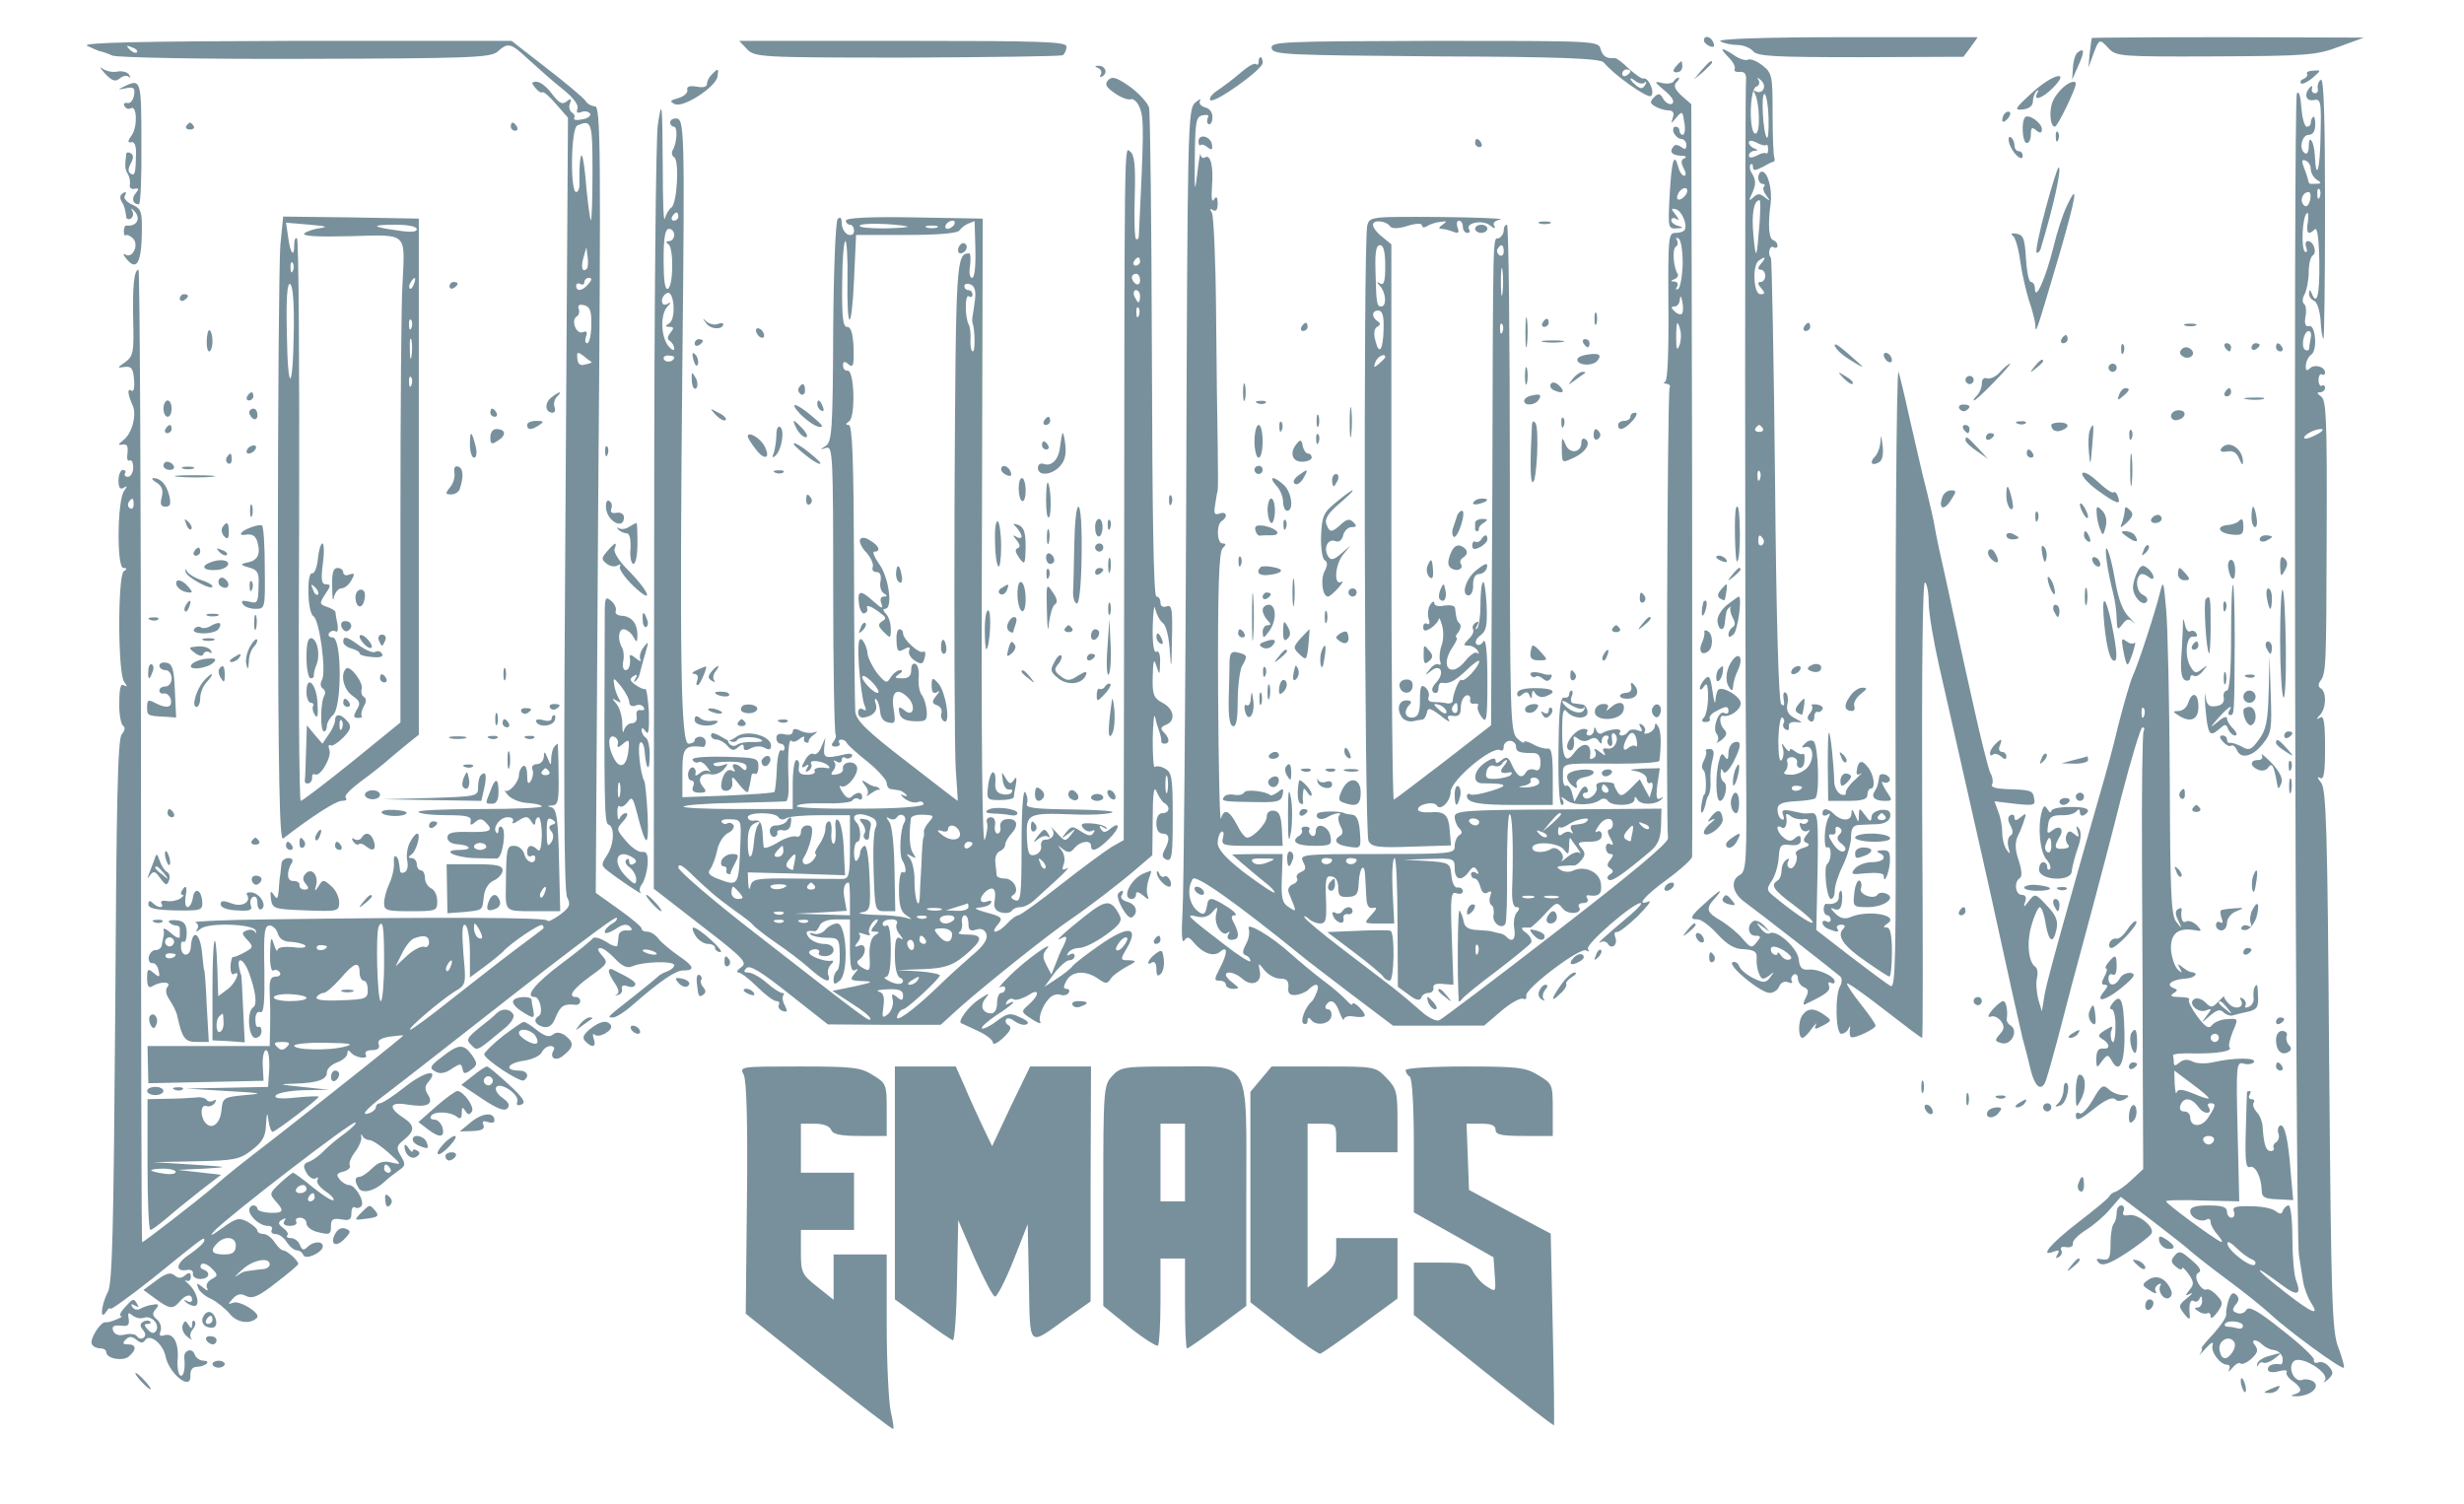 <svg version="1.0" xmlns="http://www.w3.org/2000/svg" width="603" height="368" viewBox="0 0 603 368"><path style="fill:#78909c" d="M417 9.9c0 .5.7 1.1 1.4 1.4 1 .4 1.3.1.9-.9-.6-1.5-2.3-1.9-2.3-.5zM421 10.1c.8.5 2.7.9 4.1.9 1.5 0 3.2.7 3.9 1.5 1 1.3 5.2 1.5 26.4 1.5l25.1-.1 1.8-2.4 1.7-2.4h-32.2c-19.9 0-31.6.4-30.8 1zM511.9 9.3c0 .1-.3 1.8-.5 3.7l-.3 3.5 1.1-3c1.5-4.1 1.6-4.1 3.8-1.7 1.9 2 2.7 2.1 26.2 2 22.6-.1 24.7-.3 30.3-2.4l6-2.2-33.2-.1c-18.3 0-33.3.1-33.4.2zM21.3 11.2c1.1.5 2.4 1.1 3 1.3.7.1 2.1.6 3.2 1.1 1.1.5 22.3.9 47.3.8 40.5-.1 45.4-.3 47-1.8 2.6-2.3 3.2-2.1 7.7 2.1 2.3 2.1 5.9 5.3 8.2 7.1 2.6 2.1 4 3.9 3.6 4.8-.3 1 0 1.2 1 .8.8-.3 1.8-.1 2.1.4.3.5-.5 1.2-1.9 1.4-1.3.3-2.2.2-2-.3.3-.4 0-1.1-.6-1.4-.5-.4-.8-1.4-.4-2.2.4-1.2.2-1.3-.8-.5-1.1.9-1.8.5-3.6-1.8-1.2-1.7-2.9-3-3.8-3-1.3 0-1.3.3-.3 1.5.7.9 1.5 1.3 1.7 1.1.3-.3 1.8 1 3.4 2.9l2.9 3.3-.6 94.4c-.5 68.2-.4 94.9.4 96.4.9 1.8.7 2.4-1.8 4.3-1.7 1.2-3 1.8-3 1.4 0-.8-26-.9-68.5-.3-10.4.1-18.4.5-17.7.7.6.3.9 1 .5 1.6-.5.9-.3.9.8 0 1.9-1.6 13.2-1.2 13.5.5.1.7 0 .8-.2.3-.3-.6-1.2-.7-2-.4-1.3.5-1.3.8.1 2.3 1.6 1.7 1.5 1.9-.7 3.1-1.3.7-2.5 1.2-2.8 1.1-.2-.1-.5.9-.6 2.3 0 1.3.3 2.2.8 1.9 1.9-1.2.5 2.2-1.5 3.7l-2.3 1.7-.2-6.6c-.4-11.4-1.2-8.1-1.2 4.9v12.5l4 .2 3.9.3-.4-8.3c-.2-4.6-.4-8.3-.5-8.3-.1 0-.3-.8-.5-1.8-.5-2.7 1.1-2 2.3 1 1.8 4.8 2.2 8.2 1.2 8.8-1.7 1-1.2 7.5.5 7.5.8 0 1.5-.7 1.5-1.6 0-.8-.3-1.3-.7-1.1-.5.3-.8-.5-.8-1.8s.5-2.1 1.2-1.8c.9.3 1.1-2.4 1-10.4-.2-9 0-10.8 1.3-10.8.8 0 1.7.9 2 2 .4 1.3 1.5 2 3.3 2 1.4.1 3 .5 3.4.9.4.5-.9.7-2.9.4-2.2-.2-3.8 0-3.9.7-.1.5-.5-.1-.9-1.5-.6-2-.8-1.6-.9 2.3-.1 2.7.3 4.6.8 4.2.5-.3 1.2-.1 1.6.5.3.5-.1 1-1 1-1.3 0-1.6.9-1.5 3.7.1 2.1.2 5.9.1 8.5L66 256H36.1l.1 4.5.1 4.6 14.1-.3 14.1-.3-.2-3.8c-.1-2 .3-3.7.8-3.7.6 0 .9 2 .8 4.5l-.3 4.5-10 .2-10.1.2 10 .6c8.7.5 9.3.6 4.5 1-5.3.5-5.5.6-5.8 3.7-.3 3.3-2.4 5-4 3-1.3-1.7-1.1-4.6.4-4 .6.2 1.5-.1 2-.8.4-.7.3-1-.4-.5-.6.3-1.3.2-1.6-.2-.3-.5-1.5-.8-2.8-.6-1.3.1-4.4.3-7 .3l-4.7.1v16c0 8.8.3 16 .7 16 .4 0 2.1-1.3 3.9-2.8 1.7-1.5 5.4-4.5 8.2-6.7l5.2-4-5.3-.6-5.3-.6 6.5-.3c6.3-.4 6.3-.4-3-1l-9.5-.6 10.4-.2c9.5-.2 10.7-.4 13.8-2.8 2.6-2 3.3-3.3 3.4-6.2.2-3 .3-3.2.6-1 .2 1.6.7 2.8 1 2.8.7 0 11.3-8.1 11.3-8.6 0-.2-2.5-.1-5.6.2-3.8.4-5.4.2-4.9-.5.3-.6 3.4-1.2 6.8-1.3l6.2-.1-6.5-.7c-5.9-.6-6.1-.7-1.8-.8 5.7-.2 7.8-1 7.8-2.8 0-.8 1.1-1.9 2.5-2.4s2.5-1.5 2.5-2.2c0-.8.3-.9.8-.3 1 1.4 4.6 1.9 3.7.6-.3-.7.3-1.1 1.5-1.1 1.5 0 2-.5 1.7-1.4-.4-1 .4-1.5 2.6-1.9 1.8-.2 3.3-.4 3.4-.3.2.1-16.5 13.4-30.2 24.1-11.1 8.6-11.9 9.2-16.4 13.1-4 3.4-16.9 13.4-17.3 13.4-.2 0-.3-53.6-.3-119s-.3-119-.6-119c-1.1 0-1.5 4.2-1.3 12.7.2 7.5 0 8.4-1.9 9.9-2.1 1.4-2.1 1.5-.2 1.2 1.6-.2 2.1.3 2.3 3.1.2 2-.1 3.1-.6 2.7-1.1-.7-1 .8.3 3.7 1 2.3-.2 6.8-2.3 8.4-1.4 1.1-1.4 1.3-.2 1.1 1.1-.2 1.4.4 1.2 2.1-.2 1.3 0 2.1.5 1.8.5-.3.9.5.9 1.7s-.6 2.3-1.3 2.3c-.6 0-1-.4-.7-.9.3-.4 0-.8-.5-.8-.6 0-1.1 1.2-1.1 2.6 0 1.7.4 2.3 1.2 1.8 1-.6 1-.4.2.7-1.7 2.1-1.9 18.9-.2 18.9.9 0 1 .2.1.8-1.5 1-1.5 25.1.1 27.1.8 1.1.8 1.3-.1.8-.8-.5-1.1.8-1.1 4.3-.1 2.7.4 5.2.9 5.6.6.4.5 1.1-.3 2.1-1 1.2-1.3 16-1.6 67.7-.4 53.8-.7 66.6-1.8 68.8-1.7 3.2-2 7.3-.4 4.8.5-.8 1-1.1 1-.7 0 .4 4.6-2.9 10.3-7.4 13.2-10.7 12.7-10.3 12.7-9.3 0 .5-1.6 2-3.5 3.3-3.5 2.3-3.8 4.4-.7 3.9.9-.2 1.6.3 1.4.9-.1.7.7 1.3 1.8 1.3 2.2 0 2.7-1.6.8-2.3-.7-.2-1-.8-.5-1.3.4-.4 1.5 0 2.5 1 1.6 1.6 1.6 1.8-.1 2.7-1 .6-1.4 1.5-1 2.2.4.7-.1.6-1-.2-1.5-1.2-1.7-1.2-1.2.1.3.9 1.8 2.1 3.2 2.7 1.4.7 3.4 2.3 4.5 3.6 1.7 2.2 5 2.7 6.7 1 1-1.1-4.2-4.3-5.8-3.7-1.4.5-1.4.4-.1-1 1.1-1.2 2-1.3 3.3-.6 1.5.7 3 .1 7.3-3.3 3-2.3 5.4-4.3 5.4-4.6 0-.8-2.8-3.3-3.7-3.3-.4 0-1.4-.9-2.1-2-.7-1.1-1.9-2-2.7-2-.8 0-1.5-.4-1.5-.8 0-.5-1.1-1.4-2.4-2.2-2.2-1.1-2.8-.9-6.3 1.6-2.6 1.9-3.2 2.1-1.8.6 3.3-3.5 33.9-27.1 34.5-26.5.3.2-.9 1.4-2.5 2.6-1.7 1.2-4 3.1-5.2 4.3-1.1 1.2-2.8 2.4-3.7 2.7-1.4.5-1.5 1.1-.6 2.7.6 1.1 1.6 1.7 2.2 1.4.6-.4.8-.3.5.3-.4.6.5 1.8 1.9 2.8 1.4.9 2.3 1.9 2 2.2-.3.3-2.5-1.1-5-3.1-2.4-2-4.6-3.6-4.9-3.6-.2 0-1.6 1.1-3.2 2.6-2.5 2.3-2.6 2.6-1.1 4.3 2.3 2.5 2 3-1.4 2.9-1.6-.1-3-.5-3-1 0-.4-.4-.8-1-.8-.5 0-1 .5-1 1.1 0 1.6 2.6 3.9 4.5 3.9.9 0 1.3.4 1 1-.3.5.1 1 .9 1 .9 0 2.1.9 2.8 2 .7 1.1 1.8 2 2.5 2 .6 0 1.3.5 1.5 1.1.5 1.4 4.8-.6 4.8-2.1 0-1.4-2.4-1.2-3.8.2-.9.9-1.3.7-1.8-.5-.3-.9-1.3-1.7-2.2-1.7-.8 0-1.2-.3-.9-.7.4-.3-.1-1.1-1-1.8-1.3-.9-1.3-1.4-.3-2 .9-.5 1.1-.4.6.3-.5.8.1 1.2 1.4 1.2 1.2 0 1.8-.5 1.5-1-.3-.6.1-1 .9-1 .9 0 1.6.6 1.6 1.4 0 .7 1 1.6 2.3 2 3.4.9 3.7.8 3.7-1.4 0-1.6.5-1.9 2.5-1.6 2 .4 2.5.1 2.5-1.5 0-1.1.4-1.8.9-1.4.5.3 1.2.1 1.6-.4.7-1.3-1.6-5.1-3.1-5.1-.6 0-1.7-.6-2.3-1.4-.9-1.1-.7-1.5 1-1.9 1.1-.3 1.8-1 1.5-1.5-.3-.5.3-2 1.3-3.3 1-1.3 1.7-3 1.5-3.7-.1-.7 0-.8.3-.2.2.5 1 1 1.7 1s2.8 1.4 4.7 3.1c3.3 3 3.3 3 .7 2.4-1.9-.5-3.2-.1-4.7 1.4-1.2 1.2-2.6 2.1-3.1 2.1-1.2 0-1.3 1-.2 2.8.9 1.4 3.8.7 6.2-1.5.8-.8 2.4-2 3.5-2.8 1.8-1.2 1.8-1.6.6-3.6-1.2-2-1.1-2.5.8-4 2.7-2.2 2.7-3.5-.4-5.5-3.6-2.4-3.1-3.8 1.1-3.1 4.9.8 6.6 0 5.2-2.3-.9-1.4-.9-2.2.1-3.3 2.7-3.3-1-2.5-5.8 1.3-2.8 2.2-5.5 4-6.1 4-.5 0-1 .4-1 .9s-.7 1.2-1.6 1.5c-2.5.9-.6-1.2 4.1-4.7 2.3-1.8 7.8-6 12.1-9.4 32.7-25.7 43.9-34.1 44.3-33.7.3.3-.2 1-1.2 1.5-.9.6-1.7 1.4-1.7 2 0 .5 1.1.2 2.6-.7 1.7-1.2 2.8-1.4 3.6-.6.7.7.5 1-.8.9-1.1-.1-2 .5-2 1.3-.1.8-.2 1.9-.3 2.4 0 .4-1.3.1-2.7-.9-1.5-.9-2.9-1.3-3.3-.9-.3.5-3.9 3.4-7.8 6.3-6.5 4.9-9 8.1-6.4 8.1 1.2 0 2.1 3.9 1 4.6-1.5.9-1 2.1 1 2.7 1.4.3 2.3-.3 3.1-2.4 1.2-2.8 2-3.3 4.8-3 .6.1 1.2-.3 1.2-.9 0-.5-.4-1-1-1-2.2 0-.8-2 3.5-5.1 4.3-3.1 4.4-3.3 2.8-5.1-1-1.1-1.2-1.8-.4-1.8.7 0 2.3 1.2 3.6 2.6 1.8 1.9 3 2.4 4.2 1.9 2.6-1.2 10.3-1.4 10.3-.3 0 .5-.8 1.2-1.7 1.5-1 .4-2 .9-2.3 1.3-.3.3-2.7 2.3-5.5 4.5-7.1 5.6-7.1 5.5-5.5 5.5.8 0 3.1-1.5 5.1-3.3 6.3-5.5 10.2-8.2 12-8.2 3.1 0 2.8-1-.9-3.5-2-1.4-4.3-3.3-5-4.2-.7-1-2-1.8-2.8-1.8-.8 0-1.4-.3-1.4-.8 0-.4-2.5-2.5-5.6-4.7l-5.6-4 .6-96.3c.7-85.5.6-96.2-.8-96.2-.8 0-1.9-.6-2.3-1.3-.4-.7-4.7-4.3-9.5-8l-8.6-6.7H72.3c-37.5.1-52.3.4-51 1.2zm12.2 1.6c-.3.3-1.1 0-1.8-.7-.9-1-.8-1.1.6-.5 1 .3 1.5.9 1.2 1.2zM145 42.2c0 6.7-.2 11.9-.4 11.7-.2-.2-.7-3.8-1.1-7.9-.3-4.1-.8-7.7-1.1-7.9-.4-.5-.7 2.9-.6 6.6.1 1.3-.3 2.3-.8 2.3-1.5 0-1.3-15.7.3-16.3 3.5-1.5 3.7-.9 3.7 11.5zm-1.4 23.6c-1.1 1-1.5-.4-.8-2.8l.7-2.5.3 2.3c.2 1.3.1 2.6-.2 3zm.4 3.7c-1.4 1.7-3 2-3 .4 0-.5.5-.7 1-.4.6.3 1 .1 1-.4 0-.6.5-1.1 1.1-1.1.8 0 .8.5-.1 1.5zm.7 10.1c0 2.4-.5 4.4-1 4.4s-.6-.7-.3-1.6c.4-1.1.2-1.5-.8-1.1-1.6.6-3-3-1.4-3.9.5-.3.7-1.2.4-1.9-.3-.8.2-1.1 1.4-.8 1.4.4 1.8 1.4 1.7 4.9zm.1 9c.1.1-.5.4-1.6.6-1.2.4-1.8-.1-1.9-1.4-.2-1.7 0-1.8 1.5-.7.9.8 1.8 1.4 2 1.5zM32.7 123.5c0 .8-.4 1.2-.9.9-.5-.3-.6-1-.3-1.5.9-1.3 1.2-1.1 1.2.6zm61.3 112c0 5.2-.4 9.5-.8 9.5-.9 0-1.3-16.9-.5-18.3 1-1.8 1.3-.1 1.3 8.8zm21-2.3v6l3.8-2.8c2-1.5 3.9-3.1 4.2-3.4 1.8-2.1 9.2-7.1 9.7-6.6.4.3.4.7.2.9-.2.2-3.3 2.5-6.9 5.2-3.6 2.7-10.6 8.2-15.7 12.2-5 4-9.5 7.3-9.9 7.3-1 0 7.2-7 10.8-9.3 2.9-1.7 2.9-1.8 2.2-9.3-.4-5.5-.3-7.5.5-7 .6.4 1.1 3.4 1.1 6.8zm3-3.9c0 .5-.4.5-1 .2-.5-.3-1-1.4-1-2.3 0-1.5.2-1.5 1-.2.5.8 1 1.9 1 2.3zm-13 1.3c0 .9-.6 1.4-1.2 1.1-.7-.2-2.6.7-4.2 2.2l-2.8 2.6 1.6-3.2c.8-1.7 2.1-3.3 2.8-3.6 2.5-1 3.8-.7 3.8.9zm-25 1c0 .8-1.9 1.3-2.4.6-.3-.5.1-.9.9-.9s1.5.2 1.5.3zm80.6 1.6c.3.4-.1.5-1 .4-.8-.1-1.8-.5-2.2-.8-.3-.4.1-.5 1-.4.8.1 1.8.5 2.2.8zm-50.3 3.3c-.3.9-.8 1.4-1 1.1-.3-.3-.2-.9.2-1.5.9-1.6 1.5-1.3.8.4zM88 238c0 1.1.5 2 1 2 .6 0 1 1 1 2.3 0 2.1-.5 2.3-6.6 2.5-4.3.2-6.3-.1-5.9-.8.3-.5 1.1-1 1.7-1 .6 0 2.4-1.6 4.1-3.5 3.4-4 4.7-4.4 4.7-1.5zm-13 6.2c0 .5-1.8.8-4 .8s-4-.4-4-.9 1.8-.9 4-.8c2.2.1 4 .5 4 .9zM54.7 250c.1 1.1-.2 2.2-.8 2.5-1 .7-1.3-2.8-.2-3.8.9-.9.9-1 1 1.3zm15.5 6.2c-.9.9-1.5.9-2.4 0-.9-.9-.7-1.2 1.2-1.2s2.1.3 1.2 1.2zm14.3-.1c-3.8 1.1-12.5.9-12.5-.2 0-.4 3.5-.8 7.8-.7 5.9.1 7 .3 4.7.9zm11 29.9c.3.5.1 1-.4 1-.6 0-1.1-.5-1.1-1 0-.6.2-1 .4-1 .3 0 .8.4 1.1 1zm-52.5.8c0 .5-1.3.7-3 .4-1.6-.2-3-.6-3-.8 0-.2 1.4-.4 3-.4 1.7 0 3 .4 3 .8zm32 4.2c0 .5-.7 1-1.6 1-.8 0-1.2-.5-.9-1 .3-.6 1-1 1.6-1 .5 0 .9.4.9 1zm2 2c0 .5-.5 1-1.1 1-.5 0-.7-.5-.4-1 .3-.6.8-1 1.1-1 .2 0 .4.4.4 1zm-19.3 12c-.1 1.5-.8 2-2.9 2-3 0-3.5-.9-1.6-2.8s4.7-1.5 4.5.8zm8.3 4.5c0 .5-.8 1.1-1.8 1.1-.9.1-2 .2-2.4.3-.5.1-1.1.1-1.5.2-.5 0-1.5.5-2.3 1.1-.8.6-.3-.1 1.2-1.4 2.6-2.5 6.9-3.3 6.8-1.3z"/><path style="fill:#78909c" d="M83.8 242.7c.6.2 1.8.2 2.5 0 .6-.3.1-.5-1.3-.5-1.4 0-1.9.2-1.2.5zM182.8 12c1.9 2 2.9 2.1 39.1 2.1 20.5-.1 37.7-.3 38.2-.6.5-.4.9-1.3.9-2.1 0-1.2-5.8-1.4-40-1.4h-40.1l1.9 2zM311.2 11.8c.3 1.6 3.5 1.7 40.3 2 30.5.1 40.2.5 41 1.5 2.3 2.9 10.6 8.8 11.5 8.2 1.1-.7-.5-4.6-1.8-4.3-.4.2-2-1-3.6-2.4-1.5-1.5-3.1-2.7-3.5-2.6-1.9.2-2.9-.4-3.4-2.2-.5-2-1.2-2-40.7-2-37.3.1-40.1.2-39.8 1.8zm87.8 5.6c0 .3-.4.8-1 1.1-.5.3-1 .1-1-.4 0-.6.5-1.1 1-1.1.6 0 1 .2 1 .4zm3.5 2.8c.5-.4.5-.1.1.6-.6 1-1.1 1-2.2.1-.8-.6-1.4-1.4-1.4-1.6 0-.3.6 0 1.3.6.8.6 1.8.7 2.2.3zM423 14c1.2 1.2 1.8 2.5 1.5 2.9-.2.5.3.8 1.3.7 1.1-.1 1.6.5 1.5 1.9-.3 2.8-.3 134 0 166.8.2 24.5.1 26.9-1.5 27.8-2.4 1.3-1.9 4.4 1.1 6.6 4.1 3 22.5 17.4 23.5 18.3.4.5.4 1.4 0 2.2-1.4 2.1-1.2 11.8.2 11.8.7 0 1.5-.6 1.8-1.3.3-.7.5-.7.3.3-.1.8 0 1.7.3 1.8.7.5 6-2 6-2.8 0-.4-1.6-2.7-3.5-5.1-1.9-2.4-3.5-4.7-3.5-5.2 0-.4 4 2.4 9 6.3 4.9 3.8 9.1 7 9.4 7 .2 0 .2-25.2 0-56-.1-34.4.1-55.8.7-55.5.5.4.9 2.6.9 5 0 2.5 1.2 9.5 2.6 15.7 1.4 6.2 4.3 18.9 6.4 28.3 2.1 9.3 6 26.4 8.5 38 2.5 11.5 5 22.7 5.5 24.7.6 2.1 1.5 5.6 2 7.8 1 3.8 2.3 5 3.4 3.1.3-.4 1.6-5 3-10.2 2.4-9.3 4-15.4 9-33.9 1.4-5.2 4.5-17 6.8-26.2 2.4-9.3 4.7-16.8 5.1-16.8.5 0 .6.4.3.9-.3.4-.5 15-.4 32.2.1 17.3.2 41.2.2 53.2l.1 21.8-3 2.8c-1.6 1.5-3.4 2.7-3.9 2.8-.5.1-1.2.6-1.5 1.2-.4.6-3.8 3.4-7.6 6.3-6.7 5.2-9.5 8.5-5.9 7.1 1.3-.5 1.5-.3.9.7-.5.9-.4 1.1.4.6.6-.4.9-1.2.5-1.7-.3-.6.2-.9 1.2-.7 1.1.2 1.8-.2 1.7-.9-.2-.6 1.3-2.1 3.2-3.3 1.9-1.2 4.6-3.5 5.9-5.1l2.6-3 7.9 6c4.3 3.3 8.5 6.6 9.2 7.3.8.7 4.8 3.9 9 7s8.9 6.9 10.5 8.4c4.3 4 17.5 13.7 18 13.1.2-.2-.4-2.4-1.3-4.8-1.6-4-1.8-10.6-2.3-70.5-.4-56.7-.7-66.4-2-67.9-.9-1.1-1-1.6-.2-1.1.9.5 1.2-1.2 1.2-7.4s-.3-8-1.2-7.4c-1 .6-1 .4 0-.7 1.5-1.6 1.6-5.5.2-6.4-.7-.4-.7-1.1-.2-1.8 1.5-1.9 1.5-3.5 1.6-37 .1-27.2-.1-31.9-1.4-32.7-1-.7-1.1-1-.2-1 .6 0 1.2-.5 1.2-1.1 0-.5-.4-.8-.8-.5-.4.2-.8-.4-.8-1.4 0-1 .4-1.6.8-1.4.4.3.8.1.8-.4 0-1.5-2.6-2.2-3.8-1-.7.7-1 .4-.9-.8.1-1.1.7-2.2 1.3-2.6 1.6-1 1.1-7.4-.5-7-.9.2-1.2-.5-.9-2.3.3-1.4.1-2.8-.3-3.1-.5-.3-.5-1.4.1-2.4.5-1 1-3.4 1-5.4 0-1.9.4-3.7 1-4.1 1.1-.7.2-3.5-1.2-3.5-.6 0-.7.7-.4 1.6.3.8.2 1.3-.3 1-1-.7-.7-8.3.4-9.4.4-.4.5.5.3 2-.5 2.9.1 3.5 1.7 1.9.6-.6 1 2.3 1.1 8 .1 8.1-.6 11-1.9 7.6-.4-.9-.6-.9-.6.1-.1.7.5 1.5 1.2 1.8.7.2 1.4 2.3 1.6 4.7.1 2.3.4 4.3.7 4.6.2.2.4-14.1.4-31.8 0-21.8-.3-32-1-31.6-.6.4-.9 1.3-.8 2 .2.8-.1 1.4-.7 1.3-.5 0-.9-.5-.7-1.1.2-.7 0-.8-.4-.4-1.6 1.6-1.2 3.5.7 3.2 1.9-.4 2 .2 1.8 8.6-.1 8.4-1.1 11.6-1.4 4.9-.2-3.5-1.5-5.4-1.5-2.1 0 1.2-.4 2-.9 1.6-1.6-.9-.8-4.5.9-4.5 1 0 1.6-.9 1.6-2.5 0-1.3-.2-2.2-.5-1.9-.4.3-.6 1-.6 1.5s-.4.9-1 .9c-.5 0-1.1-2.1-1.3-4.7-.2-2.9-.6-4.2-1.1-3.4-.9 1.4-.4 278.5.5 284.1.3 1.9.7 4.8 1 6.4.2 1.6 1.1 4 1.9 5.3 2.3 3.5.5 2.8-6.1-2.3-8.1-6.3-8.7-7.7-.8-1.8 3.6 2.7 4.7 2.3 3.3-1.3-.5-1.3-.9-6-.9-10.4 0-4.3-.4-7.9-.9-7.9s-1.1.6-1.4 1.2c-.3 1-.7 1-1.8.2-.8-.7-3.5-1.2-6.1-1.2-3.7-.1-4.6.2-4.1 1.3.3.8 0 1.5-.6 1.5s-1.1-.7-1.1-1.5c0-1.1-1.2-1.5-4.5-1.5-3.2 0-4.5.4-4.5 1.4 0 1.6 2.7 2.9 4.1 2 .5-.3.9 0 .9.7s.8 2.1 1.8 3.2c.9 1.1 1.3 1.8.7 1.6-1.5-.6-13.4-9.3-13.4-9.9-.1-.3 3.9-.4 8.9-.2l9 .2-.4-17.1c-.4-16.4-.3-17.1 1.5-16.6 1 .3 2.2.1 2.5-.4.7-1.1-4.9-1.1-9.7 0-2.1.5-4.3.4-5.3-.1-1.1-.6-2.2-.6-3.2.2-1 .9-1.4.9-1.4.1 0-.6-.1-1.4-.2-1.8-.2-.4 2.2-.6 5.2-.5 5.6.1 9.6-.6 8.6-1.5-.3-.3.1-2 .8-3.8 1.4-3.2 1.4-3.3-1.2-3.1-1.5 0-3.2.7-3.8 1.4-.8 1.1-1.6.7-3.7-2.1-1.4-1.9-2.3-3.7-2-4.1.4-.3-.7-.6-2.3-.6-2 0-2.5-.3-1.5-.9 1.1-.7 1.1-.9 0-1.3-2.1-.8-.3-2.1 2.8-2.3 2.4-.1 3.6-1.4 1.6-1.6-.5 0-1.4-.6-2.2-1.2-1.2-1-1.3-.9-.6.3.6 1.2.5 1.3-.6.2-.7-.7-1.4-2.8-1.6-4.7-.2-3.9 1.6-5.5 5.5-4.9 2.1.4 2.2.3.8-1.2-.9-.8-2-1.2-2.6-.9-.9.6-1.4-.8-1.1-2.8.1-.5-.3-.6-.9-.2-.7.4-.7 1.3.1 2.8 1 2.1.9 2.1-.5.3-1.3-1.6-1.5-7.1-1.6-35.5-.1-18.5-.5-37-.9-41.1-.6-6.8-.7-7.2-1.5-4-1 4.3-5.4 17.8-6.7 20.5-.5 1.1-2.1 6.5-3.5 12-1.3 5.5-2.9 11.3-3.4 13-8.7 30.3-14 49.3-14.6 52.7l-.7 4.3-.9-3c-.4-1.7-.6-4-.3-5.2.3-1.2.1-2.4-.4-2.7-1.7-1.1-2.2-6-.9-10.3.7-2.4 1.6-4.3 2-4.3.4 0 1.1 1.8 1.4 4 .8 4.6 1.9 5.2 2.7 1.3.4-2-.2-3.4-2.4-5.7-2.8-3-2.9-3-4.4-1.1-1.2 1.6-1.4 1.7-.9.2.4-1.1.1-1.7-.8-1.7-1.6 0-2-3.2-.5-4.1.6-.4.5-2-.3-4.4-.9-2.6-.9-4.3-.2-5.9.6-1.1 1.3-3 1.6-4 .6-1.6.4-1.7-.9-.6-1.1.9-1.5.9-1.5.1 0-.7-.5-.9-1-.6-.7.4-.7 1.2 0 2.5s.7 2.1 0 2.5c-.6.4-.8 1.6-.5 2.8.5 1.7.4 1.9-.4.7-.6-.8-1.1-2.7-1.1-4.2s-.4-3.8-1-5.2l-.9-2.5 5 .6c4.6.5 5.1.4 4.7-1.3-.3-2-.7-2.1-7.1-2.3-2.2-.1-3.6-.5-3.2-1.1.3-.5.2-1.8-.4-2.8-.5-1-2.5-9-4.4-17.7-2-8.8-4.7-21.4-6.1-27.9-1.5-6.6-2.9-13.1-3.1-14.5-.2-1.4-1.1-5.3-1.9-8.6-.9-3.3-2.7-11.3-4.2-17.8-1.4-6.4-2.7-11.7-2.8-11.7-.5 0-.8 47.9-.7 97.8.1 45.2 0 53.2-1.2 52.5-.8-.4-5.2-3.7-9.8-7.2l-8.4-6.5.3-14.4c.2-13.2.1-14.3-1.5-14.2-1 .1-2 .1-2.3 0-.3-.1-1.6-.3-2.9-.6-1.8-.3-2.2-.1-1.7 1.1.3.9.2 1.3-.4 1-.6-.3-1-1.4-1-2.4 0-1.3 1-1.8 4.2-2 2.3-.1 4.5-.4 5-.7 1.2-.7.8-13.3-.4-14-.6-.4-1.5-.1-2.1.6-.9.9-.9 1.1.2.8 1.8-.4 2.2 2.7.6 4.8-.7 1-2.5 1.9-3.9 2-1.8 0-2.4-.2-1.7-.9.5-.5.7-1.5.5-2.2-.3-.6.2-1.2 1.1-1.2.8 0 1.4.6 1.3 1.3-.2.7.2 1.3.7 1.3.6.1 1.1-.8 1.1-1.9.1-1.1-.1-1.8-.4-1.5-.3.2-1.1 0-1.9-.6-.7-.6-1.3-.8-1.3-.3s-.5.2-1.1-.6c-.9-1.3-1-1.3-.6.1.3.9.2 2.2-.3 2.9-.5.7-.8-1.3-.8-4.8.1-3.4.5-5.9 1-5.6.4.3.6.9.3 1.4-.3.5-.1 1.2.5 1.5.6.4.9.1.8-.7-.2-.8.5-1.2 1.7-1.1 1.8.2 1.8.2-.2-.9-1.6-.8-2.2-1.8-1.9-3.4.3-1.3.1-2.6-.4-2.9-.5-.3-.7.4-.5 1.6.3 1.5.1 1.9-.6 1.2-.6-.6-1.2-20.6-1.5-54.9-.3-29.6-.8-54.1-1-54.3-.9-.9-.3-3.2.6-2.6.6.3 1 .2 1-.4 0-.5-.4-1.1-1-1.3-1.1-.3-1.4-3.6-.7-8.8.5-3.7-.7-8-2.1-8-.5 0-.9.7-.9 1.5s.5 1.5 1 1.5c.6 0 .7.3.4.7-.4.3-.1 1.3.6 2.2 1 1.4 1 1.4-.4.4-1.2-1-1.8-1-2.8 0-1.1 1-1.2.8-.4-.8 1.1-2.3 1.1-3.5-.1-5.3-.4-.7-.5-1.6-.2-1.9.3-.4.6-.1.6.6 0 .9.5.9 2.3 0 1.2-.7 2.4-1.3 2.7-1.3.3-.1.4-.5.2-1.1-.2-.5-.4-5.4-.4-10.7 0-9.3-.1-9.9-2.5-11.8-1.4-1.1-3-1.7-3.5-1.4-.5.3-2-.1-3.3-1-3.3-2.2-3.9-2-1.5.4zm8.5 7.9c-.3.6-1.1.8-1.7.5-.7-.4-.8-.2-.4.4 1.2 2 1.5 9.9.2 9.9-1.6 0-1.5-10.9.2-11.5.7-.2.9-.9.6-1.5-.5-.9-.4-.9.6 0 .7.6.9 1.6.5 2.2zm1.3 6.8c.1 3.1-.1 5.4-.4 5-.9-.9-1.5-10.7-.6-10.7.4 0 .9 2.5 1 5.7zm-.6 6.8c.3-.3.5.2.5 1s-.2 1.3-.5 1c-.3-.2-1.3 0-2.3.6-1.3.6-1.9.6-1.9-.1 0-.5.6-1 1.3-1.1 1 0 1-.2 0-.6-.7-.2-1.3-.9-1.3-1.4 0-.6.7-.6 1.9 0 1 .6 2 .8 2.3.6zm133.3 5.9c0 .9.7 2.1 1.5 2.6 1.4.9 1.2 1-1.5 1-.3 0-.6-.3-.6-.8-.1-.4-.5-1.8-1-3-.7-1.8-.6-2.3.3-1.9.7.2 1.3 1.1 1.3 2.1zm2.2 6.8c-.3.8-.6.5-.6-.6-.1-1.1.2-1.7.5-1.3.3.3.4 1.2.1 1.9zm-2.4.9c-.4 1.3-.9 1.7-1.5 1.1-1.1-1.1-.3-3.2 1.2-3.2.4 0 .6.9.3 2.1zm-134.7 5.6c-.7 8.9-.9 9.3-1.5 2.8-.5-5.1.1-8.5 1.5-8.5.3 0 .2 2.6 0 5.7zm.4 9.8c-.9 1-.9 1.5-.1 1.5.6 0 1.1.7 1.1 1.5s-.5 1.5-1.1 1.5c-.8 0-.8.5.1 1.5 1 1.2 1 1.5-.2 1.5-1.7 0-2-7.1-.4-8.2 1.7-1.2 1.9-.9.6.7zm134.5 18.2c-.2 1-.4 2.2-.4 2.6-.1.5-.5.6-1 .3-1.1-.7-.3-4.6.9-4.6.5 0 .7.8.5 1.7zm-134.1 22.1c.3.5-.1.9-.9.9s-1.2-.4-.9-.9c.3-.4.7-.8.9-.8.2 0 .6.4.9.8zm135.6 1.5c-1.4.8-2.7 1.2-3 1-.7-.6 2.3-2.3 4-2.3.8 0 .4.6-1 1.3zm-136.3 10.9c-.3.8-.6.5-.6-.6-.1-1.1.2-1.7.5-1.3.3.3.4 1.2.1 1.9zm.8 14.7c.3.5.2 1.2-.3 1.5-.5.3-.9-.1-.9-.9 0-1.7.3-1.9 1.2-.6zm93.2 43.3c-.3.8-.6.5-.6-.6-.1-1.1.2-1.7.5-1.3.3.3.4 1.2.1 1.9zM441 192.6c0 .8-1.9 1.3-2.4.6-.3-.5.1-.9.9-.9s1.5.2 1.5.3zm.3 7.9c.9-.2 1.5.1 1.1.6-.3.5-1 .7-1.5.4-.5-.3-.6.1-.3.9.3.9 1.1 1.3 1.8.9.6-.4.6 0-.2.9-1 1.3-1 1.7 0 2.1.8.4.5.8-.9 1.2-1.3.4-2.1 1.1-1.8 1.5.8 1.2-.6 4.1-1.6 3.4-.5-.3-.6-1-.3-1.6.4-.7.2-.8-.4-.4-.7.4-1.2 1.6-1.2 2.6s-.4 2.2-1 2.5c-1.8 1.1-1 2.3 4 6 2.8 2.1 4.9 4 4.6 4.3-.5.4-5.1-2.8-9.8-6.7-1.5-1.3-1.5-1.6-.1-3.7.8-1.3 1.5-3.8 1.6-5.6.2-2.9.5-3.3 2.8-3 1.8.2 2.6-.2 2.6-1.2 0-1.2-.4-1.3-1.4-.5-.9.9-1.7.8-2.8-.1-1.7-1.4-2.1-3.5-.5-2.5.9.6 1.5-.8 1.1-2.9-.1-.5.4-.5 1.1.1.7.6 2.1.9 3.1.8zM543 254c0 .5-.4 1-1 1-.5 0-1-.5-1-1 0-.6.5-1 1-1 .6 0 1 .4 1 1zm-2.5 14.8c-.2.2-1.9-.4-3.8-1.2-2.7-1.1-3.7-1.1-4-.3-.2.7-.4-.3-.5-2l-.1-3.3 4.4 3.3c2.3 1.7 4.2 3.3 4 3.5zm-2.5 2.1c1.3 1.9 3.6 1.9 2.5 0-.4-.5-.1-.9.4-.9 1.5 0 1.4.6-.5 3.5-1.6 2.5-4.4 2.4-4.4-.1 0-.8-.7-1.4-1.5-1.4-.9 0-1.2-.6-.9-1.5.8-2.1 2.7-1.9 4.4.4zm3.8 8.2c-.2.6-.8 1-1.3 1s-1.1-.4-1.3-1c-.2-.6.4-1.1 1.3-1.1s1.5.5 1.3 1.1zm9.3 29.1c.8.3 1.1.9.7 1.3-.9.9-6.7-3.5-6.7-5.2-.1-.7.9-.2 2.2 1.1 1.3 1.3 3 2.5 3.8 2.8z"/><path style="fill:#78909c" d="M508.5 12.8c-.6.4-1.1 2-1.2 3.7l-.2 3 1.5-3.4c1.6-3.5 1.5-4.5-.1-3.3zM308 15.2c0 .6-.3.8-.6.5-.4-.4-2.1.6-3.8 2.1-1.7 1.5-4.3 3.4-5.6 4.3-1.4.9-2.2 2-1.8 2.4.9 1 12.8-7.5 12.8-9.1 0-.8-.2-1.4-.5-1.4s-.5.5-.5 1.2zM410.1 16.3c-.8 1-.7 1.4.2 1.4.8 0 1.4-.6 1.4-1.4 0-.7-.1-1.3-.2-1.3-.2 0-.8.6-1.4 1.3zM416.4 17.2l-1.9 2.3 2.3-1.9c1.2-1.1 2.2-2.1 2.2-2.3 0-.8-.8-.2-2.6 1.9zM25.7 18c1.7 1.8 2.5 2.1 3.6 1.2.8-.7 1.8-.8 2.2-.4.5.4.5.2.1-.5-.3-.6-1.6-1-2.8-.8-1.2.3-2.9-.1-3.7-.7-.9-.7-.6-.1.6 1.2zM268.8 16.7c.6.2.9 1 .6 1.5-.4.7-.2.8.5.4 1.3-.9.5-2.6-1.2-2.5-.9 0-.8.2.1.6zM174.2 18.2c-.7.7-1.2 1.7-1.2 2.4s-1 .9-2.5.6c-1.8-.3-2.5 0-2.3.8.2.7-.8 1.6-2.2 2-2.1.6-2.2.8-.8 1.5 2.1.9 10-4.2 10.4-6.8.3-2 .2-2.1-1.4-.5zM564.6 18.1c.2.4-.2.9-.8 1.2-.7.2-1 .7-.7 1.1.3.3 1.6-.3 2.8-1.3 2.2-1.9 2.2-2 .3-1.8-1.2 0-1.9.4-1.6.8z"/><path style="fill:#78909c" d="M271.2 19.6c-.9 1-.6 1.7 1.6 3.2 1.5 1.1 3.3 1.7 3.9 1.5.7-.3 1.8.8 2.3 2.3 1 2.5.9 6.3-.3 31.1 0 .7-.3 1-.7.8-.3-.2-.5-4.8-.3-10.3.2-7.5 0-10.2-1.1-11.1-1.5-1.2-1.4-5.4-1.5 107.9l-.1 60.6-3 1.7c-1.6 1-7.2 5.1-12.4 9.2s-9.9 7.5-10.4 7.5-1.7.9-2.7 2c-2.1 2.3-4.4 2.8-2.5.5 1.6-1.9 1.4-2.1-3-3.3-2.4-.7-2.8-1-1.3-1.1 1.2-.1 2.5-.5 2.8-1.1.3-.6-.1-.7-.9-.4-2 .7-2.1-.9-.3-2.5 1.8-1.4 2.6-.5 2.1 2.4-.3 1.6.2 2.4 1.6 2.8 1.1.3 2.3.1 2.6-.4.3-.5 1.2-.9 2.1-.9.9 0 2.3-.7 3.2-1.5.9-.8 3.4-3.1 5.6-5.1 2.2-2 3.4-3.3 2.6-2.9-1.1.6-1.3.4-.8-1 .4-.9.2-2.5-.5-3.4-1.1-1.4-1.1-1.4.3-.3 1.3 1 1.9.9 2.9-.3 1.4-1.7 4-2 4-.5 0 1.7 1.6 1.1 4.4-1.7 2.7-2.6 2.9-4.6.2-2.4-1.1.9-1.6.9-2.2 0-.5-.8-.3-1 .7-.4.8.5 1.1.4.6 0-.4-.5-2.1-.9-3.7-1-2.3-.1-2.7.1-1.9 1.2.6.7 1.6 1 2.2.6.6-.3.7-.1.3.5-.5.9-1.3.8-3-.3-2.1-1.4-2.4-1.4-3.7.2-1.3 1.7-1.3 1.7.6.3s1.9-1.4.6.3c-1.4 1.7-1.5 1.7-3.5-.5-1.2-1.3-1.7-1.8-1.2-1.1 1 1.5.1 2.8-1.7 2.8-.7 0-1.1.8-.9 1.7.1.8-.6 1.8-1.5 2-1.5.4-1.8-.3-2-4.4-.2-5.7.3-5.9 11.2-5.5 3.9.2 8.1 0 9.5-.4 1.4-.4-2.8-.7-9.4-.8-9.4-.1-11.7-.4-11.3-1.4.3-.8.1-2-.4-2.8-.5-.9-.9 4.1-.9 12.8 0 12.6-.2 14.2-1.6 13.6-1-.4-1.2-.8-.4-1.3 1.6-1 .1-4-2.1-4-1 0-1.9-.3-2-.8 0-.4-.2-1.8-.3-3-.2-1.3.3-2.6 1.1-2.9.7-.3 1.3-1 1.3-1.6 0-.6.7-1.8 1.6-2.8 1.9-2.1 1.2-3.8-1.4-3.4-.9.1-1.6.9-1.4 1.9.2.9-.2 1.6-.7 1.6-.5 0-.8-.9-.6-2 .2-1.2-.2-2-1-2s-1.2.6-1 1.2c.3.7.1 2.6-.5 4.3-.6 2-.9-23.4-.7-74.5l.2-77.5-16.7-.3c-11-.2-16.8.1-16.8.8 0 .5.5 1 1 1 .6 0 1 .7 1 1.5 0 .9-.6 1.2-1.5.9-.8-.4-1.5-1.6-1.5-2.7 0-1.3-.3-1.8-1-1.1-.5.5-1 12.2-1.1 27.7-.1 23.6-.3 26.8-1.8 27.8s-1.5 1 .1.5 1.7 2 1.7 34.6c0 19.3.3 35.3.6 35.6.2.3 0 1-.5 1.7-.7.8-.5 1.2.5 1.2.8 0 1.2-.4.9-.9-.3-.4-.1-.8.5-.8.5 0 1.1.3 1.3.8.2.4 2.4 2.5 5.1 4.6 2.6 2.1 4.7 4.5 4.7 5.2 0 .8.5 1.5 1 1.5.6.1 1.4.2 1.9.3.5 0 1.3.5 1.8 1s.2.6-.7.2c-.8-.4-.7-.1.3.8 1.1.8 2.5 1.2 3.3.9.8-.3 1.4-.1 1.4.5s-5.8 1.1-15.5 1.1c-8.5.1-15.5-.2-15.5-.6 0-.5 2.9-.8 6.5-.7 3.6.1 6.8-.2 7.1-.7.3-.5 1-.7 1.5-.4.5.4.9.1.9-.4 0-1.4-1.3-1.4-2.6-.1-.6.6-1.4.2-2.2-1.1-.8-1.2-.9-1.8-.4-1.5 1.4.8 4.5-3.1 3.9-4.8-.7-1.7-3.8-1.1-3.4.6.1.6-.6 1.2-1.6 1.3-1.4.3-1.5 0-.8-.9.6-.7.7-1.7.3-2.1-.4-.5-.1-.5.6-.1.6.4 1.2.2 1.2-.4 0-.6.4-.9.9-.5.5.3 1.2.1 1.6-.4.3-.6-.4-.8-1.7-.5-4.8 1.1-5.3 1-5.1-1.6l.3-2.5-1 2.3c-.5 1.3-1.4 2.1-1.9 1.7-.6-.3-1.5.4-2.1 1.6-1 1.7-.9 2 .1 1.4.8-.6 1-.4.4.5-.5.9-.4 1.1.4.6.6-.4.9-1.2.6-1.7-.7-1.1 3.1-.7 4.2.5.5.4.3.7-.2.6-2-.4-3.6 0-3.1.8.2.4-.6.8-1.9.8-1.7 0-2.2-.5-2-1.8.2-1 0-1.8-.6-1.8-.5 0-.9 2.7-.9 6v6h-13.7c-7.5 0-13.4-.3-13-.6.3-.4 5.9-.8 12.4-.9 6.5-.2 12.2-.3 12.6-.4.5 0 .8-2 .7-4.4-.3-7 0-11.1.7-10.4.3.4 1.2.2 2-.5.8-.6 1.3-.7 1.1-.2-.2.5 0 1 .5 1.1.4.2.7 0 .6-.3 0-.4.5-1.1 1.3-1.6 1-.8 1-.9-.2-.5-.8.2-2.3 0-3.2-.5-1.2-.6-1.8-.5-1.8.3 0 .6-.9.9-2 .6-1.3-.3-2 0-2 .9 0 .8.5 1.4 1 1.4.6 0 1 .5 1 1.1 0 .5-.4.8-.8.5-.5-.3-1 1.8-1.1 4.7-.1 2.8-.4 5.3-.6 5.5-.2.3-5.4.6-11.5.9l-11 .4v-6c0-6.2.5-6.8 5.1-6.3.3.1.6-.5.6-1.2s-.6-1.3-1.4-1.3c-.7 0-1.3.4-1.3.9 0 .4-.7.8-1.5.8-1.9 0-2.2-21.3-1.5-93.5.6-57.3.5-59.5-1.6-59.5-.8 0-1.4.4-1.4 1 0 .5.4 1 .9 1 1 0 .8 4-.3 5.8-.3.6-.2 1.3.4 1.7 1.3.8.7 11.4-.7 12.3-.6.4-1.3 1.6-1.6 2.7-.3 1.1-.5-4.3-.5-12-.1-16.4-.2-17.7-1.2-11-.5 2.7-.9 45.9-.9 96l-.1 91 11.6 9c10.4 8 11.4 9.1 9.8 10.2-1 .7-1.3 1.3-.7 1.3.6 0 2.7 1.6 4.6 3.5 1.9 1.9 4 3.5 4.7 3.5.6 0 .9.4.6.9-.3.5.1 1.2.9 1.5 1.2.4 1.3.2.6-1.3-.6-1-.7-2.1-.4-2.5.3-.3.2-.6-.3-.6s-2.2-1.1-3.8-2.5c-1.6-1.4-3.6-2.5-4.5-2.5-1.1 0-1.2-.3-.4-1.1.8-.8 3.6.9 10.5 6.4l9.4 7.4 13.8.1h13.8l5.2-4.7c6.5-5.7 21.8-17.9 26.6-21.1 4.4-3 11.7-8.6 15.8-12.1l4.2-3.6.1-8.9c0-6.1.3-8.2.9-6.8.5 1.2 1.3 2.5 1.9 2.9 1.6.9 1.3 2.5-.4 2.5-.9 0-1.5.9-1.5 2.5s.6 2.5 1.5 2.5c1.7 0 1.9 1.4.5 4-.7 1.3-.6 1.9.5 2.4 1.3.4 1.5-1.1 1.5-10.4 0-9.6-.2-11-1.9-11.9-1-.6-2.1-.7-2.5-.4-.3.3-.5-2.7-.5-6.8.1-4.1.3-6.5.6-5.4.2 1.1.7 2.7 1 3.5.3.8.5 1.8.5 2.2-.1.5.2.8.8.8 1.3 0 1.3-1.3-.2-2.8-.9-.9-.7-1.3.5-1.8 2.5-.9 2.1-3.9-.8-5.4-2.2-1.2-2.5-2-2.4-6.4.1-4.1.3-4.6.9-2.6.8 2.4.8 2.3.9-.8.1-2-.3-3.1-.9-2.7-.6.4-1-1.9-.9-6.2.1-3.7.4-5.7.6-4.3.3 1.3 1.1 2.9 1.9 3.5.8.6 1.5 3.5 1.7 7 .3 4.8.4 4.2.5-2.9.2-7.5 0-8.7-1.3-8.2-.9.3-1.5 0-1.5-.9 0-.8-.4-1.5-1-1.5-.7 0-1-20.3-1.1-58.8-.1-32.3-.4-59.7-.7-60.9-.4-1.2-2.5-3.5-4.7-5.1-3.3-2.3-4.3-2.6-5.3-1.6zM166 53c0 .5-.5 1-1.1 1-.5 0-.7-.5-.4-1 .3-.6.8-1 1.1-1 .2 0 .4.4.4 1zm56 2.4c.8.2-1.6.4-5.3.5-3.8 0-6.6-.2-6.3-.7.4-.7 8.1-.5 11.6.2zm11.5-.4c-.3.5-1.1 1-1.6 1-.6 0-.7-.5-.4-1 .3-.6 1.1-1 1.6-1 .6 0 .7.4.4 1zm5.2 6c.1 4.2-.2 7-.8 7-.6 0-.8-1.3-.5-3 .2-1.7.1-3-.2-3-3.2.1-3.3 1.3-3.6 60.1-.1 32.1 0 61.9.3 66.2.3 4.2.5 7.7.5 7.7-.1 0-5.7-4.3-12.5-9.6-9.9-7.6-12.4-10.1-12.6-12.3-.1-1.4-.3-17.8-.3-36.4-.1-25.2-.4-33.7-1.3-33.7-.8 0-.8-.3.1-.9 1.6-1 1.3-12.7-.4-12.4-.6.1-1.1-.5-1.1-1.2 0-1.1.4-1.2 1.4-.3 1.1.9 1.3.2 1.2-4.1-.2-3.5-.6-5.1-1.6-5.1s-1.3-2.3-1.2-10.5c0-5.8.4-10.5.8-10.5.3 0 .6 4.2.5 9.2-.2 13.2 1 13.4 1.6.3l.5-11h12.3c7.8 0 12.5-.4 13-1.1.4-.6 1.4-1.4 2.2-1.7.8-.3 1.5-.6 1.5-.6 0-.1.1 3.1.2 6.9zm-9.4-5.3c-.7.2-1.9.2-2.5 0-.7-.3-.2-.5 1.2-.5s1.9.2 1.3.5zM165 57.5c0 .8-.6 1.5-1.2 1.5-.9 0-.9.3-.2.8 1.3.9 1.2 10.4-.2 10.9-.7.2-1-2.2-1-7.2 0-5.4.4-7.5 1.3-7.5.7 0 1.3.7 1.3 1.5zM279 64c0 .5-.5 1-1.1 1-.5 0-.7-.5-.4-1 .3-.6.8-1 1.1-1 .2 0 .4.4.4 1zm0 4.6c0 .8-.4 1.2-1 .9-.5-.3-1-1-1-1.6 0-.5.5-.9 1-.9.6 0 1 .7 1 1.6zm-40.4 4.8c-.2 1.7-.5 3.5-.6 4.1-.1.5-.1 1.2 0 1.5.6 1.6.7 7 .1 7-.4 0-.7-1.2-.6-2.8.1-1.5-.1-3.2-.4-3.7-1-1.8-1-7.6 0-7 .5.4.9.1.9-.4 0-.6-.4-1.1-1-1.1-.5 0-1-.4-1-1 0-.5.7-.7 1.5-.4 1 .4 1.4 1.6 1.1 3.8zm-74.8 5.7c-1.1.7-1 .9.1.9 1 0 1.1.3.2 1.4-.8 1-.9 1.6-.1 2.1.5.3 1 1.2 1 1.8 0 .7-.7.3-1.5-.7-1.8-2.4-1.9-7.7-.2-9.5 1-1.1 1-1.3 0-.7-.8.4-1.3.1-1.3-.8 0-.8.6-1.6 1.3-1.9 1.7-.6 2.2 6.3.5 7.4zM279 72.5c0 .8-.2 1.5-.4 1.5s-.6-.7-1-1.5c-.3-.8-.1-1.5.4-1.5.6 0 1 .7 1 1.5zm-.3 4.7c-.3.8-.6.5-.6-.6-.1-1.1.2-1.7.5-1.3.3.3.4 1.2.1 1.9zM165 87.4c0 1.1-1.9 1.5-2.5.6-.3-.5.1-1 .9-1 .9 0 1.6.2 1.6.4zm120.7 106.3c-.3 1-.5.2-.5-1.7s.2-2.7.5-1.8c.2 1 .2 2.6 0 3.5zm-95.2 6.3c.4.6 1.2.7 1.8.3.7-.5 4.5-.8 8.5-.8h7.2v7.7c0 6.7-.2 7.8-1.7 7.9-1 0-6.4 0-12-.1-9-.1-10.2.1-10.6 1.7-.3 1.3-.5 1.1-.6-.7l-.1-2.5 11.9.3 11.9.4-.3-6.2c-.1-3.4-.7-6.6-1.3-7.2-.7-.7-.9.1-.7 2.6.1 1.9-.2 3.3-.6 3.1-.4-.3-.6-1.6-.4-3 .1-1.4-.2-2.5-.6-2.5-.5 0-.9.8-.9 1.8s-.7 2.8-1.6 4c-.8 1.2-1.2 2.2-.8 2.2.3 0 .1.7-.6 1.5s-1.6 1.2-2.2.9c-.5-.4-.5-1 0-1.7s1.3-2.7 1.7-4.5c.5-2.5.3-3.2-.9-3.2-.9 0-1.6.7-1.6 1.6 0 .9-.6 1.4-1.2 1.1-.7-.2-2.8.4-4.5 1.5-1.8 1.1-3.4 1.6-3.4 1.1-.1-.4-.2-2.2-.3-3.8-.2-2.2-.7-2.9-1.9-2.7-.9.2-1.7-.2-1.7-.8 0-1.3 6.7-1.3 7.5 0zm23.3.3c.7.5.9 1.4.5 2.2-.5.7-.7 5.7-.5 10.9.3 9.5.4 9.6 2.8 9.6h2.5l-.2-10.3c-.1-5.9-.6-10.8-1.3-11.6-.8-1.1-.8-1.3.1-.8.6.4 1.4.3 1.8-.3.4-.6 1.1-.8 1.6-.4.5.3.6 1.1.2 1.7-1 1.5-1.3 7.9-.5 9.2 1 1.6 1.1 3.6.1 2.9-.5-.3-.9 1.7-.9 4.5 0 3.7.5 5.3 1.8 6.1 1.6 1.1 1.6 1.1-.1.6-1-.3-4.4-.7-7.5-.7-3.1-.1-4.7-.4-3.4-.6 2.2-.4 2.3-.8 2-8.6-.2-5.1-.7-8-1.3-7.7-.5.3-1 1-1 1.7 0 .6-.4 1.5-.8 1.9-.4.4-.7-.5-.7-1.9 0-1.5.4-2.7.8-2.7 1 0 .9-3.6-.1-4.6-2.1-2.2 1-2.9 4.1-1.1zm13.6.8c-.8.9-1.4 2-1.3 2.5.1.5 0 1.1-.1 1.4-.2.3-.4 3.2-.5 6.5-.2 3.3-.4 6.9-.4 7.9-.2 3.8-1.3.6-1.3-3.6.1-2.3-.5-4.9-1.1-5.7-1-1.2-.9-1.3.3-.6 1.2.7 1.3.6.5-.6-.9-1.2-1.1-4.3-.6-8.5 0-.7 1.4-1.1 3-1 2.7.1 2.8.2 1.5 1.7zm-46.2 5c-.4 11-.4 10.9-5.7 8.9-2-.8-2.4-1.4-1.7-2.3.5-.6 1.3-2.7 1.7-4.5.3-1.8 1.5-3.7 2.6-4.3 1.1-.5 1.7-1.4 1.4-2-.4-.5-1-.7-1.5-.4-.5.3-1.1.1-1.4-.3-.3-.5.7-.8 2.2-.7 2.6.1 2.6.3 2.4 5.6zm4.2-4c-.4.6-.8 2.5-.9 4.1-.4 4.5-1.5 4.6-1.5 0 0-3.4.6-4.6 2.8-5.1.2-.1 0 .4-.4 1zm49.2 1c1.3 2.2-1.3 3.2-3.8 1.4-1.5-1.1-1.7-1.5-.5-1.2.9.4 1.7.2 1.7-.3 0-1.3 1.7-1.3 2.6.1zm3.4 3.3c0 .3-.4.8-1 1.1-.5.3-1 .1-1-.4 0-.6.5-1.1 1-1.1.6 0 1 .2 1 .4zm-46.3 1.9c0 .8-.6 1.4-1.4 1.4-.9 0-1-.4-.2-1.4.6-.7 1.2-1.3 1.4-1.3.1 0 .2.6.2 1.3zm2.8 2.4c-.2 1-.4 1.9-.4 2.1-.1.2-.6 0-1.1-.3-.8-.5-.7-1.1.1-2.1 1.5-1.8 1.8-1.8 1.4.3zm61.3 1.8c-.3.3-.9-.2-1.2-1.2-.6-1.4-.5-1.5.5-.6.7.7 1 1.5.7 1.8zm-81.6 6c1.2 1.1 3.9 3.1 5.8 4.5 1.9 1.3 4 2.9 4.5 3.6.6.6 3 2.5 5.5 4.2 2.5 1.7 6.1 4.4 8 6.1 3.7 3.3 5.5 4 4.7 1.7-.3-.7 0-1.9.6-2.5.7-.7.8-1.1.2-1-1.4.4-5.5-1.1-5.5-2 0-.4.7-.8 1.5-.8s1.2.4.9.9c-.3.4.4.8 1.5.8 1.2 0 2.1-.7 2.1-1.5 0-.9-.9-1.5-2.4-1.5-1.3 0-2.9-.7-3.6-1.5-1.1-1.4-.7-1.9 1.3-1.6.4.1 1-.6 1.3-1.4.4-.9 1.9-1.5 4-1.5h3.4v6.6c0 4.9.3 6.3 1.3 5.8.8-.5.8-.2-.2.9-1.2 1.5-1 1.7 2 1.8 2.9.1 2.5.3-2 1.3l-5.4 1.1 4.6 3c2.6 1.6 4.7 3.3 4.7 3.8 0 1-.8.4-27.9-20.7-10.5-8.1-19.1-15.5-19.1-16.3 0-1 .9-.6 2.9 1.3 1.6 1.6 4 3.8 5.3 4.9zm18.2-1.6c-.8.8-3.4 1-3.8.2-.3-.4.6-.7 1.9-.7 1.4 0 2.2.2 1.9.5zm7-.1c.3.5-.1.9-.9.9s-1.2-.4-.9-.9c.3-.4.7-.8.9-.8.2 0 .6.4.9.8zm8.6 3.2v4l-6.7-.2-6.8-.2 6.4-.3 6.3-.4-.5-2.8c-.5-2.5-.1-4.1 1-4.1.2 0 .3 1.8.3 4zm-27-1.5c1 1.2 1 1.5-.4 1.5-.9 0-1.6-.7-1.6-1.5s.2-1.5.4-1.5.9.7 1.6 1.5zm56 3.5c0 .5-1.2 1-2.7.9l-2.8-.1 2.5-.8c1.4-.4 2.6-.8 2.8-.9.1-.1.2.3.2.9zm-6.7.7c-.7.2-2.1.2-3 0-1-.3-.4-.5 1.2-.5 1.7 0 2.4.2 1.8.5zm-38.6.9c-.3.3-1.2.4-1.9.1-.8-.3-.5-.6.6-.6 1.1-.1 1.7.2 1.3.5zm35 1c-.3.3-1.2.4-1.9.1-.8-.3-.5-.6.6-.6 1.1-.1 1.7.2 1.3.5zm6.8.4c-.3.5-1.3 1-2.1 1s-1.4-.5-1.4-1c0-.6.9-1 2.1-1 1.1 0 1.7.4 1.4 1zm3.5 1.1c0 1.5.5 1.9 1.9 1.4 1.2-.4 2.1 0 2.5 1.1.4 1.2-.6 2.8-3.6 5.3-2.3 2-6.2 5.5-8.6 7.9-6.1 5.8-10.4 8.8-9.6 6.8.3-.9 1-1.6 1.4-1.6.9 0 9-7.5 9-8.3 0-.3-2.4-.8-5.2-1l-5.3-.3 5.8-.2c6.3-.2 8.2-.9 12.3-4.7 3-2.8 2.7-3.8-1.2-3.8-1.4 0-2.2-.2-1.6-.6.5-.3.8-1.4.6-2.4-.1-.9.2-1.7.7-1.7.5 0 .9.9.9 2.1zm-45.3-.5c-.3.3-1.2.4-1.9.1-.8-.3-.5-.6.6-.6 1.1-.1 1.7.2 1.3.5zm6 0c-.3.3-1.2.4-1.9.1-.8-.3-.5-.6.6-.6 1.1-.1 1.7.2 1.3.5zm16.3.9c-1 1.2-1 1.5.1 1.5 1.2 0 1.2.2 0 .9-.9.6-1.4 2.4-1.3 5 .2 3.8.1 4-1.8 2.9-1.3-.8-1.5-1.5-.8-1.9 1.9-1.2 1.9-4.2.1-3.5-1.2.5-1.3.4-.5-.7.7-.8.9-1.7.5-2.1-.4-.4.1-.4 1.2 0 1.1.4 1.7.4 1.3-.1-.7-.8.8-3.5 1.9-3.5.3 0 0 .7-.7 1.5zm5.5-.5c-.4.6-.1 1.8.7 2.7.9 1.2.9 1.5.1.9-1-.5-1.3.5-1.3 4.3 0 3 .5 5.1 1.3 5.4.6.2.9.8.5 1.2-.4.5-1.8.3-3-.3-1.3-.6-1.7-1.1-1-1.1.8-.1 1.2-2.1 1.2-6.7 0-4.1-.4-6.3-1-5.9-.5.3-1 .1-1-.4 0-.6.9-1.1 2.1-1.1 1.1 0 1.7.4 1.4 1zm13.5 2.6c0 2.2-1.6 2.4-3.2.5-1.5-1.7-1.4-1.9.8-1.9 1.3 0 2.4.6 2.4 1.4zm-6.5 1.4c.3.5.1 1-.4 1-.6 0-1.1-.5-1.1-1 0-.6.2-1 .4-1 .3 0 .8.4 1.1 1zm-2.8 1.5c0 .8-.4 1.2-.9.9-.4-.3-.8-.9-.8-1.5 0-.5.4-.9.8-.9.5 0 .9.7.9 1.5zm.8 8.5c-.3.5-1.2 1-1.8 1-.7 0-.6-.4.3-1 1.9-1.2 2.3-1.2 1.5 0zm-3.5 3.6c0 1.3-.3 1.4-1.5.4-1.2-1-1.4-.8-1 .8.2 1.2-.4 2.7-1.2 3.4-1.4 1.1-1.5.9-1.1-1.9.3-2.4 0-3.3-1.1-3.6-.9-.3.1-.5 2.2-.6 2.8-.1 3.7.3 3.7 1.5z"/><path style="fill:#78909c" d="M234.6 60.5c-.3.8-.1 1.5.4 1.5 1.3 0 2.2-1.8 1.1-2.4-.5-.3-1.1.1-1.5.9zM210.5 132c-.3.5.3 2 1.5 3.2 1.1 1.2 1.8 2.8 1.6 3.5-.3.7.1 1.3.9 1.3.9 0 1.2.8 1 2.2-.3 1.2.1 2.6.8 3 .9.6.9.8 0 .8-.8 0-1 .7-.6 1.7.5 1.4.1 1.3-1.9-.5-3.2-2.9-4-2.8-3.6.5.2 1.6.8 2.6 1.3 2.4.6-.1.9-.7.7-1.3-.3-1 1.2-.4 3.6 1.5 1.1.8 1.1 1.2 0 1.8-1 .7-.9 1.2.5 2.6 1.6 1.6 1.7 1.6 1.7-.8 0-1.4-.5-3-1.2-3.7-.7-.7-.8-1.2-.2-1.2 2 0 .9-7.8-1.4-10.9-1.2-1.7-1.8-3.1-1.2-3.1 1.6 0 1.2-1.4-1-2.7-1.2-.8-2.1-.9-2.5-.3zM219.3 140c-.1 1.1.2 2.2.8 2.5.5.4.8-.3.6-1.4-.4-2.8-1.2-3.4-1.4-1.1zM210.6 153.7c-.6 1.4-.5 1.5.5.6.7-.7 1-1.5.7-1.8-.3-.3-.9.2-1.2 1.2zM219.4 156.9c.1 2.5.4 2.8 1.8 2 1.3-.7 1.6-.6 1.3.3-.3.7.3 1.8 1.4 2.5 1.6 1 2 .9 2.4-.8.3-1 .1-1.7-.4-1.4-.9.6-4.9-3-4.9-4.5 0-.6-.4-1-.9-1s-.8 1.3-.7 2.9zM210.2 163c.3 4.1.9 8.4 1.3 9.4.6 1.4.5 1.7-.3 1.2-.7-.4-1.2-.1-1.2.8 0 .8.6 1.3 1.3 1.2 2.4-.3 3.6-1.7 3-3.4-.3-.9-.3-1.4.2-1 .4.4.8 1.8.9 3 .1 1.4.8 2.4 2 2.6 1.7.4 1.8 0 1.3-3.2-.7-4.2.7-5.5 3.3-3.1 2.3 2.1 1.6 5.3-.7 3.3-1.3-1-1.5-.9-1.2.7.3 1.3 1.3 1.9 3.6 2 2.9.1 3.2-.1 3.1-2.4-.1-1.4-.6-3.2-1.2-4-.6-.7-.9-2.6-.8-4.1.2-1.6-.1-3.1-.7-3.5-.7-.3-1.1.2-1.1 1.4 0 1.5-.6 2.1-2.2 2.1-1.9 0-2-.2-.8-1 .9-.6 1-1 .3-1s-1.7.8-2.3 1.7c-.9 1.6-1.2 1.6-3.3-.9-1.2-1.6-2.3-3.8-2.4-4.9-.1-1.2-.7-2.7-1.3-3.3-.9-.8-1.1.8-.8 6.4zm4.8 6.3c0 .6-.9.2-2-.8s-2-2.3-2-2.8c0-.6.9-.2 2 .8s2 2.3 2 2.8zM230.3 158c-.1 1.1.2 2 .7 2 .4 0 .7-.7.6-1.5-.3-2.3-1.2-2.6-1.3-.5zM228 167.8c0 1.6.4 2.1 1.3 1.6.8-.5.8-.3-.2.9-1.1 1.4-1.1 1.8.2 2.3.9.3 1.3 1.2 1.1 1.9-.3.7 0 1.6.6 2 1.8 1.1.4-7.6-1.5-9.4-1.3-1.4-1.5-1.3-1.5.7zM192.5 201c-.3.5-1.5 1-2.5 1-1.1 0-1.7.6-1.6 1.5.1.9.6 1.4 1.2 1.3.5-.2.8-.7.6-1.1-.1-.4.5-.7 1.4-.5 1 .2 1.8-.4 1.9-1.5.4-1.9-.1-2.2-1-.7zM211 201.5c.7.8.9 1.9.6 2.4-.4.5-.3 1.2.2 1.5.5.3.9 0 .9-.7s.2-1.8.4-2.6c.2-.7-.4-1.5-1.4-1.6-1.4-.3-1.6-.1-.7 1zM176.6 210.5c-.3.8-.1 1.5.4 1.5.6 0 .9.4.8.9-.2.5 0 .9.5 1 .4.1.6 0 .5-.2-.1-.1.4-1.2 1.1-2.5 1-1.9.9-2.2-.8-2.2-1 0-2.1.7-2.5 1.5zM202 227.5c-.7.9-2 1.3-2.9 1-.8-.3-1.2-.2-.7.2.4.4 2.2.8 3.9.8 2.9 0 3.1.3 3.2 3.8.1 2.1-.2 4-.7 4.3-.4.3-.8 1.2-.8 2.1 0 1.3.3 1.3 1.5.3 2.3-1.9 1.7-14-.6-14-.9 0-2.2.7-2.9 1.5zM497.4 22.6c-4.3 3.9-4.6 4.4-2.4 4.2 1.6-.2 2.5-.9 2.5-2 0-.9.4-2 .9-2.5.5-.4.6-.3.2.4-1.2 2.2 1.2 1.4 3.7-1.1 4.6-4.6.2-3.6-4.9 1zM409.6 19.9c-.3.5-1.6.7-2.9.4-2-.5-1.9-.3.7 1.9 1.9 1.6 2.5 2.7 1.8 3.2-.6.3-1.5-.2-2.1-1.1-.8-1.5-1.2-1.6-2.3-.5-1.1 1.1-1 1.5.2 2.2.8.5 2.3 1 3.2 1 1.2 0 1.6.6 1.2 1.7-.5 1.7-.5 1.7.9 0 1.4-1.6 1.5-1.5 1.9 1.3.3 1.6.1 3-.4 3-.4 0-.8-.5-.8-1 0-.6-.4-1-1-1-.5 0-.7.7-.4 1.5.4.8 1.2 1.5 1.8 1.5.7 0 1.3.7 1.3 1.5 0 1-.4 1.2-1.2.5-.7-.5-1.5-.7-1.8-.3-1.3 1.3-.7 2.3 1.6 2.4 1.2 0 1.6.3 1 .6-.9.3-1 1-.3 2.4.6 1.1.7 1.9.2 1.9-.6 0-1.2-1-1.5-2.2-1-3.6-1.6-1.7-2.1 7-.4 7.9-.4 8.2 1.7 8.1 1.7-.1 1.8-.2.5-.6-1-.2-1.8-.9-1.8-1.4 0-.6.6-.7 1.3-.3.7.5.7.2-.2-1-1.2-1.5-1.2-1.7 0-1.4 1.4.3 2.9 3.7 2.2 5-.2.5-1.3.8-2.3.8-1.7 0-1.8 1-1.7 18 .1 11.2-.2 18.2-.8 18.4-.5.3-.4.5.3.5.7.1 1.1.5.8 1-.6.9-.9 107.1-.4 110.2.2 1.1-8.8 8.6-27.2 22.8-15.1 11.7-28.1 21.5-28.8 21.8-.7.3-2.8-.7-4.5-2.3-1.8-1.6-5-4.3-7.2-6-2.2-1.7-7.7-5.9-12.3-9.4-4.5-3.4-8.5-6.8-8.9-7.4-.3-.6 0-.5.8.1.7.7 2 1.3 3 1.3 1.4 0 1.6-1 1.4-5.9-.2-5 0-5.9 1.4-5.6 1 .1 1.6 1.2 1.6 2.7 0 2 .4 2.4 2.4 2.3 2-.1 2.5-.6 2.6-3.3.2-4.1 1.5-5.4 1.6-1.6.1 1.6.2 4 .3 5.4.1 1.6.6 2.4 1.6 2.2 1.1-.3 1 .2-.4 1.7-1.9 2.1-1.9 2.1 1.8 2.1h3.8l-.4-8c-.2-4.4 0-8 .5-8 .4 0 .7 7.1.7 15.7l.1 15.8 2.6 1.9c1.8 1.4 2.8 1.6 3.1.8.2-.7 1-1.2 1.8-1.2s1.3-.6 1.2-1.3c-.2-.7.6-1.1 2.3-.9l2.6.2-.4-11.5c-.4-10.1-.2-11.4 1.1-10.9.9.3 1.6.1 1.6-.5s-.6-1-1.2-.9c-.8.2-1.4-1-1.6-2.9-.3-3.1-.4-3.2-6-3.6l-5.7-.3 6.3-.2c6-.2 6.2-.1 6.2 2.3 0 2.9 1.7 3.3 3.5.8.9-1.3 1.4-1.3 2-.3.5.9.4 1.1-.3.6-.7-.4-1.2-.2-1.2.3 0 .6.4 1.1.9 1.1s1.1.9 1.4 2.1c.4 1.4 1 1.8 1.8 1.3.9-.5 1-.2.6.9-.3.9-.2 1.9.3 2.2.5.3.7 1.4.5 2.4-.4 1.9 2 3.7 2.9 2.2.3-.4.5-6.5.4-13.5 0-6.9.2-12.9.6-13.3.7-.7 1 7.8.7 16.9-.2 3.9.1 5.8 1 5.8.8 0 .9.4.1 1.3-.6.7-.9 2.5-.6 4 .4 2.6-.5 3.5-2 1.9-.4-.4-1.2-.8-1.7-.8-.5-.1-1.2-.3-1.6-.4-.5-.2-2.1-.3-3.8-.4-2.1-.1-3.1-.7-3.3-2.1-.2-1.1-.7-2.3-1-2.7-.5-.5-.6 16.5-.2 22.2 0 .3.4 0 .8-.5.4-.6 4.2-3.7 8.5-6.9 4.3-3.3 8.1-6.4 8.4-6.9.3-.6-.2-1.6-1.2-2.4-1.1-.7-1.3-1.3-.7-1.3h1.7c.3 0 1.9-1.5 3.5-3.2 2.8-3.1 3.1-3.2 4.4-1.5 1.3 1.7 5.1 1.4 4-.4-.3-.5.2-.9 1.1-.9.9 0 1.3-.5 1-1-.4-.6-.3-1 .2-.9 2.6.4 3.4-.3 3.1-2.8-.3-2.9-4-4.6-6.9-3.2-.8.4-2.2.3-3-.2-1.1-.7-1-.9.6-1 1.1-.1 2.3-.1 2.7-.1.3.1 1.2-.5 1.8-1.3 1-1.2 1-1.8 0-3-1.1-1.3-.8-1.5 1.9-1.5 2.1 0 3.1-.5 3.1-1.6 0-.8-.5-1.2-1.1-.9-.6.4-.6-.1.2-1.2 1.3-2.2 3.6-2.6 3.6-.6 0 .7-.4 1.3-.9 1.3s-.4 1 .3 2.1c.8 1.5.8 1.9 0 1.5-.6-.4-1.1 0-1.1.8 0 .9.5 1.6 1.1 1.6.8 0 .8.4 0 1.4-.9 1.1-.9 1.6 0 2.1.8.6.8.9-.1 1.5-.7.4-.8 1-.3 1.3.8.5 3.2-1.1 10.1-6.9 1.9-1.6 2.6-3.1 2.7-6.3l.1-4.2-25.3.2c-22.9.1-25.3.3-25.3 1.8 0 .9.5 2.2 1.1 2.8.8.8.8 1.3 0 1.7-.6.4-1.1 1.6-1.1 2.7 0 1.8-.9 1.9-19 1.9-18.4 0-19 .1-18.1 1.9.8 1.5.7 2-.5 2.5-.8.3-1.3 1-1 1.5.3.5-.1 1.2-1 1.5-.9.4-1.4 1.2-1 2.1 2 4.9 2 4.8 0 3.5-1.6-1-1.9-2.2-1.7-7.1l.2-5.9h-6.2l-6.2.1 2.5 2.2c1.4 1.2 3.8 3.2 5.4 4.5 1.6 1.2 2.7 2.4 2.5 2.6-.2.3-3.4-1.9-7.2-4.7-4.7-3.6-6.7-5.9-6.7-7.4 0-1.2.4-2.4.9-2.7.5-.4.7.3.4 1.4-.5 1.9 0 2 7 2h7.6l-.2-4.2c-.2-3.1-.6-4.2-1.9-4.4-1.1-.1-1.8.4-1.8 1.5 0 1.6-3.3 5.1-4.8 5.1-.5 0-1.5-1.2-2.3-2.8-2-3.9-3.3-4.5-4.1-1.9-.3 1.2-.6-12.9-.7-31.3-.1-24.9.2-33.9 1.1-34.8.9-.9.9-1.2 0-1.2-1.4 0-1.6-4.6-.2-5.5 1.6-1 1.2-2.5-.6-1.8-1.2.4-1.4 0-1-2.3.2-1.6.5-3.1.6-3.4.1-.3.1-5.2 0-11s-.3-20.6-.4-33c-.1-12.4-.6-23.2-1-23.9-.6-1-.5-1.2.2-.7.8.5 1.2-.1 1.2-1.6 0-1.6-.3-1.9-.9-1-.5.9-.7-.3-.5-3 .4-5-.3-8.1-1.7-7.3-.5.4-1 0-1.1-.7-.1-.7-.4 1.4-.8 4.7-.6 5.1-.7 4.4-.6-4 .1-8.9.3-10 2-10.3 1.1-.2 1.6 0 1.2.6-.3.6-.3 1.3.2 1.6.4.2.9-.5.9-1.6.1-1.2-.6-2.2-1.7-2.5-1.1-.3-1.7-1-1.3-1.7.3-.6-.2-.3-1.3.6-1.7 1.7-1.8 6.1-2.1 95.5-.2 51.6-.6 97.6-.9 102.3-.3 5.3-.2 8 .4 7.2.7-1 1.1-1 2.2.3 2.3 2.8 5 3.8 6.6 2.4 1.9-1.6 1.9.3-.1 4.1-1.4 2.7-1.4 3 0 3 .8 0 1.5.4 1.5 1 0 .5.8 1 1.8 1 1.6-.1 1.6-.1 0-1.4-1-.7-1.8-1.6-1.8-2 0-1.1 2.3-.6 4 .9 2.3 2.1 4.9 1 4.3-1.8-.4-2.2-.4-2.2 1.2-.2.9 1.1 2.6 2 3.8 2 1.6 0 2.1.5 2 2.1-.2 1.5.3 2 1.8 1.9 1-.1 2.5-.7 3.1-1.3 1.8-1.8 2.8-1.5 2.1.5-.4 1-.9 2-1.2 2.3-1.7 1.4-3 5-2.1 5.5.6.3 1 0 1-.7 0-.8.3-.9.8-.3 1.1 1.7 4.6 1.2 5-.7.2-1-.2-1.8-.8-1.8-.6 0-.8-.5-.5-1 1.1-1.7 2.3-1.1 3.3 1.7.6 1.6 1.1 2.3 1.1 1.7.1-.6 1.2-.9 2.6-.6 1.4.2 2.5.1 2.5-.3 0-1-3-3.8-3-2.8 0 .4-.6.1-1.3-.7-.7-.8-3.2-3.1-5.7-4.9-2.5-1.9-6.1-4.9-8-6.6-4.8-4.4-11.2-8.1-10.4-6.2.3.9 0 2.6-.7 3.8-.9 1.7-.9 2.4 0 2.7.6.2 1.1.8 1.1 1.4 0 .5-3-1.4-6.7-4.3-9-6.9-9.3-7.3-6.4-6.6 1.6.4 2.9 0 3.8-1.1 1.3-1.5 1.4-1.5.9.7-.5 2.5 1.6 5.5 2.9 4.3.5-.4.5-.1.1.5-.4.8-.1 1.3.8 1.3 1.9 0 2-1.3.6-4.1-.8-1.4-.7-1.9.2-1.9.7 0-.1-1-1.9-2.1-3.8-2.4-4.6-2.5-4.9-.3-.4 2.4-1 2.6-2.8.9-1.7-1.8-2.1-5.2-.7-7.4.7-1.2 10.6 5.8 27.1 19.2.8.7 6.1 4.7 11.7 9l10.2 7.7H363.2l4.1-3.5c2.3-2 4.7-3.3 5.4-3.1.6.3 1 0 .8-.7-.5-1.6 13.2-12 14.7-11.1.6.4.8.3.4-.4-.6-1.1 11-11.2 12.9-11.2.5 0-.6 1.3-2.5 2.9-6.3 5.3-8.5 7.3-7.3 6.7.6-.4 1.4-.2 1.8.4.9 1.5 2.5.2 1.8-1.6-.3-.8-.2-1.4.3-1.3.5.2 2.8-1.6 5.2-3.9 2.3-2.3 3.5-3.9 2.7-3.6-3.3 1.3-1.1-1.3 4.5-5.4 3.3-2.4 6-4.9 6.1-5.5.1-.7 0-42.4 0-92.7l-.2-91.5-2.4-2.1c-1.7-1.6-2-2.5-1.2-3.3.6-.6.8-1.1.5-1.1-.4 0-.9.4-1.2.9zm3.2 27.3c-.2.6-1 1.4-1.6 1.6-.7.2-1-.2-.6-1.2.7-1.8 2.8-2.2 2.2-.4zm-1 17.4c-.1 3-.6 5.8-1.1 6.1-.6.3-.7.1-.3-.5.4-.7.1-1.2-.6-1.3-1 0-1-.2 0-.6.6-.2 1-.8.8-1.2-1.1-1.7-1.4-6.1-.5-6.7.5-.3.6-1 .3-1.6-.4-.6-.2-.8.4-.4.6.3 1 3.1 1 6.2zm-.2 12.2c-.4.3-1.2 0-1.8-.6-.9-.9-.9-1.2 0-1.2.7 0 1.3-.8 1.3-1.8.1-1 .3-.8.6.6.3 1.3.2 2.6-.1 3zm-.4 4c.3.9.2 2.6-.2 3.7-.6 1.5-.8 1-.8-1.8 0-4 .3-4.7 1-1.9zM382 199.3c0 .2-1 1.2-2.2 2.3l-2.3 1.9 1.9-2.3c1.8-2.1 2.6-2.7 2.6-1.9zm-20 1.9c0 .4-.4.8-.9.8-.6 0-1.2-.4-1.5-.8-.3-.5.1-.9.9-.9s1.5.4 1.5.9zm26.4-.3c-.5.6-.9.7-3.5 1-.5 0-.7.7-.3 1.3.4.7.4 1-.1.6-.4-.4-1.3-.3-2 .2-.8.7-1.2.5-1.2-.5 0-.8.2-1.3.5-1 .3.2 1.3-.2 2.3-.9 1.8-1.2 5.5-1.8 4.3-.7zm15.1 1.9c-.3.3-1.1 0-1.8-.7-.9-1-.8-1.1.6-.5 1 .3 1.5.9 1.2 1.2zm-4 .9c-.2 1-.4 1.9-.4 2.1-.1.2-.6 0-1.1-.3-.8-.5-.7-1.1.1-2.1 1.5-1.8 1.8-1.8 1.4.3zm-21 1.1c-.3.3-1.1 0-1.8-.7-.9-1-.8-1.1.6-.5 1 .3 1.5.9 1.2 1.2zm7.5 2.7c.8 1.1 1 1.7.5 1.2-.4-.4-1.8.1-2.9 1-1.2 1-1.8 1.4-1.4.9 1.1-1.3-1.2-3.7-2.5-2.9-1.9 1.2-4.7 1-4.7-.2 0-1.7 6.3-1.4 7.7.4 1.1 1.4 1.2 1.3 1.3-.8 0-1.3.1-2.2.3-2 .1.2.9 1.3 1.7 2.4zm-75.9 3.6c-1.6.6-2.8.6-3.5-.1-.7-.7.1-1 2.5-.9 3.2 0 3.3.1 1 1zm15.9-.7c0 1.1-1.9 1.5-2.5.6-.3-.5.1-1 .9-1 .9 0 1.6.2 1.6.4zm6 0c0 1.1-1.9 1.5-2.5.6-.3-.5.1-1 .9-1 .9 0 1.6.2 1.6.4zm43.3 9.3c-.7.2-1.9.2-2.5 0-.7-.3-.2-.5 1.2-.5s1.9.2 1.3.5zm6 0c-.7.2-2.1.2-3 0-1-.3-.4-.5 1.2-.5 1.7 0 2.4.2 1.8.5zm-19.6 13.5c-.3.8-.6.5-.6-.6-.1-1.1.2-1.7.5-1.3.3.3.4 1.2.1 1.9zM30.5 21.1c-1.8.9-1.8.9.3.5 1.9-.4 2.3-.1 2 1.7-.2 1.2-.9 2.1-1.6 1.9-.8-.1-1.1.2-.7.8.3.6 1 .8 1.5.5 1.5-.9 1.7 4.4.3 6.5-1.1 1.5-1.1 2-.2 1.8.8-.2 1.2.8 1.2 2.7-.1 5-.3 5.6-1.3 5-.7-.4-.7-1.2 0-2.5s.7-2.1 0-2.5c-.5-.3-1.1-.3-1.1.2-.4 2.9-.3 3.9.4 4.9.4.7.6 1.8.5 2.5-.2.8.3 1.3 1.1 1.1 1.1-.2 1.2 0 .3 1.1-1.1 1.3-.7 2.7.8 2.7.4 0 .7-6.8.6-15 0-15.4-.1-15.8-4.1-13.9zM505 21.3c-.8.7-2 2.1-2.5 3.2-1.1 2.1-.9 6.5.4 6.5.6 0 5.1-9.2 5.1-10.5 0-.9-1.5-.5-3 .8zM490.7 27.7c-.4.3-.7 1.1-.7 1.7 0 .6.5.5 1.2-.2.6-.6.9-1.4.7-1.7-.3-.3-.9-.2-1.2.2zM495.6 28.7c-1 1-.7 6.3.4 6.3.6 0 1-1 1-2.1 0-1.7.3-1.9 1.3-1 1 .8 1.4.7 1.4-.3 0-1.5-3.2-3.8-4.1-2.9zM45.6 30.8c-.3.5.1.9.9.9s1.2-.4.9-.9c-.3-.4-.7-.8-.9-.8-.2 0-.6.4-.9.8zM125 31c0 .5.5 1 1.1 1 .5 0 .7-.5.4-1-.3-.6-.8-1-1.1-1-.2 0-.4.4-.4 1zM503.1 33.6c0 1.1.3 1.4.6.6.3-.7.2-1.6-.1-1.9-.3-.4-.6.2-.5 1.3z"/><path style="fill:#78909c" d="M293.3 34.6c0 .8.3 1.2.5.9.3-.3 1.1 0 1.8.6.9.7 1.2.6 1-.7-.3-2.1-3.3-2.8-3.3-.8zM491.7 35c.6 2.3 3.3 4.9 3.3 3.1 0-.6-.4-1.1-1-1.1-.5 0-1-.6-1-1.4 0-.8-.4-1.7-.9-2-.5-.4-.7.3-.4 1.4zM361 35c0 .5.5 1 1.1 1 .5 0 .7-.5.4-1-.3-.6-.8-1-1.1-1-.2 0-.4.4-.4 1zM500.6 51.1c-1.5 5.6-2.5 10.4-2.2 10.7.3.2.7-.1 1-.9 3.3-10.9 5.2-19.9 4.4-19.9-.3 0-1.7 4.6-3.2 10.1zM29.7 47.6c-.4.4-.3 1.2.1 1.8.7 1.1.8 1.7 1.1 3.7 0 .5.6.7 1.1.4.6-.4.7-1.2.4-1.8-.4-.7-.3-.8.1-.4 2.2 1.9 1.2 4.2-1.6 3.9-.3-.1-.6.6-.6 1.4 0 .7.2 1.2.5 1 .2-.3 1 .1 1.7.7 1.6 1.5 0 5.1-1.8 4-.7-.4-.6 0 .2 1 2.4 3 3.6 1.3 3.8-5.5.1-6.1 0-6.6-2.3-7.7-1.4-.6-2.2-1.6-1.9-2.1.7-1.1.2-1.3-.8-.4z"/><path style="fill:#78909c" d="M505.8 50.4c-.9 1.8-2.4 6.4-3.3 10.2-1.9 7.5-4.4 13.2-4.5 10.1 0-.9-.4-1.7-1-1.7-.5 0-1-2.6-1.2-5.7-.3-4.9-.6-5.8-2.3-6.1-1.2-.2-1.6 0-.9.5.6.4 1.4 3.2 1.8 6.2.4 3 1.4 7.2 2.1 9.5.8 2.3 1.5 5 1.6 6.1.1 2.4 0 2.6 5.9-17.3 4.2-14.5 4.7-18 1.8-11.8zM68.6 60.1c-.3 4-.6 38.5-.6 76.6.1 53.9.4 69.3 1.3 68.5 7-5.4 12.9-9.2 14.3-9.2 1 0 1.4-.3 1.1-.6-.7-.7.9-2.2 5.8-5.8 1.4-1.1 3.6-2.8 4.8-3.9 1.2-1 3.3-2.8 4.7-3.9l2.5-2V53.5l-16.6-.3-16.6-.2-.7 7.1zm9.9-4.3c-1.6.2-3.4.8-4 1.3-.7.7 3.2.9 11.2.7 14.3-.4 13.4-1.1 12.8 11.7-.3 4.4-.5 30.4-.5 57.7v49.6l-11.8 9.6c-6.6 5.3-12.2 9.6-12.6 9.6-.4 0-.6-30.8-.4-68.5.1-37.6-.1-68.7-.5-69.1-.4-.4-.7.3-.7 1.6 0 3.3-1 1.9-1.5-2.1l-.5-3.4 5.8.5c3.7.3 4.7.5 2.7.8zm23.5.3c0 .7-1.6.8-4.7.3-6.5-.9-6.7-1.4-.5-1.4 3 0 5.2.4 5.2 1.1zM71.7 66.2c-.3.8-.6.5-.6-.6-.1-1.1.2-1.7.5-1.3.3.3.4 1.2.1 1.9zm29.6 3.3c-.3.9-.8 1.4-1 1.1-.3-.3-.2-.9.2-1.5.9-1.6 1.5-1.3.8.4zM71.9 80.9c-.2 15.3-1.5 15.7-1.7.6-.2-8.6.1-12.4.8-12 .7.4 1 4.9.9 11.4zm28.8-.7c-.3.8-.6.5-.6-.6-.1-1.1.2-1.7.5-1.3.3.3.4 1.2.1 1.9zm0 7c-.2 1.3-.4.5-.4-1.7-.1-2.2.1-3.2.4-2.3.2 1 .2 2.8 0 4zm0 7c-.3.8-.6.5-.6-.6-.1-1.1.2-1.7.5-1.3.3.3.4 1.2.1 1.9z"/><path style="fill:#78909c" d="M77.8 136.7c-.2 2.1-.8 3.7-1.4 3.6-1.4-.3-1.2 9.6.3 10.5 1.5.9 3.2 13.6 2.1 15.6-.5.8-.4 1.7.2 2.1.6.4.7 1.1.4 1.7-1 1.5-1.1 8.8-.1 8.8.4 0 .7-.6.7-1.4 0-.7.7-1.9 1.5-2.6 2.2-1.9 2.2-19-.1-19-.8 0-1.2-.5-.9-1 .4-.6 1.1-.8 1.6-.5.5.4.7-.4.5-1.7-.3-1.3-.5-2.6-.5-3-.1-.4-1-.9-2.1-1.3-1.8-.6-1.9-.8-.4-3.1 1.4-2 1.4-2.4.2-2.4-1.1 0-1.3-1-.8-5 .4-2.8.3-5-.1-5s-.9 1.7-1.1 3.7zm0 8.8c-.3.3-.9-.2-1.2-1.2-.6-1.4-.5-1.5.5-.6.7.7 1 1.5.7 1.8z"/><path style="fill:#78909c" d="M81.3 143.7c0 2.7.2 3.8.4 2.5.3-1.2 1.1-2.2 1.8-2.2.8 0 1.9-.9 2.5-2 .9-1.6.8-1.8-.5-1.4-.8.4-1.5.1-1.5-.5s-.6-1.1-1.4-1.1c-1.1 0-1.4 1.3-1.3 4.7zM87 146.1c0 2.7 1.7 3.2 2.2.6.3-1.5 0-2.4-.9-2.4-.7 0-1.3.8-1.3 1.8zM83.6 153.5c.4.8 1 1.2 1.5.9 1.4-.8 1-2.4-.6-2.4-.9 0-1.2.6-.9 1.5zM88 155.8c0 .5.7 1.5 1.5 2.2.8.7 1.5.8 1.5.2 0-.5-.7-1.5-1.5-2.2-.8-.7-1.5-.8-1.5-.2zM92.7 156.7c.3.7.6 1.3.8 1.3.2 0 .5-.6.8-1.3.3-.8-.1-1.4-.8-1.4-.7 0-1.1.6-.8 1.4zM75 160.9c0 2.8.5 5.1 1 5.1.6 0 .9-.3.8-.8 0-.4.2-1.5.6-2.4 1-2.3.4-6.1-1.1-6.6-.9-.2-1.3 1.1-1.3 4.7z"/><path style="fill:#78909c" d="M84 157.1c0 .6.9 1.3 2 1.6 1.1.3 2 .8 2 1.2 0 .4 1.4.8 3.1.9 1.9.2 2.8-.1 2.4-.8-.3-.6-1.1-.8-1.6-.5-.5.4-2.2-.3-3.8-1.4-3.3-2.4-4.1-2.6-4.1-1zM84.7 163.6c-1.5 1.5-.6 5.2 1.6 6.7 1.8 1.3 2 1.8 1 3.4-.9 1.6-.8 2 .3 2 .8 0 1.2-.2.9-.5-.2-.3 0-1.3.5-2.3.7-1.1.7-2 0-2.4-.5-.3-.7-1.1-.5-1.8.6-1.5-2.8-6-3.8-5.1zM93 166c0 .5.5 1 1.1 1 .5 0 .7-.5.4-1-.3-.6-.8-1-1.1-1-.2 0-.4.4-.4 1zM75 169.4c0 1.4.5 2.6 1.1 2.6.5 0 .8.4.5.8-.2.4-.1 1.4.5 2.2.6 1 .8.1.6-2.9-.2-4.8-2.7-7.2-2.7-2.7z"/><path style="fill:#78909c" d="M84 172c0 .5.5 1 1.1 1 .5 0 .7-.5.4-1-.3-.6-.8-1-1.1-1-.2 0-.4.4-.4 1zM82 176.3c0 .7-.7 2.3-1.6 3.5l-1.5 2.2-1.9-2.2-1.9-2.3-.2 6.2c-.1 3.5-.2 6.7-.3 7.3-.1.5.4.9.9.7.6-.1.9-.8.9-1.4-.1-.7.2-1 .7-.8 1.2.8 4.2-4.3 3.5-6-.3-.9-.2-1.4.3-1.1.4.3 1.8-.6 3.1-1.9 1.9-2 2.1-2.7 1-4-1.5-1.8-3-2-3-.2zm1.7 1.9c-.3.8-.6.5-.6-.6-.1-1.1.2-1.7.5-1.3.3.3.4 1.2.1 1.9zM334.6 55.2c-1 3.7-.7 148.8.3 150.6.8 1.5 2.3 1.7 10.5 1.4l9.7-.3-.3-3.5c-.3-4.1-1.2-4.9-5-4.6-1.5.1-2.8-.2-2.8-.7 0-1.3 3.9-2.1 4.6-1 .9 1.5 3.4-1 3.4-3.3 0-2.8 10.2-11.4 12.2-10.2.5.3.8-.1.8-.9 0-.7.7-1.4 1.5-1.4s1.5.6 1.5 1.4c0 1.3.8 1.6 4.3 1.6 1.1 0 1.7.7 1.7 2.3 0 1.6-.4 2.2-1.4 1.8-.8-.3-1.7-.1-2.1.5-1 1.8-2.1 1.3-3.4-1.5-.9-2.1-1.4-2.4-2.6-1.4-1.1.9-1.5.9-1.5.1 0-.7-.9-.6-2.5.5-2.9 1.9-3.4 5.1-.7 5.1 6.1 0 6.6.5 2.3 1.8-2.5.8-4.8 1.2-5.3.9-.4-.3-.8-.1-.8.4 0 1.7 2.9 2.2 12.1 2.2h8.9v-7c0-5.1-.3-7-1.2-6.8-.7.1-2.3-.3-3.5-1-1.3-.7-2.3-1-2.3-.6s-.8 0-1.7-.9c-1.7-1.5-1.8-5.8-1.8-63.6 0-34.2-.3-62.1-.7-62.1-.5 0-.8.6-.8 1.4 0 .8-.6 1.6-1.2 1.9-1.5.4-1.4-4.9-1.6 64.7l-.3 54.5-11.6 9c-6.4 4.9-11.9 9.1-12.2 9.2-.3.2-.6-30.3-.6-67.8V59.8l-2.2-1.8c-1.3-1-2.3-2.3-2.3-3 0-1.3 3.2-1 4.2.4.4.6 2 .6 4.2-.1s3.6-.7 3.6-.1c0 .5.6.6 1.3.1.6-.4 2.1-.9 3.2-1 1.6-.3 1.7-.1.5.7-.9.6-1 1-.3 1 .6 0 1.9.3 2.9.7 1.3.5 1.6.3 1.1-1-.3-.9-.2-1.7.3-1.7.6 0 1 .7 1 1.5s.5 1.5 1.1 1.5c.5 0 .8-.4.4-.9-.9-1.6 3.5-2.4 5.2-.9 1 .8 1.4.8 1 .1-.5-.7.1-1.3 1.5-1.6 1.3-.2-5.4-.5-14.8-.6-17-.1-17.2-.1-17.8 2.1zm4.4 9.9c0 3.7-.3 4.8-1.2 4.3-1-.6-1-.4 0 .7 1.4 1.6 1.6 4.9.2 4.9-1.1 0-1.2-.8-1.4-9.3-.1-4 .2-5.7 1.1-5.7.9 0 1.3 1.6 1.3 5.1zm29-3.5c0 .8-.5 1.2-1 .9-.6-.4-.8-1.1-.5-1.6.9-1.4 1.5-1.1 1.5.7zm-.3 10.1c-.2 1.6-.4.3-.4-2.7s.2-4.3.4-2.8c.2 1.6.2 4 0 5.5zm-29.1 8.7c-.1 5.3-1.1 6.7-2 3-.5-1.7-.3-3 .4-3.4.9-.5.9-.9.1-1.4-1.5-1-1.4-2.6.2-2.6 1 0 1.4 1.3 1.3 4.4zm29.1.8c-.3.8-.6.5-.6-.6-.1-1.1.2-1.7.5-1.3.3.3.4 1.2.1 1.9zM339 87.4c0 .2-.7.9-1.5 1.6-1.3 1.1-1.4 1-.9-.4.5-1.4 2.4-2.3 2.4-1.2zm29 100.1c-1.2 1.4-.7 2 1.5 1.5.6-.1.6.2.2.7-.5.4-2.1.8-3.6.9-2.3.1-2.7-.2-2.3-1.8.2-1.1 1-1.7 1.8-1.4.7.3 1.6.1 1.9-.4.4-.6.9-1 1.2-1 .3 0 0 .7-.7 1.5zm8.7 4c0 .6-1.4 1.1-3.1 1.2-2.1 0-2.4-.1-.8-.4 1.2-.2 2-.8 1.8-1.2-.3-.4.1-.8.8-.8.7 0 1.3.5 1.3 1.2zM376.8 54.7c.6.2 1.8.2 2.5 0 .6-.3.1-.5-1.3-.5-1.4 0-1.9.2-1.2.5z"/><path style="fill:#78909c" d="M361 56c0 .5.7 1 1.5 1s1.5-.5 1.5-1c0-.6-.7-1-1.5-1s-1.5.4-1.5 1zM110 70.1c0 .5.5.7 1 .4.6-.3 1-.8 1-1.1 0-.2-.4-.4-1-.4-.5 0-1 .5-1 1.1zM44 73.1c0 .5.5.7 1 .4.6-.3 1-.8 1-1.1 0-.2-.4-.4-1-.4-.5 0-1 .5-1 1.1zM373.3 81.5c0 3.3.2 4.5.4 2.7.2-1.8.2-4.5 0-6s-.4 0-.4 3.3zM390.2 78c0 1.4.2 1.9.5 1.2.2-.6.2-1.8 0-2.5-.3-.6-.5-.1-.5 1.3zM172.9 79.2c1.1 1.5 4.1 1.5 4.1.1 0-.3-.6-.3-1.4 0-.7.3-2 0-2.7-.6-1.1-1-1.1-.9 0 .5zM377.5 79c-.3.5-.1 1 .4 1 .6 0 1.1-.5 1.1-1 0-.6-.2-1-.4-1-.3 0-.8.4-1.1 1zM318.5 80c-.3.5-.1 1 .4 1 .6 0 1.1-.5 1.1-1 0-.6-.2-1-.4-1-.3 0-.8.4-1.1 1zM441.5 80c-.3.5-.1 1 .4 1 .6 0 1.1-.5 1.1-1 0-.6-.2-1-.4-1-.3 0-.8.4-1.1 1zM534.8 79.7c.6.2 1.8.2 2.5 0 .6-.3.1-.5-1.3-.5-1.4 0-1.9.2-1.2.5zM185 80.9c0 .5.5 1.3 1 1.6.6.3 1 .2 1-.4 0-.5-.4-1.3-1-1.6-.5-.3-1-.2-1 .4zM50.9 81.2c-.5 1.7-.4 4.8.3 4.8.4 0 .8-1.1.8-2.5 0-2-.7-3.4-1.1-2.3zM504.5 83c-.3.5-.1 1 .4 1 .6 0 1.1-.5 1.1-1 0-.6-.2-1-.4-1-.3 0-.8.4-1.1 1zM170 84.1c0 .5.5.7 1 .4.6-.3 1-.8 1-1.1 0-.2-.4-.4-1-.4-.5 0-1 .5-1 1.1zM377.8 83.7c1.2.2 3.2.2 4.5 0 1.2-.2.2-.4-2.3-.4s-3.5.2-2.2.4zM387.5 84c.3.5.8 1 1.1 1 .2 0 .4-.5.4-1 0-.6-.5-1-1.1-1-.5 0-.7.4-.4 1zM449 84.5c0 .4.8 1.4 1.8 2.2 2 1.6 6.1 3.9 4.7 2.7-5.2-4.7-6.5-5.6-6.5-4.9zM519.1 85.6c0 1.1.3 1.4.6.6.3-.7.2-1.6-.1-1.9-.3-.4-.6.2-.5 1.3zM544.5 85c.3.5.8 1 1.1 1 .2 0 .4-.5.4-1 0-.6-.5-1-1.1-1-.5 0-.7.4-.4 1zM551 85.1c0 .5.5.7 1 .4.6-.3 1-.8 1-1.1 0-.2-.4-.4-1-.4-.5 0-1 .5-1 1.1zM557 85c0 .5.5 1 1.1 1 .5 0 .7-.5.4-1-.3-.6-.8-1-1.1-1-.2 0-.4.4-.4 1zM533.6 85.9c-.3.5.1 1.1.9 1.5 1.5.6 2.9-.7 1.8-1.8-.9-.9-2.1-.8-2.7.3zM169.7 88.1c.4 1.3.8 1.8 1.1 1 .2-.7-.1-1.8-.6-2.3-.8-.8-.9-.4-.5 1.3zM388.3 86.8c-1.3.2-2.3.7-2.3 1.2 0 1.4 3.5 1.7 4.8.4 1.4-1.6.5-2.1-2.5-1.6zM461 86.9c0 .5.5 1.3 1 1.6.6.3 1 .2 1-.4 0-.5-.4-1.3-1-1.6-.5-.3-1-.2-1 .4zM497.9 89.7c-1.3 1.6-1.2 1.7.4.4.9-.7 1.7-1.5 1.7-1.7 0-.8-.8-.3-2.1 1.3zM373.2 92c0 1.9.2 2.7.5 1.7.2-.9.2-2.5 0-3.5-.3-.9-.5-.1-.5 1.8zM489.5 91c-1 1.2-2.5 1.8-3.2 1.6-.8-.3-1.3.2-1.3 1.2s-.5 2.3-1.2 3c-.7.7-1 1.2-.7 1.2.3 0 2.5-2 4.9-4.5 2.4-2.5 4.2-4.5 3.9-4.5-.3 0-1.4.9-2.4 2zM516 90c0 .5.5 1 1 1 .6 0 1-.5 1-1 0-.6-.4-1-1-1-.5 0-1 .4-1 1zM169.3 93.2c.1 1.5.6 2.3 1.1 1.8.4-.4.4-1.6-.2-2.6-.9-1.6-1-1.4-.9.8zM384.9 92.7c-1.3 1.7-1.3 1.7.6.3 1.1-.8 2.2-1.6 2.4-1.7.2-.2 0-.3-.6-.3s-1.7.8-2.4 1.7zM451.2 92.6c1 1 2 1.6 2.2 1.3.3-.3-.5-1.1-1.7-1.8-2.1-1.3-2.1-1.2-.5.5zM481 93c0 .5.5 1 1 1 .6 0 1-.5 1-1 0-.6-.4-1-1-1-.5 0-1 .4-1 1zM304.2 96c0 1.9.2 2.7.5 1.7.2-.9.2-2.5 0-3.5-.3-.9-.5-.1-.5 1.8zM379.5 94c-.3.6.1 1.3 1 1.6 2.1.9 2.6.2 1-1.3-.9-.8-1.6-.9-2-.3zM195.5 94.9c-.3.5-.1 1.2.5 1.6.5.3 1-.1 1-.9 0-1.8-.6-2.1-1.5-.7zM518.6 96.6c-.5 1.4-.4 1.5.9.4 1.7-1.4 1.9-2 .6-2-.5 0-1.2.7-1.5 1.6zM544.5 96c-.3.5-.1 1 .4 1 .6 0 1.1-.5 1.1-1 0-.6-.2-1-.4-1-.3 0-.8.4-1.1 1zM60.5 97c-.3.5-.1 1 .4 1 .6 0 1.1-.5 1.1-1 0-.6-.2-1-.4-1-.3 0-.8.4-1.1 1zM134.9 97.3c-1.7 1.3-1.5 3.7.3 3.7.6 0 .8-.6.5-1.4-.3-.7 0-1.9.6-2.5 1.5-1.5.6-1.4-1.4.2zM374.8 96.8c-1 .2-1.8.8-1.8 1.3 0 1.3 2.7 1.1 3.5-.2.9-1.3.4-1.6-1.7-1.1zM549.8 97.7c1.2.2 3 .2 4 0 .9-.3-.1-.5-2.3-.4-2.2 0-3 .2-1.7.4zM40 100c0 1.1.5 2 1 2 .6 0 1-.9 1-2s-.4-2-1-2c-.5 0-1 .9-1 2zM200 98.9c0 .6.4 1.3 1 1.6.6.3.7-.1.4-.9-.7-1.8-1.4-2.1-1.4-.7zM307.8 98.7c.7.3 1.6.2 1.9-.1.4-.3-.2-.6-1.3-.5-1.1 0-1.4.3-.6.6zM330.3 103.5c0 3.3.2 4.5.4 2.7.2-1.8.2-4.5 0-6s-.4 0-.4 3.3zM195.9 101.4c1.3 1.3 3.2 2.7 4.3 3 1.6.3 1.2-.3-1.3-2.4-4.1-3.5-6.1-3.9-3-.6zM479.5 100c.4.6 1.1.8 1.6.5 1.4-.9 1.1-1.5-.7-1.5-.8 0-1.2.5-.9 1zM61 100.9c0 .6.5 1.3 1 1.6.6.3 1-.1 1-.9 0-.9-.4-1.6-1-1.6-.5 0-1 .4-1 .9zM120 101c0 .5.5 1 1.1 1 .5 0 .7-.5.4-1-.3-.6-.8-1-1.1-1-.2 0-.4.4-.4 1zM175.2 101.6c1 1 2 1.5 2.4 1.2.3-.4-.5-1.2-1.8-1.8-2.2-1.2-2.2-1.2-.6.6zM531.3 101.8c0 .7.7 1.2 1.5 1 2.2-.4 2.5-2.4.4-2.4-1 0-1.9.6-1.9 1.4zM322.2 103c0 1.4.2 1.9.5 1.2.2-.6.2-1.8 0-2.5-.3-.6-.5-.1-.5 1.3zM399 102c0 .5-.7 1-1.5 1s-1.5.4-1.5 1c0 1.6 1.5 1.2 3.5-1 1-1.1 1.3-2 .7-2-.7 0-1.2.4-1.2 1zM255.5 103c-.3.5-.1 1 .4 1 .6 0 1.1-.5 1.1-1 0-.6-.2-1-.4-1-.3 0-.8.4-1.1 1zM382.1 103.6c0 1.1.3 1.4.6.6.3-.7.2-1.6-.1-1.9-.3-.4-.6.2-.5 1.3zM129 104c0 1.3 1.1 1.3 3 0 1.2-.8 1.1-1-.7-1-1.3 0-2.3.4-2.3 1zM195 105c.6 1.1 1.6 2 2.2 2 .6 0 .3-.9-.7-2s-2-2-2.2-2c-.2 0 .1.9.7 2zM313.1 104.6c0 1.1.3 1.4.6.6.3-.7.2-1.6-.1-1.9-.3-.4-.6.2-.5 1.3zM374.9 104c-.5 9.5-.4 14 .2 14 1 0 1.6-12.9.7-14.4-.5-.7-.8-.6-.9.4zM493.8 103.7c.7.3 1.6.2 1.9-.1.4-.3-.2-.6-1.3-.5-1.1 0-1.4.3-.6.6zM502 104c0 1.3 1.2 1.9 2.6 1.3 2.1-.8 1.7-1.9-.6-1.9-1.1 0-2 .3-2 .6zM40.5 105c-.3.5-.1 1 .4 1 .6 0 1.1-.5 1.1-1 0-.6-.2-1-.4-1-.3 0-.8.4-1.1 1zM190 106.4c0 1.3-.3 3.3-.6 4.3-.5 1.3-.4 1.5.4.8 1.5-1.4 2.3-6.3 1.1-7-.5-.4-.9.5-.9 1.9zM307 108c0 2.2.5 4 1 4 .6 0 1-1.8 1-4s-.4-4-1-4c-.5 0-1 1.8-1 4zM480.5 105c.3.5.8 1 1.1 1 .2 0 .4-.5.4-1 0-.6-.5-1-1.1-1-.5 0-.7.4-.4 1zM511.4 105.4c-.3.8-.4 3.1-.2 5.2.3 3.6.4 3.5.8-1.4.5-5.3.4-6.3-.6-3.8zM120 107c0 1.7.3 1.9 1.9.8 2.1-1.3 1.9-2.8-.5-2.8-.8 0-1.4.9-1.4 2zM390 106.6c0 .8.5 1.2 1 .9.6-.4.8-1.1.5-1.6-.9-1.4-1.5-1.1-1.5.7zM521.1 106.6c0 1.1.3 1.4.6.6.3-.7.2-1.6-.1-1.9-.3-.4-.6.2-.5 1.3zM115 108.8c0 1.8.5 3.2 1 3.2.6 0 .8-1.1.4-2.8-1-3.9-1.4-4-1.4-.4zM183 106.8c0 .4.9 1.8 2 3.2 2.1 2.8 3.7 2.2 2.1-.8-1-2-4.1-3.8-4.1-2.4zM260 106c-.1.3-.4 1.8-.6 3.4-.3 3.1-2.1 4.9-4.1 4.1-.7-.2-1.3.2-1.3 1 0 2.1 3.4 1.8 5.4-.4 1.2-1.3 1.6-3 1.3-5.3-.2-1.8-.5-3.1-.7-2.8zM322.1 107.6c0 1.1.3 1.4.6.6.3-.7.2-1.6-.1-1.9-.3-.4-.6.2-.5 1.3zM460.2 108c-.1 1.5-.7 3.1-1.4 3.8-1.4 1.4-.7 2.4 1.1 1.3.8-.5 1.1-2.1.8-4.2-.3-2.5-.4-2.7-.5-.9zM486 107.1c0 .5.5.7 1 .4.6-.3 1-.8 1-1.1 0-.2-.4-.4-1-.4-.5 0-1 .5-1 1.1zM317.5 108.4c-2 2.2-1.4 4.6 1.1 4.6 1.3 0 2.4-.5 2.4-1 0-.6-.4-1-.9-1s-1.1-.9-1.3-1.9c-.2-1.4-.6-1.6-1.3-.7zM382.2 109.7c.1 3.8-.1 3.7 3.2 2.2 2.7-1.3 4-3.5 2.6-4.4-.6-.4-1 0-1 .8 0 2.6-3 2.9-3.9.4-.8-1.9-.9-1.8-.9 1zM481 107.7c0 .5 1.3 1.7 2.8 2.7l2.7 1.9-2.4-2.6c-2.6-2.8-3.1-3.2-3.1-2zM194.3 108.8c.4.6 2.2 2.1 3.9 3.4 1.7 1.2 2.8 1.7 2.5 1-.4-.6-2.2-2.1-3.9-3.4-1.7-1.2-2.8-1.7-2.5-1zM255 109c0 .5.5 1 1.1 1 .5 0 .7-.5.4-1-.3-.6-.8-1-1.1-1-.2 0-.4.4-.4 1zM60.5 110c-.3.5-.2 1 .4 1 .5 0 1.3-.5 1.6-1 .3-.6.2-1-.4-1-.5 0-1.3.4-1.6 1zM148.1 110.6c0 1.1.3 1.4.6.6.3-.7.2-1.6-.1-1.9-.3-.4-.6.2-.5 1.3zM521.3 115c0 3.6.2 5 .4 3.2.2-1.7.2-4.7 0-6.5-.2-1.7-.4-.3-.4 3.3zM543.5 109.9c-.3.6.4.8 1.5.6 1.5-.3 2.4.3 3 1.8.5 1.2.9 1.7.9 1 .2-3.5-3.7-6-5.4-3.4zM496 111c0 .5.5 1 1.1 1 .5 0 .7-.5.4-1-.3-.6-.8-1-1.1-1-.2 0-.4.4-.4 1zM55.5 111.9c-.3.5-.2 1.2.3 1.5.5.3.9-.1.9-.9 0-1.7-.3-1.9-1.2-.6zM40 114c0 .5.7 1 1.6 1 .8 0 1.2-.5.9-1-.3-.6-1-1-1.6-1-.5 0-.9.4-.9 1zM44.8 114.7c.6.2 1.8.2 2.5 0 .6-.3.1-.5-1.3-.5-1.4 0-1.9.2-1.2.5zM111.2 115.7c.2 1.1-.3 2.7-1.1 3.6-1.2 1.5-1.1 1.7.3 1.7.9 0 1.9-.6 2.1-1.3 1-3 .9-5-.3-5.5-.9-.3-1.2.3-1 1.5zM245 114.9c0 .5.7 1.1 1.4 1.4 1 .4 1.3.1.9-.9-.6-1.5-2.3-1.9-2.3-.5zM307 115c0 .5.5 1 1 1 .6 0 1-.5 1-1 0-.6-.4-1-1-1-.5 0-1 .4-1 1zM189.8 115.7c.7.3 1.6.2 1.9-.1.4-.3-.2-.6-1.3-.5-1.1 0-1.4.3-.6.6zM317.7 116.4c-1.1.8-1.4 1.7-.8 2 .5.4 1.5-.3 2.1-1.4 1.3-2.3 1.1-2.4-1.3-.6zM509.6 115.8c-.3.6 1.3 2.4 3.6 4.1 4.7 3.4 6 3.9 5.1 1.6-.3-.9-.8-1.3-1.1-1-.3.3-2-.9-3.8-2.6-1.8-1.7-3.4-2.6-3.8-2.1zM43.8 116.7c2.3.2 5.9.2 8 0 2-.2.1-.4-4.3-.4-4.4 0-6.1.2-3.7.4zM326 117.5c0 .8.2 1.5.4 1.5s.6-.7 1-1.5c.3-.8.1-1.5-.4-1.5-.6 0-1 .7-1 1.5zM38.3 118.1c1.3.8 1.7 1.8 1.3 3.5-.5 1.8-.2 2.4.9 2.4 1.2 0 1.4-.7.9-2.8-.7-2.7-2.1-4.2-3.9-4.2-.5.1-.2.5.8 1.1zM249.3 119.5c0 1.4.3 2.8.8 3.1.5.3.9-.9.9-2.5 0-1.7-.4-3.1-.9-3.1s-.8 1.1-.8 2.5zM312.3 118.8c1 1 1.7 2.8 1.7 4 0 1.2.5 2.2 1 2.2 1.7 0 1.1-4.6-.8-6.3-2.5-2.3-3.9-2.2-1.9.1zM256 122.5c0 2.7.3 4.5.7 4.1.7-.7.5-7.7-.3-8.5-.2-.2-.4 1.7-.4 4.4zM491 121.3c0 1.4.5 2.9 1 3.2.7.4.8-.3.4-2.2-.9-3.8-1.4-4.2-1.4-1zM327 122.9c-3.1 2.5-3.5 3.4-3.7 8.2-.1 3 .3 5.7.9 6 .7.4.7 1.3 0 2.6-1.1 2-.6 6.3.8 6.3.4 0 1.5-1 2.6-2.2 1-1.2 1.3-1.8.7-1.4-2 1.1-1.6-4.4.5-6.8l1.7-2.1-2.3 2c-1.9 1.6-2.5 1.7-3.2.6-1.2-2 0-4.3 1.7-3.7.9.4 1.7-.1 2-1.4.3-1.1 1.2-2 2.1-2 1.2 0 1.3-.3.4-1.2-.9-.9-1.6-.8-3 .5-2.3 2.1-2.8 2.1-3.6 0-.5-1.2.4-2.7 3.1-5 2.1-1.8 3.6-3.2 3.3-3.3-.3 0-2.1 1.3-4 2.9zM475.4 121.5c-1.1 2.9.2 3.7 1.9 1.1 1.5-2.3 1.6-2.6.2-2.6-.9 0-1.8.7-2.1 1.5zM197.3 122.5c0 .8.4 1.2.9.9.5-.3.6-1 .3-1.5-.9-1.3-1.2-1.1-1.2.6zM286.1 122.6c0 1.1.3 1.4.6.6.3-.7.2-1.6-.1-1.9-.3-.4-.6.2-.5 1.3zM148.3 124.2c.2 3.4 4.4 5.6 4.4 2.4 0-.8-.8-1.3-1.8-1.1-1.2.2-1.6-.1-1.3-1 .3-.7.1-1.6-.5-1.9-.5-.4-.9.3-.8 1.6zM310.2 125c.1 1.6.5 3 1 3 .4 0 .8-1.4.8-3 0-1.7-.4-3-.9-3s-.9 1.3-.9 3zM360.6 122.9c-.4.5.3.7 1.4.4 2.3-.6 2.6-1.3.6-1.3-.8 0-1.7.4-2 .9zM61.2 125c0 1.4.2 1.9.5 1.2.2-.6.2-1.8 0-2.5-.3-.6-.5-.1-.5 1.3zM509 123.5c0 .5.5 1.7 1 2.5s1 1 1 .5c0-.6-.5-1.7-1-2.5s-1-1.1-1-.5zM262.9 133.2c-.1 5.1-.2 10.4-.3 11.8 0 1.4.4 2.6.9 2.7.6.2 1.1-4.3 1.2-11.7.1-7-.2-12-.8-12-.5 0-.9 4.2-1 9.2zM424.9 124.2c-.6 1.1-.3 13.6.2 13.2.5-.2.7-3.4.7-6.9-.1-5.6-.4-7.3-.9-6.3zM513.1 125.5c0 1.1.4 2.9.8 3.9.7 1.8.8 1.8 1.4-.4.4-1.6.1-3-.8-4-1.3-1.3-1.5-1.2-1.4.5zM520 124.7c0 .6-.3 2-.6 3-.7 1.7-.6 1.7 1.2.1 1.4-1.4 1.6-2.1.6-3-.8-.8-1.2-.9-1.2-.1zM551 126.5c0 1.4.4 2.5.9 2.5.4 0 .6-1.1.3-2.5-.2-1.4-.6-2.5-.8-2.5-.2 0-.4 1.1-.4 2.5zM356.5 126.5c-.3.8-.7 2.2-1 3-.2.8-.1 1.6.3 1.9.4.2 1.2-1.1 1.8-3 .6-1.9.7-3.4.2-3.4-.5 0-1.1.7-1.3 1.5zM498.1 126.6c0 1.1.3 1.4.6.6.3-.7.2-1.6-.1-1.9-.3-.4-.6.2-.5 1.3zM526.5 127c-.3.5.1 1 .9 1 .9 0 1.6-.5 1.6-1 0-.6-.4-1-.9-1-.6 0-1.3.4-1.6 1zM45.6 128.3c.3 1 .9 1.5 1.2 1.2.3-.3 0-1.1-.7-1.8-1-.9-1.1-.8-.5.6zM243.5 132.5c0 3 .4 5.7.8 6.1.4.4.7-1.8.7-4.9 0-3.1-.4-5.8-.8-6.1-.5-.3-.8 1.9-.7 4.9zM268 128.9c0 2.9 1.5 3.3 1.8.5.1-1.3-.3-2.4-.8-2.4-.6 0-1 .9-1 1.9zM271.1 128.6c0 1.1.3 1.4.6.6.3-.7.2-1.6-.1-1.9-.3-.4-.6.2-.5 1.3zM314.1 128.6c0 1.1.3 1.4.6.6.3-.7.2-1.6-.1-1.9-.3-.4-.6.2-.5 1.3zM361 128v1.5c0 .3.2.5.5.5s.5-.3.4-.6c0-.4.5-1.1 1.3-1.5 1-.7.9-.9-.4-.9-1 0-1.8.4-1.8 1zM547.7 127.7c-.4.3-1.5.7-2.5.8-2.9.2-2.4 1.9.8 2.3 2.5.3 3 0 3-1.7 0-2.2-.3-2.5-1.3-1.4zM54.4 129.1c-.3.6-.1 1.6.5 2.2.8.8 1.1.5 1.1-1.1 0-2.4-.5-2.8-1.6-1.1zM61.3 129.1c-2.2.8-3.2 2-1.5 1.8 2.1-.4 3 .3 3.4 2.6.5 2.3-.4 3.7-2.4 4.1-2.1.4-2.1.7.2 1.3 1.9.5 2.4 1.3 2.3 3.6-.1 5.2-.2 5.3-2.5 4.7-1.4-.3-1.9-.2-1.4.6.4.7 1.8 1.2 3.1 1.2 2.4 0 2.4-.1 2.3-10 0-5.5-.3-10.2-.7-10.4-.3-.2-1.6 0-2.8.5zM154 128.9c-.8.6-1.9.7-2.5.4-.5-.4-.6-.2-.2.3.5.5 1.4.9 2 .9.8 0 1.1 1.4 1 3.8-.2 2 .2 3.7.7 3.7.6 0 1-2.3 1-5 0-2.8-.1-5-.2-5-.2 0-1 .4-1.8.9zM248.8 129.1c.6.7 1.2 1.7 1.2 2.2 0 .4-.6.5-1.2.1-1-.6-1-.4 0 .8.9 1.1.9 1.7.2 2-.7.2-.5 1 .4 2.3 1.4 1.9 1.5 1.7 1.6-2.6 0-3.6-.4-4.8-1.7-5.4-1.5-.5-1.6-.4-.5.6zM307.2 129.7c.2.8.6 1.4 1.1 1.4.4-.1 1.6-.1 2.8-.1 2.7 0 1.6-1.6-1.6-2.3-1.9-.3-2.5 0-2.3 1zM256.2 131.5c0 1.6.2 2.2.5 1.2.2-.9.2-2.3 0-3-.3-.6-.5.1-.5 1.8zM491 131c0 .6.7 1 1.5 1s1.5-.2 1.5-.4-.7-.6-1.5-1c-.8-.3-1.5-.1-1.5.4zM510 130.9c0 .6.4 1.3 1 1.6.6.3.7-.1.4-.9-.7-1.8-1.4-2.1-1.4-.7zM520.6 131.4c2.1 1.5 3 1.4 1.9-.3-.3-.6-1.4-1.1-2.3-1.1-1.3 0-1.3.2.4 1.4zM362.5 132c-.4.6-1 .8-1.4.6-.4-.3-.8.1-.8.9 0 1 .5 1.1 1.9.4 1-.5 1.8-1.4 1.8-1.9 0-1.3-.7-1.3-1.5 0zM553 132c0 .5.7.7 1.5.4.8-.4 1.5-.8 1.5-1 0-.2-.7-.4-1.5-.4s-1.5.4-1.5 1zM148.6 134.9c-1.4 1.6-1.5 2-.2 3 .8.7 2.1.9 2.7.5.7-.4.9-.3.6.3-.3.5 1.2 2.7 3.3 4.7 5.2 4.9 4 1.5-1.2-3.8-2.2-2.1-3.7-4.5-3.4-5.2.7-1.9.2-1.8-1.8.5zM268 134c0 .5.5 1 1 1 .6 0 1-.5 1-1 0-.6-.4-1-1-1-.5 0-1 .4-1 1zM354.9 135.7c-.7 1.9-.6 2.8.3 3.4 1.4.9 3.1.1 2.3-1.1-.3-.5-.1-1.1.5-1.5 1.5-.9 1.2-2.2-.5-2.9-1.1-.4-1.9.3-2.6 2.1zM499.8 135.7c.5 2.1.7 2.3 1 .9.2-1 0-2.2-.6-2.8-.6-.6-.7 0-.4 1.9zM524.6 134.7c-.6 1.4-.5 1.5.5.6.7-.7 1-1.5.7-1.8-.3-.3-.9.2-1.2 1.2zM47.5 135c-.3.5-.1 1 .4 1 .6 0 1.1-.5 1.1-1 0-.6-.2-1-.4-1-.3 0-.8.4-1.1 1zM53.7 135.1c.7.7 1.5 1 1.8.7.3-.3-.2-.9-1.2-1.2-1.4-.6-1.5-.5-.6.5zM486.6 134.8c-.3.5.1 1.5.9 2.2 1.6 1.4 2 .3.6-1.9-.5-.8-1.1-.9-1.5-.3zM515.6 137.6c.3 2.2 1 5.5 1.5 7.4.5 1.9.9 4.8.9 6.5.1 2.7.2 2.8 1.4 1.3 1-1.4 1.6-1.5 2.7-.5.8.7.4.2-.9-1.1-1.7-1.6-2.7-4.2-3.6-9.2-1.2-7.2-2.9-11-2-4.4zM256 136.4c0 .9.5 1.6 1 1.6.6 0 1-.4 1-.9 0-.6-.4-1.3-1-1.6-.5-.3-1 .1-1 .9zM271.2 138.5c0 1.6.2 2.2.5 1.2.2-.9.2-2.3 0-3-.3-.6-.5.1-.5 1.8zM303.1 137.6c0 1.1.3 1.4.6.6.3-.7.2-1.6-.1-1.9-.3-.4-.6.2-.5 1.3zM420 136.4c0 .2.7.7 1.6 1 .8.3 1.2.2.9-.4-.6-1-2.5-1.4-2.5-.6zM512 136.9c0 .5.5 1.3 1 1.6.6.3 1 .2 1-.4 0-.5-.4-1.3-1-1.6-.5-.3-1-.2-1 .4zM558 138.5c.1 2.6.2 2.8 1.1 1.2.8-1.4.8-2.2 0-3-.8-.8-1.1-.3-1.1 1.8zM51.3 137.7c-2.3.9-1.4 2 1.4 1.8 1.5 0 2.8-.6 3.1-1.3.4-1.2-2.2-1.5-4.5-.5zM349.3 138.6c-.3.8-.1 2 .5 2.6.7.7 1 .2.9-1.6-.2-3-.5-3.2-1.4-1zM545.3 139c.5 3.1 1.7 3.6 1.7.7 0-1.5-.4-2.7-1-2.7-.5 0-.9.9-.7 2zM45.4 139.9c.1 1.3 6.6 4.8 6.6 3.6 0-.4-1.3-1.1-2.9-1.6-1.7-.6-3.2-1.6-3.4-2.2-.2-.7-.3-.6-.3.2zM308.5 138.8c-1.3 1.3-.3 2.2 2 1.9 3.5-.4 4-1.4 1.1-1.9-1.4-.3-2.8-.3-3.1 0zM361.1 139.7c-2.4 2-3.6 6-1.7 6 .7 0 1.2-1.2 1.1-2.6 0-1.6.5-2.6 1.4-2.6.8 0 1.6-.6 1.9-1.3.5-1.7-.2-1.5-2.7.5zM523.1 139.9c-.6 1.1-1.1 2.8-1.1 3.9 0 2.3 2.5 4.8 3.4 3.4.3-.6-.1-1.2-.9-1.6-1.5-.5-2.1-3.7-.8-4.9.3-.4 1.2-.2 2 .4.8.7 1.3.8 1.3.1 0-.5-.6-1.5-1.4-2.1-1.2-1-1.7-.8-2.5.8zM256.1 140.6c0 1.1.3 1.4.6.6.3-.7.2-1.6-.1-1.9-.3-.4-.6.2-.5 1.3zM268 140.1c0 .5.5.7 1 .4.6-.3 1-.8 1-1.1 0-.2-.4-.4-1-.4-.5 0-1 .5-1 1.1zM423.9 140.7c-1.3 1.6-1.2 1.7.4.4 1.6-1.3 2.1-2.1 1.3-2.1-.2 0-1 .8-1.7 1.7zM533 140.5c0 .8.7 1.5 1.6 1.5 1.4 0 1.4-.3.4-1.5-.7-.8-1.4-1.5-1.6-1.5-.2 0-.4.7-.4 1.5zM316.3 145c0 3 .2 4.3.4 2.7.2-1.5.2-3.9 0-5.5-.2-1.5-.4-.2-.4 2.8zM53.6 141.8c-.3.6-.1 1.4.5 1.7 1.5 1 2.5-.3 1.2-1.6-.7-.7-1.3-.7-1.7-.1zM501.1 141.5c.1 1.9 1.8 5.1 1.8 3.5 0-.8-.4-2.2-.9-3-.5-.8-.9-1.1-.9-.5zM43.2 143.2c.3.7 1.3 1.5 2.4 1.7 1.6.3 1.7.1.5-1.3-1.6-1.9-3.4-2.1-2.9-.4z"/><path style="fill:#78909c" d="M61.1 143.6c0 1.1.3 1.4.6.6.3-.7.2-1.6-.1-1.9-.3-.4-.6.2-.5 1.3zM249 145.4c0 1.9.5 3.8 1 4.1.6.4 1-.8 1-2.9 0-1.9-.4-3.8-1-4.1-.6-.4-1 .8-1 2.9zM306.4 151c0 5.2.1 7.4.3 4.7.2-2.6.2-6.8 0-9.5-.2-2.6-.3-.4-.3 4.8zM362.9 142.5c-.4.5-.6 3.1-.6 5.8 0 2.6-.4 5.1-.8 5.5-.5.4-.5.1 0-.7.5-1 .4-1.2-.4-.7-.6.4-.9 1.1-.6 1.6.3.5-.2 1.6-1.1 2.4-1.3 1.4-1.4 1.6 0 1.6.8 0 1.8.6 2.2 1.2.4.7.4 1-.1.6-.4-.4-1.6.4-2.7 1.7-3.7 4.8-6.7 1.7-3.2-3.3.8-1.2 1.2-2.2.8-2.2-.3 0-.1-.6.5-1.3.6-.8.7-1.7.3-2.1-.7-.7-.8-1.1-1.1-3.7 0-.7-1.2-.9-2.6-.7-1.4.3-2.5.1-2.5-.6 0-.6-.5-.4-1 .4s-.7 2.3-.4 3.4c.4 1 .2 1.6-.3 1.3-.5-.4-1 0-1 .7 0 1.1.4 1.2 1.9.3 1-.7 1.8-1.6 1.9-2.2.1-.5.4.1.8 1.5s.4 3.6-.1 4.9c-.5 1.4-.6 3.1-.4 3.8.3.8.2 1.2-.3.9-.5-.3-1.5.2-2.2 1.2-1.3 1.5-1.2 1.6.3.4 2.3-1.9 3.5.4 1.3 2.8-1.1 1.2-1.3 2-.6 2.5.6.3 1.1-.1 1.1-.9 0-.9.3-1.5.8-1.5 1.9.3 3.1-.3 6.1-3.1 1.7-1.7 3.1-2.6 3.1-2.2 0 1.3-3.6 5.2-4.3 4.6-.5-.5-2 2.9-2.2 5.1 0 .5-.7.8-1.5.6-.8-.2-2.3-.3-3.2-.3-1 0-1.5-.5-1.2-1.2.3-.7-.1-1.8-.8-2.4-1-.8-1.3-.2-1.3 3 0 3.1-.4 4.2-1.7 4.4-2 .2-2.4-1.6-.8-3.2.6-.6.3-1-.8-1-2 0-2.5 2.3-1 4.3.5.6 1.7 1 2.6.8.9-.2 2-.4 2.4-.4.3-.1.8-.8 1-1.7.2-1.3.8-1.2 3.3.7 1.6 1.3 2.5 1.8 2.1 1.1-.6-.9-.3-1.2 1-1 1.4.2 1.9-.3 1.9-2.1 0-1.3.6-2.6 1.3-2.9.7-.2 1.1.2 1 1-.2.7.3 1.2 1 1 .8-.1 1.1.1.9.5-.3.5.1 1.7.9 2.8 1.2 1.7 1.4.6 1.4-9.1 0-7.1-.4-10.4-1-9.4-.5.8-1.3 1.1-1.7.6-.4-.4 0-1.4 1-2.1 1.5-1.1 1.7-2.5 1.5-7.6-.2-3.5-.6-6-.9-5.4zm-8.9 31.7c0 .6-.6.5-1.5-.2-.8-.7-1.5-1.4-1.5-1.6 0-.2.7-.1 1.5.2.8.4 1.5 1.1 1.5 1.6zm2.7-.7c0 .8-.4 1.2-.9.9-.5-.3-.6-1-.3-1.5.9-1.3 1.2-1.1 1.2.6zM245.1 143.9c-.8.5-.9 1.1-.3 1.5.5.3 1.2-.1 1.6-.9.6-1.7.6-1.8-1.3-.6zM256.2 149.5c.1 4.6.3 5.6.5 3 .3-2.2.9-4.3 1.5-4.6.7-.5.5-1.5-.6-3-1.5-2.3-1.6-2.1-1.4 4.6z"/><path style="fill:#78909c" d="M352.5 144.3c-.4 1-.5 2.1-.1 2.4 1 1 1.8-.4 1.3-2.4-.4-1.7-.4-1.7-1.2 0zM421.1 144.4c-.8 1-.9 1.6-.1 2.1.5.3 1 .5 1.1.3.4-1.8.7-3.8.4-3.8-.1 0-.8.6-1.4 1.4zM510.2 146c0 1.9.2 2.7.5 1.7.2-.9.2-2.5 0-3.5-.3-.9-.5-.1-.5 1.8zM546 155.8c0 8.5-.4 13.2-1 13.2s-1 .8-.8 1.7c.2 1.2-.4 1.9-1.9 2.1-1.7.3-2.3-.3-2.6-2.5-.2-1.5-.2-.3 0 2.7.6 6.8 1 7.5 3.3 5.5 1.6-1.4 1.8-1.4 2.3 0 .4.8 1.1 1.5 1.7 1.5.6 0 .4-.7-.4-1.6-.9-.8-1.6-2-1.6-2.6 0-.6-1-.3-2.2.8-2.1 1.7-2.1 1.6.1-.9 2.4-2.7 3.8-3.6 2.6-1.7-.3.5-.2 1 .3 1 1 0 1 0 1.1-18.5 0-7.1-.2-13.1-.4-13.4-.3-.2-.5 5.5-.5 12.7zM330 145c0 .5.5 1 1 1 .6 0 1-.5 1-1 0-.6-.4-1-1-1-.5 0-1 .4-1 1zM554.8 146.5c.2 1.4.6 2.5.8 2.5.2 0 .4-1.1.4-2.5s-.4-2.5-.9-2.5c-.4 0-.6 1.1-.3 2.5zM558 156.6c0 7.1.4 13.4.8 14.1.4.6.7-4.9.6-12.3-.1-7.4-.4-13.7-.8-14.1-.3-.3-.6 5.2-.6 12.3zM309 146.1c0 .5.5.7 1 .4.6-.3 1-.8 1-1.1 0-.2-.4-.4-1-.4-.5 0-1 .5-1 1.1zM401.3 146.5c0 .8.4 1.2.9.9.5-.3.6-1 .3-1.5-.9-1.3-1.2-1.1-1.2.6zM148 150.1c-.2 46.6-.1 51.4.9 51.7 1.6.5 1.4 4.9-.4 7.6-1.4 2.1-1.4 2.4.2 3.7 2.7 2.1 8.9 6.3 8.1 5.4-.4-.4-.3-1.4.3-2.1.6-.8 1.2-2.9 1.4-4.8.1-2.5-.2-3.3-1.4-3.1-.8.1-2.6-1.1-3.9-2.7-2.4-2.8-2.4-2.9-.7-4.8 1-1.1 1.3-2 .7-2-.6 0-1.3.6-1.5 1.2-.3.7-.6.2-.6-1.1-.1-1.3.2-2.1.6-1.8.3.4 1.2-.1 1.9-1 1-1.5 1.3-1.2 2.3 2.7 2.2 8.6 2.9 8.8 2.6.7-.2-4.2-.6-8-.8-8.5-1-1.7-1.8-9-1-9.5.5-.3 1 .8 1.1 2.6.4 4.4 1.2 4.7 1.2.4 0-2-.4-3.9-1-4.2-.5-.3-1-1.2-1-1.8 0-.7.4-.6 1 .3.7 1.1.9-.3.8-4.7-.2-3.3-.6-5.9-.9-5.7-.3.2-1.4-.3-2.4-1-1.4-1-1.5-1.5-.5-2.1.9-.6 1.1-.4.5.6-.5.8-.4 1 0 .6.5-.4 1-1.3 1.1-2 .2-.7.7-2.8 1.3-4.7.9-3.1.9-3.3-.4-1.6-.8 1-1.1 2.4-.8 3 .4.6-.1.5-1.1-.3-.9-.8-1.6-1-1.5-.5.3 1.9-.1 3.4-1 3.4-.6 0-.8-1-.6-2.1.3-1.2.1-2.7-.2-3.3-1.2-1.9-1-4.6.3-4.6.7 0 1.8.8 2.3 1.7 1 1.7 1 1.6 1.1-.2 0-2.9-1.4-4.6-3.7-4.8-1.2 0-1.9-.6-1.6-1.2.2-.7-.3-1.8-1.2-2.5-1.3-1.1-1.5-.7-1.5 3.1zm6 21.8c0 .7.6 1.1 1.5.8.8-.4 1.7-.2 2 .4.4.5.1.8-.7.7-.8-.2-1.2.4-1 1.4.2 1.1-.3 1.8-1.2 1.8-.8 0-1.6.8-1.9 1.7-.2 1-.4.4-.4-1.4 0-1.8-.6-4-1.4-5-1.2-1.4-1.2-1.6 0-.8 1.1.6 1.2.5.5-.6-.4-.8-1-2.3-1.1-3.4-.3-1.8-.1-1.7 1.7.5 1.1 1.4 2 3.1 2 3.9zm-2.8 10.1c-.2 1.1 0 1.1 1.3 0 1.4-1.2 1.6-1 1.3 1.6-.4 3.9-2 4.8-3.5 2.1-1.6-2.9-1.6-6 0-5.4.6.2 1.1 1 .9 1.7zm.5 12.7c-.3 1-.5.4-.5-1.2 0-1.7.2-2.4.5-1.8.2.7.2 2.1 0 3zm3.2 15.2c.9.6 1 1.1.2 1.5-.6.4-1.1.2-1.1-.5s-.3-.9-.7-.5c-.5.4-.1 1.3.8 1.9.9.7 1.6 2 1.6 2.9 0 1.4-.4 1.4-2.3-.5-3.8-3.6-2.6-7.4 1.5-4.8zM422.7 148c-1.4 1.1-2.5 2.9-2.4 4 .2 2.3 1.6 2.7 1.8.5.3-2.8.4-3.3 1.2-3.9.4-.3.5-.3.2 0-.2.4 0 1.5.5 2.5.7 1.2.7 2 0 2.4-.5.3-1 1.1-1 1.8 0 .8.4.7 1.3-.1 1-1.1 2.1-9.2 1.2-9.2-.1 0-1.4.9-2.8 2zM539.8 146.6c-.6.6.1 12.6.8 13.3.2.2.4-2.8.4-6.7 0-7.1-.1-7.7-1.2-6.6zM45.5 148.1c-.4.6-.5 1.2-.2 1.5.2.3.7-.2 1-1.1.7-1.7.1-2-.8-.4zM271.2 149c0 1.4.2 1.9.5 1.2.2-.6.2-1.8 0-2.5-.3-.6-.5-.1-.5 1.3zM416.9 147.2c-.5 1.8-.6 3.8-.1 3.4.7-.8 1.2-3.6.6-3.6-.2 0-.4.1-.5.2zM514.8 150.7c.4 5.8 1.3 10.3 2.3 10.9 1.2.7 1.1-1.9-.3-8.8-1.4-6.6-2.4-7.7-2-2.1z"/><path style="fill:#78909c" d="M544.1 148.6c0 1.1.3 1.4.6.6.3-.7.2-1.6-.1-1.9-.3-.4-.6.2-.5 1.3zM309 149.3c0 .7.5 1.8 1.2 2.5.9.9.9 1.2 0 1.2-.7 0-1.2.8-1.2 1.7.1 1.6.2 1.6 1.5-.1 2-2.6 1.9-6.6 0-6.6-.8 0-1.5.6-1.5 1.3zM502.6 149.5c.4.8.8 1.5 1 1.5.2 0 .4-.7.4-1.5s-.4-1.5-1-1.5c-.5 0-.7.7-.4 1.5zM241 154.1c0 2.9.2 5 .4 4.8.9-.9 1.3-9 .5-9.5-.5-.3-.9 1.8-.9 4.7zM324.2 151c0 1.4.2 1.9.5 1.2.2-.6.2-1.8 0-2.5-.3-.6-.5-.1-.5 1.3zM50.8 150.7c.6.2 1.8.2 2.5 0 .6-.3.1-.5-1.3-.5-1.4 0-1.9.2-1.2.5zM62.2 152.5c0 1.6.2 2.2.5 1.2.2-.9.2-2.3 0-3-.3-.6-.5.1-.5 1.8zM157.3 151.9c0 1.1.5 1.8.9 1.5.4-.3.5-1.1.1-1.9-.7-2.1-1.2-1.9-1 .4zM36.8 151.7c.7.3 1.6.2 1.9-.1.4-.3-.2-.6-1.3-.5-1.1 0-1.4.3-.6.6zM246.7 152.5c-.4.8-.2 1.7.3 2 .6.4 1 .4 1 .1 0-.2.3-1.1.6-2 .3-.9.2-1.6-.4-1.6-.5 0-1.2.7-1.5 1.5zM401.9 152.7c-1.3 1.6-1.2 1.7.4.4 1.6-1.3 2.1-2.1 1.3-2.1-.2 0-1 .8-1.7 1.7zM534.2 153.5c-.1 1.6-.2 5.1-.4 7.7-.2 3.1.1 4.9 1 5.3.6.2 1.2 0 1.2-.6s.4-.8.9-.5c.5.3 1.5-.2 2.2-1.2 1.3-1.5 1.2-1.6-.3-.4-1.4 1.1-1.8 1-2.8-.8-1.5-2.7-.9-7.6.8-7.2.8.1 1.1-.2.7-.8-.3-.6-1-.8-1.5-.5-.5.3-1.1-.5-1.3-1.7-.4-1.8-.5-1.6-.5.7zM51.7 153.1c-.9.6-2.1.8-2.6.4-.5-.3-1.2-.1-1.6.5-.4.6.6 1 2.4 1 1.6 0 3.3-.5 3.6-1.1 1-1.5.2-1.9-1.8-.8zM271 158.7c-.3 4-.1 6.8.3 6.4.4-.4.7-3.7.5-7.2l-.3-6.4-.5 7.2zM314 154.4c0 2.2.3 2.7 1.1 1.9.8-.8.8-1.6 0-3-.9-1.6-1-1.4-1.1 1.1zM260.6 153.8c-.3.5.1.9.9.9s1.2-.4.9-.9c-.3-.4-.7-.8-.9-.8-.2 0-.6.4-.9.8zM394.6 153.8c-.3.5.1.9.9.9s1.2-.4.9-.9c-.3-.4-.7-.8-.9-.8-.2 0-.6.4-.9.8zM267 155.6c0 .8.5 1.2 1 .9.6-.3 1-1 1-1.6 0-.5-.4-.9-1-.9-.5 0-1 .7-1 1.6zM303 155c0 .5.5 1 1.1 1 .5 0 .7-.5.4-1-.3-.6-.8-1-1.1-1-.2 0-.4.4-.4 1zM318.3 156.2c-1.9 2.2-1.9 2.4-.2 4 1.6 1.5 1.7 1.4 2.1-2.3.2-2.1.3-3.9.3-3.9-.1 0-1.1 1-2.2 2.2zM328 155c-1.3.9-1.3 1.1 0 2 1.5 1 2.5 0 1.8-2-.2-.6-.8-.6-1.8 0zM417.1 154.7c.1.4-.1 1.6-.6 2.6-.9 2-.1 3.2 1.4 2.2 1.4-.8 1.4-4.2.1-5-.6-.4-1-.3-.9.2zM283 155.9c0 .6.4 1.3 1 1.6.6.3.7-.1.4-.9-.7-1.8-1.4-2.1-1.4-.7zM49.8 156.7c.6.2 1.8.2 2.5 0 .6-.3.1-.5-1.3-.5-1.4 0-1.9.2-1.2.5zM61.1 158.4c-.7 1.3-1.1 3.2-.8 4.2.3 1.4.5 1.3.6-.7 0-1.4.6-3 1.3-3.7.6-.6.9-1.4.7-1.7-.3-.3-1.1.6-1.8 1.9zM309.6 157c-1.5.5-1.6.9-.7 1.4.7.5 1.8.3 2.4-.3 1.4-1.4.6-2-1.7-1.1zM519.6 159.1c.9 4.5 1 4.5 2.3.8.6-1.8.8-3 .5-2.6-.4.4-1.3.2-2.1-.4-1.1-.9-1.2-.5-.7 2.2zM246.7 159.1c-.4 1.6-.3 1.8.9.8.7-.6 1.1-1.5.8-2-.8-1.3-1.1-1.1-1.7 1.2z"/><path style="fill:#78909c" d="M536.5 158c-.3.5-.1 1 .4 1 .6 0 1.1-.5 1.1-1 0-.6-.2-1-.4-1-.3 0-.8.4-1.1 1zM554.6 158.5c.4.8.8 1.5 1 1.5.2 0 .4-.7.4-1.5s-.4-1.5-1-1.5c-.5 0-.7.7-.4 1.5zM47.7 159.8c1.1.8 1.9.9 2.1.2.2-.5.9-.7 1.4-.4.7.4.8.2.4-.4-.4-.7-1.8-1.1-3.2-1-2.3.2-2.4.3-.7 1.6zM323.4 159.4c-.3.8-.4 2.3-.2 3.3.3 1.1.6.6.9-1.5.6-3.4.2-4.2-.7-1.8zM348.4 160.5c0 1.9.3 2.2 1.3 1.3 1-.8 1-1.4.2-2.4-1.5-1.8-1.5-1.8-1.5 1.1zM374.9 158.2c-.8 2.6-.4 3.4 1.7 3.4 2.2 0 2.2-.1.7-1.8-1.5-1.7-2.2-2.1-2.4-1.6zM300.9 161.8c0 1.5-.1 5.6-.2 9.1-.1 4.2.2 6.6 1 6.8.8.3 1.2-1.5 1.2-6.1 0-3.6.5-7.4 1-8.5 1.5-2.6 1.4-2.8-.9-3.4-1.6-.4-2 0-2.1 2.1zM312.9 160.7c-1.3 1.6-1.2 1.7.4.4 1.6-1.3 2.1-2.1 1.3-2.1-.2 0-1 .8-1.7 1.7zM392.5 160.1c-.4.6-.5 1.2-.2 1.5.2.3.7-.2 1-1.1.7-1.7.1-2-.8-.4zM57 161c-.9.6-1 1-.3 1 .6 0 1.5-.5 1.8-1 .8-1.2.4-1.2-1.5 0zM258 162.1c-1.1 1.9-.9 2.4 1.1 4 2.4 1.8 5.9 1.3 6.7-1 .3-.9-.3-.8-1.9.2-2.1 1.4-2.7 1.4-4.3.2-1.6-1.2-1.7-1.7-.6-3 .7-.8 1-1.8.7-2.1-.3-.3-1.1.4-1.7 1.7zM266 161.1c0 .5.5.7 1 .4.6-.3 1-.8 1-1.1 0-.2-.4-.4-1-.4-.5 0-1 .5-1 1.1zM424.2 161.3c-1.7 2-2.2 5.1-1.1 6.8.6 1 .9 1.1 1 .1.2-1.6.4-2.4 1.3-4.4 1.2-2.6.3-4.3-1.2-2.5zM46.9 162.6c-1.3 1.6 3.8 1.1 5.4-.5.8-.8.4-1.1-1.7-.9-1.5.1-3.2.8-3.7 1.4zM555.2 169.3c-.2 7.2-.6 9.3-2.4 11.7-1.8 2.5-2.4 2.8-4.2 1.7-1.2-.6-2.4-1-2.8-.9-.5.1-.8-.3-.8-.8 0-.6-.5-1-1.1-1-.8 0-.8.5.1 1.5.7.8 1.6 1.3 2 1 .4-.3 1 .2 1.4 1 .9 2.4 3.9 1.7 6.4-1.5 2.1-2.6 2.2-3.8 1.9-12.2l-.3-9.3-.2 8.8zM36.3 164.1c-.2 2.3.3 2.5 1 .4.4-.8.3-1.6-.1-1.9-.4-.3-.9.4-.9 1.5zM39 162.9c0 .6.7 1.1 1.5 1.1s1.5.9 1.5 2-.7 2-1.5 2-1.5.4-1.5 1c0 .5.5.9 1.2.7.6-.1 1.4.6 1.6 1.5.4 2-1 2.3-3.9.8-1.6-.9-1.9-.7-1.9 1 0 2.1 0 2.2 4.3 2.4l2.8.2-.3-6.5c-.2-5.3-.6-6.6-2-6.9-1-.2-1.8.1-1.8.7zM443.1 162.9c-1 .6-.9 1 .3 1.4.8.3 1.8.2 2.1-.3.8-1.3-.9-2-2.4-1.1zM53.6 163.8c-.2.4-.1 1.4.5 2.2.7 1.2.9 1 .9-.8 0-2.3-.5-2.8-1.4-1.4zM123.2 165c0 1.4.2 1.9.5 1.2.2-.6.2-1.8 0-2.5-.3-.6-.5-.1-.5 1.3zM170.5 164c-1.1.5-1.4.9-.6.9.8.1 1.1.7.7 1.7-.3.8-.2 1.3.3 1 .7-.5 2.4-4.8 1.8-4.5-.1 0-1.1.4-2.2.9zM174.1 164.4c-.9 1.1-.9 1.6.1 2.2.7.4 1 .4.6-.1-.4-.4-.3-1.4.3-2.2.6-.7.9-1.3.6-1.3-.2 0-1 .6-1.6 1.4zM309.1 164.6c0 1.1.3 1.4.6.6.3-.7.2-1.6-.1-1.9-.3-.4-.6.2-.5 1.3zM317 163c-.8 2.6-.7 4.1.2 3.2.6-.6.8-1.6.5-2.4-.3-.7-.6-1.1-.7-.8zM420.7 163.7c-.4.3-.7 1.3-.7 2.1 0 1.8 1.3.7 1.6-1.3.2-1.7.1-1.8-.9-.8zM438.5 164c-.3.5-.2 1 .4 1 .5 0 1.3-.5 1.6-1 .3-.6.2-1-.4-1-.5 0-1.3.4-1.6 1zM250 164.4c0 .2.8 1 1.8 1.7 1.5 1.3 1.6 1.2.3-.4s-2.1-2.1-2.1-1.3zM374.6 165.2c.3.5.9.7 1.2.4.3-.3 1.1-.1 1.8.5.8.7 1.4.7 1.9-.1.4-.6.3-1-.2-.9-.4.1-1 0-1.3-.1-2-.7-3.9-.7-3.4.2zM384.3 165.5c0 .8.4 1.2.9.9.5-.3.6-1 .3-1.5-.9-1.3-1.2-1.1-1.2.6zM544.2 166c0 1.4.2 1.9.5 1.2.2-.6.2-1.8 0-2.5-.3-.6-.5-.1-.5 1.3zM49.8 166.7c-1.8 2.2-3 6.3-1.7 6.3.5 0 .9-1 .9-2.2 0-1.2.7-3 1.7-4 .9-1 1.4-1.8 1.1-1.8-.3 0-1.2.8-2 1.7z"/><path style="fill:#78909c" d="M417.3 166.1c-.7.7-1.3 1.8-1.3 2.3 0 .6.5.4 1-.4.7-1.1 1-.4 1 2.5 0 2.3-.5 4.6-1 5.1-.7.7-.6 1.1.4 1.1.8 0 1.3-.4 1-.8-.2-.4.4-1.3 1.5-1.8 2.5-1.4 3.1-1.4 3.1 0 0 .5-.5.7-1 .4-1.4-.8-3 3.7-1.9 5.1.5.6.5 1.5.1 2-.4.4.1.2 1.1-.5 1.2-1 1.5-1.7.7-2.5-1.2-1.2-1.4-3.7-.2-3.4 1.6.3 4.2-1.5 4.2-3.1s-4.4-4.3-5.5-3.3c-.3.3-.6 1.5-.7 2.6 0 1.2-.4.2-.7-2.2-.5-3.5-.8-4.1-1.8-3.1zM549.8 165.7c.7.3 1.6.2 1.9-.1.4-.3-.2-.6-1.3-.5-1.1 0-1.4.3-.6.6zM313.7 166.6c-.4.4-.7 1.4-.7 2.3 0 1.1.3 1.2 1.1.4.6-.6 1-1.6.7-2.3-.2-.6-.7-.8-1.1-.4zM342.5 167.9c.3 2.1 3.1 2.2 3.2 0 .1-1.1-.5-1.7-1.6-1.6-1 0-1.8.8-1.6 1.6zM270.5 167.9c-.3.6-1 .9-1.4.7-.3-.3-.7.4-.7 1.4 0 1.8.1 1.8 1.9-.1 1.1-1.1 1.7-2.3 1.4-2.5-.3-.3-.8 0-1.2.5zM310.2 169.5c0 1.6.2 2.2.5 1.2.2-.9.2-2.3 0-3-.3-.6-.5.1-.5 1.8zM399.2 168c.2.8-.2 1.4-.9 1.5-2.4.1-2.5 1.5-.1 1.5 2.6 0 3.3-1.9 1.4-3.7-.4-.4-.6-.1-.4.7zM371.3 169.7c0 .9.4 1 1.3.2.8-.7 1.4-.6 1.7.3.4.9.6.9.6-.2.1-1.2.3-1.2.9-.2.5.7 1.6 1 2.5.6 3-1.1 1.8-2-2.6-2-2.9 0-4.4.5-4.4 1.3zM452.6 170.6c-1.5 2.1-1.2 3.4.7 3.4.5 0 .7-.6.5-1.2-.3-.7.4-2 1.5-2.9 1.7-1.3 1.8-1.6.4-1.6-.9 0-2.3 1-3.1 2.3zM175 169.5c0 .7 3 1.3 3.4.7.3-.4-.4-.9-1.5-.9-1-.1-1.9 0-1.9.2zM306.1 170.8c0 1.3-.5 2.1-1 1.8-.5-.4-.7.3-.4 1.5.8 3 2.5.7 2-2.7-.3-2.3-.4-2.4-.6-.6zM308.2 171c0 1.4.2 1.9.5 1.2.2-.6.2-1.8 0-2.5-.3-.6-.5-.1-.5 1.3zM384 170c0 .5-.6.9-1.2.7-1-.1-1.3 3.1-1.4 13-.1 7.9.2 13.3.8 13.3.5 0 .6-.6.2-1.3-.6-.9-.3-.8.9.1 1.7 1.4 6.4 1.4 8.4-.1.6-.4 1.4-.3 1.8.3.9 1.4 6.5 1.3 6.5-.3 0-.9.2-.9.8.1.9 1.3 4.6 1.2 5.9-.3.5-.4.2-.5-.4-.1-.9.5-1.1-.3-.7-3.4l.6-4-4.4.1c-2.9.2-3.4.3-1.5.6 1.5.3 2.7 1.1 2.7 1.9 0 .8.4 1.3.9 1 .5-.4.7.4.4 1.5l-.6 2.1-1.2-2.2-1.2-2.3-2.3 2.3c-1.8 1.8-2.4 2-3.1.9-.5-.8-.9-1.6-.9-2 0-.3-1.1-.5-2.4-.5-1.4 0-2.2.5-1.9 1.1.6 1.6-2.3 3.9-3.2 2.5-.3-.5-.1-1 .5-1s.8-.5.4-1.1c-.4-.8-1.1-.4-1.9 1.1l-1.2 2.2-.6-2.2c-.3-1.2-1-2-1.4-1.7-.5.3-.9-.8-.8-2.4 0-3.3-.8-3.1 13.3-3 5.6 0 10.2-.3 10.3-.7.5-4.2.4-7.4-.3-8.4-.5-.9-.8-.9-.8-.2s-.7 1.5-1.6 1.8c-.8.3-1.2.2-.9-.3.3-.5 0-1.3-.6-1.7-.8-.5-.9-.3-.4.6.6 1 .4 1.2-.8.7-.9-.3-1.9-.2-2.2.3-.4.6-1.1 1-1.6 1-.6 0-.8-.4-.4-.9.6-1-2.7-.7-4.4.3-.5.4-1.2 0-1.4-.6-.4-1-.6-1-.6-.1-.1.7-.6 1.3-1.2 1.3-.5 0-.8-.4-.5-.9.4-.5-.2-.8-1.1-.7-2.2.4-4.8 4.2-3.4 5.1 1 .6 1.6-.8 1.2-2.9-.1-.5.4-.4 1.1.2.9.7 1.9.7 2.8.2.9-.6 1.7-.5 2.2.3.6.9.8.9.8-.1 0-.6.5-1.2 1.1-1.2.5 0 .8.4.4.9-.3.5-.1 1.2.4 1.6.6.3.8-.4.6-1.5-.2-1.1 0-1.8.5-1.5 1.5.9.3 4-1.5 3.7-1.2-.2-1.5.1-.9 1 .5.9.2.8-1.1-.2-1-.8-1.6-1-1.2-.3.4.6.3 1.5-.3 1.8-.6.4-1 .3-.9-.2.6-3.5-1.6-4.1-3.9-1-2.1 2.8-2.9 1.2-2.9-5.4 0-4.6.3-5.8 1.1-4.8 1.6 2 5.4 2 5.1 0-.1-.9-.7-1.7-1.3-1.7-.7-.1-1.6-.2-2.2-.3-.5 0-.7-.8-.4-1.6.4-.8.3-1.5 0-1.5s-.6.4-.6 1zm3.5 3.3c.4-.5.5-.2.1.5-.8 1.3-3.9.2-5.2-1.9-.3-.6.5-.4 1.8.5 1.4.9 2.8 1.3 3.3.9zm13.1 8.3c.1.9 0 1.3-.3 1-.4-.3-1.2-.1-1.9.5-1.4 1.2-1.4-.7 0-2.9.9-1.5 1.9-.9 2.2 1.4zm-7.1 11.4c.3.5.1 1-.4 1-.6 0-1.1-.5-1.1-1 0-.6.2-1 .4-1 .3 0 .8.4 1.1 1zM549 170.5c0 .8.7 1.5 1.5 1.5s1.5-.7 1.5-1.5-.7-1.5-1.5-1.5-1.5.7-1.5 1.5zM272.1 171.5c-1 6.8-1 9.9 0 8.2.6-.9.8-3.6.6-6-.2-2.3-.5-3.3-.6-2.2zM535.5 172c-.3 1.1-1.4 2-2.3 2-1.5 0-1.5.2-.2 1 3 2 5 1.2 5-2 0-3.4-1.5-4-2.5-1zM440.1 172.4c-.8 1-.9 1.6-.1 2.1.5.3 1 .5 1.1.3.4-1.8.7-3.8.4-3.8-.1 0-.8.6-1.4 1.4zM134.6 173.2c.3.5 1 .6 1.5.3 1.3-.9 1.1-1.2-.6-1.2-.8 0-1.2.4-.9.9zM181.5 173c-.3.5-.2 1 .2 1.2 1.3.7 3.3.3 3.6-.6.3-1.2-3.1-1.7-3.8-.6zM373.4 173.1c-.8 1.4 1.4 1.9 2.5.6.8-1 .7-1.4-.5-1.4-.8 0-1.7.4-2 .8z"/><path style="fill:#78909c" d="M390.3 174.1c-.2 2.6 6.3 2.4 7-.2.6-2.2-1.2-2.5-3.2-.7-1 .9-1.2.9-.7.1.4-.7 0-1.1-1.2-1-1 0-1.9.9-1.9 1.8zM404.5 173.1c-.4.6-.3 1.5.3 2.1.6.6 1.1.4 1.5-.6.7-1.8-.9-3.1-1.8-1.5zM443.4 172.7c.3.4.1 1.2-.5 1.9-.7.8-.7 1.4.1 1.9.5.3 1-.1 1-.9 0-.9.3-1.5.8-1.4.4.2.9-.1 1.2-.6.3-.5-.3-1-1.3-1.2-1.1-.1-1.6 0-1.3.3zM127.6 174.2c.3.5 1 .6 1.5.3 1.3-.9 1.1-1.2-.6-1.2-.8 0-1.2.4-.9.9zM173.4 173.8c.4.3 1.4.7 2.2.8.9.1 1.3 0 1-.4-.4-.3-1.4-.7-2.2-.8-.9-.1-1.3 0-1 .4zM379 173.9c0 .7-.5.9-1.2.5-.7-.5-.8-.3-.3.5.5.9 1 1 1.8.2.6-.6.8-1.4.4-1.8-.4-.3-.7-.1-.7.6zM549 173.9c0 2 1.3 4.1 2.1 3.5 1.5-.9 1-4.4-.6-4.4-.8 0-1.5.4-1.5.9zM121.2 176c0 1.4.2 1.9.5 1.2.2-.6.2-1.8 0-2.5-.3-.6-.5-.1-.5 1.3zM135 175.9c0 .5-1 .7-2.2.3-1.3-.3-1.9-.1-1.5.6.9 1.3 4 .9 4.5-.6.2-.7.1-1.2-.2-1.2-.3 0-.6.4-.6.9zM170 176.2c0 1.5 4.2 1.9 5.5.6.4-.4-.1-.5-1.2-.4-1 .2-2.4-.1-3-.7-.9-.7-1.3-.5-1.3.5zM123 177c0 .5.5 1 1.1 1 .5 0 .7-.5.4-1-.3-.6-.8-1-1.1-1-.2 0-.4.4-.4 1zM180.6 176.8c-.3.5.1.9.9.9s1.2-.4.9-.9c-.3-.4-.7-.8-.9-.8-.2 0-.6.4-.9.8zM190.8 176.7c.7.3 1.6.2 1.9-.1.4-.3-.2-.6-1.3-.5-1.1 0-1.4.3-.6.6zM174 180c0 .5.6 1 1.4 1 .7 0 1.9.7 2.6 1.5 1 1.2 1.6 1.3 2.6.4 1.1-.9 1.4-.9 1.4 0 0 .8.6.9 1.8.2 1-.5 2.4-.6 3.3-.1 1.1.6 1.6.5 1.6-.5 0-2.5-6.2-4.1-8.6-2.1-.8.6-1.7.9-2 .8-3.2-1.9-4.1-2.2-4.1-1.2zm12.5 1.2c.3.3-.7.4-2.2.4-1.6-.1-3.3.2-4 .7-.6.4-1.4.3-1.9-.4-.4-.7-.3-.9.4-.5.6.3 1.3.2 1.6-.3.6-1 5.1-.9 6.1.1zM447.3 187.4l.1 8.6h4.8c3.6 0 4.8-.4 4.8-1.5 0-.8.4-1.5.8-1.5 1.3 0 .8-3.6-.8-5.4-1.4-1.8-2.3-1.4-2.6 1-.2 1 .2 1.2 1 .7.6-.4 0 .2-1.4 1.5-1.4 1.2-2.4 2.7-2.3 3.2.2.5-.4.7-1.2.4-.8-.4-1.5-1.6-1.6-2.8-.1-4.3-.9-12-1.3-12.3-.2-.2-.3 3.4-.3 8.1zM559 180.1c0 .5.5.7 1 .4.6-.3 1-.8 1-1.1 0-.2-.4-.4-1-.4-.5 0-1 .5-1 1.1zM110.3 180.7c.9.2 2.5.2 3.5 0 .9-.3.1-.5-1.8-.5-1.9 0-2.7.2-1.7.5zM119.8 180.7c.7.3 1.6.2 1.9-.1.4-.3-.2-.6-1.3-.5-1.1 0-1.4.3-.6.6zM128.8 180.7c.7.3 1.6.2 1.9-.1.4-.3-.2-.6-1.3-.5-1.1 0-1.4.3-.6.6zM424.3 181.7c-.7.3-1.3 1.4-1.3 2.6 0 1.6-.3 1.8-.9.9-.6-1-1-.8-1.4 1-1 3.4-.8 9.8.2 9.8 1.2 0 2.1-3.9 1-4.6-.5-.3-.9-1.3-.8-2.2 0-1.1.2-1.3.6-.4.3.8 1.3-.1 2.5-2.3 2-3.9 2.1-5.5.1-4.8zM488.2 182.2c-.7.7-1.2 1.6-1.2 2.2 0 .5.3.6.7.3.3-.4 1.2-.2 2 .4.9.9 1.3.8 1.3 0 0-.6-.5-1.1-1.1-1.1-.6 0-.9-.7-.5-1.5.7-1.8.4-1.9-1.2-.3zM557 181.8c0 .4 1 1.3 2.3 2.1 2.2 1.4 2.2 1.4.3-.8-2-2.2-2.6-2.5-2.6-1.3zM135.7 182.7c-.4.3-.7 1.6-.8 2.7 0 2.1-.1 2.1-.9.1-.7-1.7-.9-1.7-.9-.3-.1 1-.8 1.8-1.7 1.8-.9 0-1.4.6-1.1 1.3.3.8.1 2-.4 2.8-.6 1-.9.6-.9-1.4 0-1.6-.4-2.6-1-2.2-.5.3-1 1.3-1 2.1 0 1.8-2.4 4.5-3.4 3.9-.3-.3 0 .3.8 1.2.9.9 2.9 1.7 4.5 1.8 1.7.1 3.4.4 3.7.8.4.4-6.4.7-15.1.7s-15.5.3-15.1.7c.4.5 3.6.8 6.9.8 4.8 0 6.1.3 5.9 1.4-.2 1.1 0 1.2 1.1.3 1-.9 1.6-.9 2.5 0 2.1 2.1 1.3 2.5-4 2.4-4.1-.1-5.3.2-5.3 1.4 0 .9 1 1.5 2.3 1.6 3.4.2 4 1.4.7 1.4-4.7 0-1.5 1.8 3.5 2 2.5.1 5 .1 5.6.1 1.4-.1 2.4-7 1.2-7.7-.4-.3-.8 0-.8.7s-.2 1-.5.7c-1.1-1.1.8-3.8 2.7-3.8 1.1 0 1.6.4 1.3 1.1-.4.6.3.5 1.4-.3 1.8-1.1 2.3-1.1 3.1.2.6 1 1 1.1 1 .2 0-.6.4-1.2.8-1.2s.8 2 .8 4.5c-.1 2.8-.4 4.1-1 3.5-1.5-1.5-2.6-1.2-2.6.6 0 .8.5 1.2 1 .9.6-.3 1-.1 1 .4 0 1.9-2.2 1.2-2.7-.9-.3-1.1-1.4-2-2.4-2-1.9 0-2 .3-2.1 10-.1 6.1-.3 6 6.8 6h6.5l-.3-12.5c-.2-10-.6-12.5-1.8-12.9-1.2-.3-1.1-.4.2-.5 1.4-.1 1.6-1.2 1.5-7.6 0-4.1-.2-7.5-.2-7.5-.1 0-.5.3-.8.7zm-1.3 6.1c.3.5-.1.9-.9.9s-1.2-.4-.9-.9c.3-.4.7-.8.9-.8.2 0 .6.4.9.8zm.8 13c-.9.3-1 .8-.3 1.6.6.7.6 1.7.1 2.6-1 1.5-1.2 1-1.2-2.5 0-3 .2-3.6 1.4-2.9.9.6.9.9 0 1.2zm-16.2 5.4c0 .4-.7.8-1.5.8s-1.5-.4-1.5-.8c0-.5.7-.9 1.5-.9s1.5.4 1.5.9zm14.3 11.3c-.3.9-.8 1.4-1 1.1-.3-.3-.2-.9.2-1.5.9-1.6 1.5-1.3.8.4z"/><path style="fill:#78909c" d="M124.2 186c0 1.9.2 2.7.5 1.7.2-.9.2-2.5 0-3.5-.3-.9-.5-.1-.5 1.8zM329 183.9c0 .6.4 1.3 1 1.6.6.3.7-.1.4-.9-.7-1.8-1.4-2.1-1.4-.7zM417.5 183.8c.2.3 0 1.3-.5 2.3-.6 1.1-.6 2-.1 2.4.7.4.8 6 .1 6-.1 0-.4 1.1-.6 2.4-.2 1.4-.2 2.2.2 1.9.3-.3.6-1.2.8-2 .1-.7.4-1.8.8-2.3.3-.6.5-2.1.4-3.5-.1-1.4.1-3.7.5-5.1.5-1.8.3-2.6-.7-2.6-.8 0-1.2.2-.9.5zM310.6 184.8c-.3.5.1.9.9.9s1.5-.4 1.5-.9c0-.4-.4-.8-.9-.8-.6 0-1.2.4-1.5.8zM450.6 185.3c.3 1 .9 1.5 1.2 1.2.3-.3 0-1.1-.7-1.8-1-.9-1.1-.8-.5.6zM499.6 185.7c-.6 1.4-.5 1.5.5.6.7-.7 1-1.5.7-1.8-.3-.3-.9.2-1.2 1.2zM553.5 184.7c.4.8 0 1.3-.9 1.3-2.1 0-2 1.6.1 2.4.9.4 2 .1 2.4-.6.9-1.3 1.4-.3 2.1 3.7.3 1.8.4 1.8 1.1.2.4-1.2-.3-2.7-2.4-5-1.7-1.7-2.8-2.6-2.4-2zM169.5 186c.4.6 1 .8 1.5.5.4-.3 1.4.3 2.1 1.3.7.9.9 1.4.5 1-.5-.4-1.5-.3-2.3.4-.9.7-1.3.8-1.1.1.2-.6-.1-1.3-.6-1.5-.5-.1-1 .5-1.2 1.4-.1 1 .2 1.8.8 1.8.6 0 .8.7.4 1.5-.4 1 .1 1.5 1.6 1.5 1.7 0 1.8-.3.8-1.5-1.5-1.8-.5-3.5 2-3 1 .2 2.5-.4 3.2-1.3 1.1-1.3 1.1-1.5-.4-.9-1 .3-1.9.3-2.2-.2-.3-.4 1.4-.7 3.8-.7 2.9 0 4.3.4 4.3 1.3s-.4 1-1.1.3c-1.4-1.4-2.9-1.3-2 .2.4.6.3.8-.4.4-1.2-.7-2.5 1-2.7 3.5-.1 1 .5 1.6 1.4 1.4.9-.1 1.5-1 1.3-2.1-.2-1.6.1-1.5 1.7.6 1.1 1.4 2.1 2.2 2.2 1.7.1-.4.3-1.2.4-1.7.1-.6.3-1.5.4-2.1 0-.5.5-.8.9-.5.4.2.8-.5.8-1.8 0-2.1-.4-2.2-8.3-2.4-5.3-.1-8.2.2-7.8.8zM186.5 185.9c-.3.5-.1 1.2.4 1.5.5.3 1.1-.1 1.5-.9.6-1.6-.9-2.1-1.9-.6zM507.5 186l-3 .8 3.3.1c1.7 0 3.2-.4 3.2-.9 0-.6-.1-.9-.2-.9-.2.1-1.6.5-3.3.9zM560.1 187.6c0 1.1.3 1.4.6.6.3-.7.2-1.6-.1-1.9-.3-.4-.6.2-.5 1.3zM113.8 187.7c.7.3 1.6.2 1.9-.1.4-.3-.2-.6-1.3-.5-1.1 0-1.4.3-.6.6zM314.6 187.8c-.2.4-.1 1.4.5 2.2.7 1.2.9 1 .9-.8 0-2.3-.5-2.8-1.4-1.4zM424.6 188.5c-.3.9-.6 2.4-.5 3.3 0 .9.5.4 1-1.2.9-3.2.6-4.8-.5-2.1zM318.8 188.7c.7.3 1.6.2 1.9-.1.4-.3-.2-.6-1.3-.5-1.1 0-1.4.3-.6.6zM324.8 188.7c.7.3 1.6.2 1.9-.1.4-.3-.2-.6-1.3-.5-1.1 0-1.4.3-.6.6zM329.3 188.7c.9.2 2.3.2 3 0 .6-.3-.1-.5-1.8-.5-1.6 0-2.2.2-1.2.5zM383.6 189.7c-.3.6.2 1.7 1 2.4 1.2 1 1.5 1 1.2-.2-.2-.8.7-1.5 2-1.7 1.2-.2 2.2-.7 2.2-1.2 0-1.2-5.9-.7-6.4.7zM392 189.2c0 .4.4.8.9.8.6 0 1.2-.4 1.5-.8.3-.5-.1-.9-.9-.9s-1.5.4-1.5.9zM113.5 190.3c-.4 1-.5 2.1-.1 2.4 1 1 1.8-.4 1.3-2.4-.4-1.7-.4-1.7-1.2 0z"/><path style="fill:#78909c" d="M117.7 189.7c-.4.3-.7 1.7-.7 2.9 0 2.3-.2 2.3-11.7 2.7l-11.8.3 12.2.2 12.1.2.7-3.1c.7-3.1.4-4.4-.8-3.2zM241.8 192.4c-.4 3.3-.2 3.4 2.9 3.4 1.8 0 3.3-.3 3.4-.7 0-.3.2-1.7.5-3.1.3-1.7.1-2.1-.5-1.1-.7 1.1-1.1 1-2-.5-1-1.7-1-1.6-.7.6.2 1.4.9 2.4 1.6 2.2.6-.1.9.2.6.7-.3.5-1.4.7-2.5.4-1.2-.3-1.7-1.2-1.5-2.9.1-1.3-.1-2.4-.6-2.4-.4 0-1 1.5-1.2 3.4zM450.4 191.1c0 1.3.3 1.5 1.3.7.7-.6 1.3-1.4 1.3-1.8 0-.3-.6-.7-1.3-.7-.7 0-1.3.8-1.3 1.8zM459.9 190c-.3 2-.4 2.5-1.1 3.6-1 1.5 0 2.4 2.5 2.4 1.9 0 1.9-.1.2-2.6-.9-1.5-1.2-2.4-.7-2 .6.3 1.3.2 1.6-.3.3-.5-.1-1.1-.9-1.5-.8-.3-1.6-.1-1.6.4zM310.5 190.9c-.6 1.1.9 2.3 1.9 1.4.9-.9.7-2.3-.3-2.3-.6 0-1.2.4-1.6.9zM322.4 191.2c.3 1.7 3.6 2.3 3.6.8 0-.7-.6-1-1.4-.7-.8.3-1.7.2-2-.4-.2-.5-.3-.4-.2.3zM560.2 192.5c0 1.6.2 2.2.5 1.2.2-.9.2-2.3 0-3-.3-.6-.5.1-.5 1.8zM120 193.6c-1.3 3.2-1.3 3.1.5 3.1 1 0 1.5-1 1.5-2.9 0-3.5-.8-3.6-2-.2zM211.7 192.2c.7.8.9 1.9.5 2.4-.4.4 0 .3.9-.4.9-.6 1.8-1.1 2-.9.2.1.3 0 .1-.3-.2-.3-.7-.5-1-.5-.4 0-1.4-.4-2.2-1-1.2-.7-1.3-.6-.3.7zM317.9 191.1c-.5 2.5-.4 5.1.3 5.5.5.3.8.2.7-.3-.1-.4-.1-1.5 0-2.3.1-1.3.2-1.3 1.1 0 .5.8 1 1 1 .4 0-1.1-2.9-4.1-3.1-3.3zM328.4 193.4c-.9 2-.9 2.6.3 3 3.2 1.2 4.3.6 4.3-2.4 0-3.8-3-4.1-4.6-.6zM253.3 194.1c-.2 1.9 1.1 2.6 2.1 1 .3-.5 0-1.4-.7-1.9-1-.8-1.3-.6-1.4.9zM315.2 199.5c0 6.6.2 7.2.8 3.7.3-2.4.3-6-.1-8-.5-2.8-.7-1.6-.7 4.3zM356 194.4c0 3.1.6 3.4 1.3.6.3-1.1.1-2.3-.4-2.6-.5-.3-.9.6-.9 2zM89.3 194.5c0 .6.9 1.1 1.9 1.1 1 0 1.8-.5 1.8-1.1 0-.6-.8-1.1-1.8-1.1s-1.9.5-1.9 1.1zM261.6 193.8c-.3.6-.1 1.4.5 1.7 1.5 1 2.5-.3 1.2-1.6-.7-.7-1.3-.7-1.7-.1zM271 193.9c0 .5.5 1.3 1 1.6.6.3 1 .2 1-.4 0-.5-.4-1.3-1-1.6-.5-.3-1-.2-1 .4zM304.5 193.9c-.3.6-1.4.8-2.5.6-1.1-.2-2.2 0-2.5.6-.7 1-.2 1.1 8.2 1.2 5 .1 5.8-.2 6.2-1.8.3-1.6.1-1.7-1.1-.7-.8.6-1.7 1-1.9.8-1.2-1-5.9-1.5-6.4-.7zM533.5 193.9c-.3.5-.2 1.2.3 1.5.5.3.9-.1.9-.9 0-1.7-.3-1.9-1.2-.6zM267 195.2c0 .4.7.8 1.5.8s1.5-.4 1.5-.8c0-.5-.7-.9-1.5-.9s-1.5.4-1.5.9zM423.8 195.2c-.6 1.5.1 3.8 1.1 3.8.4 0 .7-1.1.7-2.5 0-2.6-1.1-3.4-1.8-1.3zM508 195c0 .5.5 1 1 1 .6 0 1-.5 1-1 0-.6-.4-1-1-1-.5 0-1 .4-1 1zM504 196.2c0 .4.4.8.9.8.6 0 1.2-.4 1.5-.8.3-.5-.1-.9-.9-.9s-1.5.4-1.5.9zM241.8 198.2c-.9.5-.5.8 1.2.9 1.4 0 3.3.2 4.3.4.9.2 1.7 0 1.7-.5 0-1.1-5.7-1.8-7.2-.8zM499.7 198.6c-1.1 3.6-.5 9.9 1.1 11.7.8.9 1.2 2 .9 2.4-.4.3-.7.1-.7-.5 0-.7-.4-1.2-1-1.2-.5 0-1 .8-1 1.8 0 2.7 8 3.1 8 .4.1-.9.7-3.4 1.4-5.4.9-2.4 1-4.1.4-5-.7-.9-.8-.8-.4.6.5 1.5.4 1.7-.8.7-1-.9-1.5-.8-1.9.3-.3.7-.1 1.8.4 2.3.5.5.1.9-1.1 1-2.2.2-2.4-.4-1.1-2.7 1.4-2 .2-3.3-1.6-1.8-1.3 1-1.4.8-1.1-1.2.2-2 .9-2.5 3.3-2.5 1.7.1 3.3-.4 3.7-1 .5-.6.8-.5.8.3 0 .7.5 1 1 .7 2.1-1.3.8-2.1-3.5-2-2.5 0-4.5.4-4.5 1 0 .5-.4.4-.9-.4-.7-1.1-1-1-1.4.5zm2.3 8.5c0 1.1-.4 1.8-1 1.4-.5-.3-.7-1.2-.3-2 .7-2.1 1.3-1.9 1.3.6zM536.6 197.8c-.3.5.1.9.9.9s1.2-.4.9-.9c-.3-.4-.7-.8-.9-.8-.2 0-.6.4-.9.8zM41 199c0 .5.5 1 1.1 1 .5 0 .7-.5.4-1-.3-.6-.8-1-1.1-1-.2 0-.4.4-.4 1zM93.4 198.9c.7 1 5.5 1.1 6.1.1.2-.4-1.2-.7-3.1-.8-1.9-.1-3.2.2-3 .7zM318 199.1c0 .5.5.7 1 .4.6-.3 1-.8 1-1.1 0-.2-.4-.4-1-.4-.5 0-1 .5-1 1.1zM322.4 199.1c-.7 1.3 1.1 1.8 2.6.8 1.7-1 3.7-1.2 2.7-.3-.3.4-.2 1.5.3 2.5.7 1.2.7 2 0 2.4-1.9 1.1-1 2.3 2 2.7 3.1.5 3.1.4 2.8-3.6-.2-2.8-.8-4.1-1.8-4.2-.8-.1-1.7-.2-2-.4-1.1-.6-6.2-.5-6.6.1zM418.9 199.7c-1.2 1.5-1.2 1.6.1.9.9-.4.8-.1-.2.7-2.8 2.2-2.2 4 .6 2.2 1.3-.9 2.3-2.2 2.2-3-.3-2.4-1.2-2.6-2.7-.8zM446 199.1c0 .5.5.7 1.2.3.7-.5.8-.3.3.7-1.1 1.7-1.3 7.9-.3 7.3.5-.3.8.4.8 1.5s-.4 2.2-.8 2.5c-1 .6-.2 8.6.9 8.6.5 0 .9-.9.9-2 0-1.2.9-4 2-6.2 1.1-2.3 2-5.4 2-7 0-2 .5-2.8 1.8-2.9.9 0 3-.2 4.6-.2 1.9-.1 3-.8 3.2-1.9.1-1.3-.4-1.7-2.2-1.6-1.4.2-2.4.9-2.4 1.8-.1 1.2-.4 1.1-1.5-.4-1.5-2-1.5-2-1.6 0 0 1.8-.1 1.8-.9-.1-.7-1.6-.9-1.7-.9-.3-.1 1.8-2.5 1.8-4.3 0-1.5-1.5-2.8-1.5-2.8-.1zm15.4.7c.3.5-.1.9-.9.9s-1.2-.4-.9-.9c.3-.4.7-.8.9-.8.2 0 .6.4.9.8zm-11.3 4.5c-.7.7-.5 1.4.6 2.2 1 .8 1.2 1.4.6 1.8-.6.4-1.8-.4-2.7-1.8-1.2-1.8-1.3-2.4-.4-2.3.7.2 1.2-.3 1-1-.1-.8.2-1.1.9-.7.7.5.8 1 0 1.8zM105 202.1c0 .5.5.7 1 .4.6-.3 1-.8 1-1.1 0-.2-.4-.4-1-.4-.5 0-1 .5-1 1.1zM252.3 202.5c0 .8.4 1.2.9.9.5-.3.6-1 .3-1.5-.9-1.3-1.2-1.1-1.2.6z"/><path style="fill:#78909c" d="M318.6 203.1c.2.4 0 1-.6 1.4-2.3 1.4-.7 2.5 3.5 2.5 4.1 0 4.5-.2 4.1-2.3-.4-2.6-3.6-3.7-3.6-1.2 0 .9-.5 1.3-1 1-.6-.4-.8-1-.6-1.4.3-.4-.1-.8-.9-.8s-1.2.4-.9.8zM77.5 204.1c-.4.6-.5 1.2-.2 1.5.2.3.7-.2 1-1.1.7-1.7.1-2-.8-.4zM253.9 204.7c-1.2 1.6-1.2 1.7.2.6.9-.7 2-.9 2.4-.5.5.4.5.1.1-.6-.9-1.6-1.1-1.5-2.7.5zM88.5 205c-.4.6-1.1.7-1.7.4-.7-.5-.8-.2-.4.5.5.7 1.1 1 1.4.7.3-.3 1.1-.1 1.9.6 1.7 1.4 2.5.6 1.7-1.6-.7-1.8-2-2.1-2.9-.6zM100.2 206.4c-.6 1.3-.8 3.3-.5 4.4.2 1.1 0 2.3-.6 2.6-.6.4-1.2.2-1.2-.3-.3-2.6-.4-3-1-3.5-.4-.4-.6.4-.5 1.6.1 1.3-.4 3.5-1.1 5-.7 1.5-1.3 3.6-1.3 4.8 0 1.8.6 2 6.5 2 6.3 0 6.5-.1 6.5-2.5 0-1.4-.7-2.8-1.5-3.1-.8-.4-1.5-1.5-1.5-2.5s-.4-1.9-1-1.9c-.5 0-1-.7-1-1.5s-.6-1.5-1.2-1.5c-.9 0-1-.3-.2-.8 1.3-.8 2.5-5.2 1.5-5.2-.4 0-1.3 1.1-1.9 2.4zM423.5 205.3c-1.2.9-1.4 1.6-.7 2.1.6.3 1.6-.3 2.2-1.4 1.3-2.4 1-2.5-1.5-.7zM454 205c0 .5 2.1 1 4.6 1 2.7 0 4.3-.4 3.9-1-.3-.6-2.4-1-4.6-1-2.1 0-3.9.4-3.9 1zM61.6 205.8c-.3.5.1.9.9.9s1.2-.4.9-.9c-.3-.4-.7-.8-.9-.8-.2 0-.6.4-.9.8zM73.3 206.5c0 .8.4 1.2.9.9.5-.3.6-1 .3-1.5-.9-1.3-1.2-1.1-1.2.6zM70 207c0 .5.5 1 1.1 1 .5 0 .7-.5.4-1-.3-.6-.8-1-1.1-1-.2 0-.4.4-.4 1zM82 207c0 .5.5 1 1.1 1 .5 0 .7-.5.4-1-.3-.6-.8-1-1.1-1-.2 0-.4.4-.4 1zM454 208.7c0 1.5.2 1.5 2.4.7 2.2-.9 2-2-.4-2-1.1 0-2 .6-2 1.3zM40.4 209.4c.1.8.5 1.8.8 2.2.4.3.5-.1.4-1-.1-.8-.5-1.8-.8-2.2-.4-.3-.5.1-.4 1zM315 209.9c0 2.5.6 2.7 1.3.6.4-.8.2-1.7-.3-2-.6-.4-1 .3-1 1.4zM459.8 208.7c2.2.9 1.2 2.3-1.7 2.3-1.6 0-3.4.7-4.2 1.6-1.1 1.4-.8 1.5 2.9 1.1 2.5-.2 4.2 0 4.2.6 0 2.4 1.3-.6 1.5-3.3.1-2.5-.2-3-1.9-2.9-1.2 0-1.5.3-.8.6zM37.7 210.6c-.4 1-1 2.6-1.3 3.4-.4 1.2-.4 1.2.4.1.8-1 1.2-.9 2.4.8 1.3 1.8 1.7 1.9 2.1.7.4-.9.2-1.8-.4-2.2-.6-.3-1.4-1.5-1.8-2.7-.7-2-.8-2-1.4-.1zm2.4 3.1c1.3 1.6 1.2 1.7-.3.4-1-.7-1.8-1.5-1.8-1.7 0-.8.8-.3 2.1 1.3zM68.9 211.2c-.1.7-.2 2-.3 2.8-.2.8-.3 2.6-.4 4-.2 2-.4 2.2-1.2 1-.8-1.2-.9-.9-.7 1 .4 2.4.7 2.5 8.5 2.8 8 .3 8.2.2 8.2-2 0-1.3-.9-3.1-2-4-1.8-1.6-2-1.6-3 0-.9 1.4-1.1 1.4-.7.1.8-2.4-.9-4.7-2.4-3.2-.9.9-.9 1.6-.1 2.6.9 1 .8 1.4-.3 1.4-.7 0-1.3-.5-1.2-1.1.1-.6-.6-1-1.5-1-1.6.1-1.8-2.2-.3-4.6.3-.6-.1-1-.9-1-.9 0-1.6.6-1.7 1.2zM109.4 217.5l.1 6 4-.3c4.8-.5 4.5-.3 4.9-3.8.2-1.8 1.1-3.3 2.4-3.9 1.2-.5 2.2-1.7 2.2-2.5 0-1.2-1.4-1.5-6.9-1.5h-6.8l.1 6zM532.6 213.3c.3 1 .9 1.5 1.2 1.2.3-.3 0-1.1-.7-1.8-1-.9-1.1-.8-.5.6zM280 213.7c-3.3 1.3-5.7 6.3-3 6.3.6 0 1-.5 1-1.1 0-.8.6-.7 1.7.2 1.4 1.2 1.6 1.2 1.1-.1-.3-.8-.1-2.5.3-3.8.5-1.2.7-2.2.6-2.1-.1 0-.9.3-1.7.6zM283.1 213.5c-.1 1.2 1.9 3.5 3.1 3.5.4 0 .5-.7.2-1.5-.4-.8-1-1.3-1.4-1-.5.3-1.1-.1-1.3-.7-.3-.7-.6-.8-.6-.3zM551.4 214.4c-.3.8-.4 2.3-.2 3.3.3 1.1.6.6.9-1.5.6-3.4.2-4.2-.7-1.8zM61.7 215.7c.3.7.9 1 1.4.7 1.4-.8 1.1-2.1-.5-2.1-.8 0-1.2.6-.9 1.4zM325.7 215.7c-1 .9-.9 2.3.1 2.3.5 0 .9-.7.9-1.5 0-1.7-.1-1.8-1-.8zM453.8 218.5c-.4 3.4-.3 3.5 3.3 3.5 4 0 7.1-2.3 4.5-3.3-.9-.4-1.8-.2-2.1.2-.8 1.4-4.7 0-4.1-1.5.3-.7.1-1.6-.3-1.9-.5-.2-1.1 1.1-1.3 3zM407.5 217c-.3.5-.2 1 .4 1 .5 0 1.3-.5 1.6-1 .3-.6.2-1-.4-1-.5 0-1.3.4-1.6 1zM495.4 217.1c-.3.5 1.2.9 3.2.9 4.1 0 4.1-1 0-1.4-1.5-.2-2.9.1-3.2.5zM44.5 218c-.3.5-.3 1 .2 1 .4 0 .2.4-.6.9s-2.3.8-3.3.6c-1-.2-1.6 0-1.3.6.8 1.2-.8 1.2-2.1-.1-.7-.7-1.1-.6-1.1.3 0 1 1.8 1.4 6.6 1.5 6.3.1 6.7 0 6.6-2.1-.2-3-1.9-3.7-2.3-1-.2 1.3-.8 2.3-1.3 2.3s-.7-1.1-.5-2.5c.5-2.6.1-3.2-.9-1.5zM292.5 218c.3.5 1.1 1 1.6 1 .6 0 .7-.5.4-1-.3-.6-1.1-1-1.6-1-.6 0-.7.4-.4 1zM503.8 217.7c.7.3 1.6.2 1.9-.1.4-.3-.2-.6-1.3-.5-1.1 0-1.4.3-.6.6zM60.4 218.9c1.2 1.8-1.1 3.2-3.7 2.2-2.1-.8-2.7-.7-2.7.2 0 .8 1.5 1.4 4 1.5 3.1.2 3.8 0 3.4-1.2-.3-.8-.1-1.7.5-2.1.7-.3 1.1.3 1.1 1.5s.5 1.8 1 1.5c1.4-.9-.3-3.8-2.4-4.1-.9-.1-1.4.1-1.2.5z"/><path style="fill:#78909c" d="M273.7 218.6c-.9 1 2.2 6.6 3.3 5.9 1.7-1.1 1.1-3.2-1.1-3.8-1.2-.3-1.8-1-1.4-1.6.7-1.2.2-1.5-.8-.5zM417.3 221c-3.7 3.3-4 4-1.8 4 .8 0 3 1.6 4.8 3.6 2.4 2.6 4.2 3.7 6.5 3.7 2.6.2 3.2.6 3.1 2.2-.1 1.1.1 2.8.6 3.8.6 1.5 1 1.5 2.4.5 1.4-1.1 1.4-1.1.3.4-1.1 1.4-1.6 1.4-4.1.2-1.6-.8-3.2-2.1-3.5-3-.3-.8-1.1-1.2-1.6-.9-1.3.8 6.9 7.5 9.1 7.5.9 0 2-.7 2.3-1.6.4-.9 1.3-1.4 2.2-1 .8.3 1.2.2.9-.3-.3-.5-.1-1.2.5-1.6.5-.3 1 .1 1 1 0 .8.7 1.8 1.5 2.1 1.1.5 1.2 1 .4 2.6-.6 1.1-.7 1.9-.2 1.6 5.1-2.4 6.3-3.3 5.9-4.5-.3-.8-.1-1.1.4-.8.6.3 1 .2 1-.3 0-1.3-4.2-3.2-6.5-2.9-1.5.1-2.1-.5-2.3-2.5-.3-2.8-5.4-7.4-7.1-6.4-.5.3-1.5-.2-2.2-1.2-1.3-1.6-1.2-1.6.6-.3 1.9 1.4 1.9 1.4.3-.3-.9-1-2.1-1.5-2.7-1.2-1.7 1.1-1.3 3.6.5 3.6 1.4 0 1.4.2.3 1.6-1.2 1.5-1.5 1.4-3.4-.8-1.1-1.4-3.5-3.3-5.2-4.4-3.7-2.1-4-3-1.6-5.6 2.4-2.7 1.2-2.1-2.4 1.2zm20.7 13.8c-.7.3-1.6-.2-2.1-.9-.5-.8-.9-1-.9-.6 0 .5-.5.5-1 .2-.6-.4-.8-1.1-.5-1.6.3-.5 1.8-.1 3.2.8 1.6 1.1 2.1 1.9 1.3 2.1zM450 219.5c0 1.3-1.1 1.9-3.1 1.7-.3-.1-.6.6-.6 1.4 0 .7.4 1.4.9 1.4.4 0 .8.5.8 1.1 0 .5-.4.7-1 .4-.5-.3-1-.2-1 .3 0 .6.7 1.3 1.6 1.6 2.1.8 2.6.8 2-.2-.3-.5.2-.9 1-.9.9 0 1.1.4.5 1-1.7 1.7 0 4.2 5.4 7.9 3 2.1 5.6 3.8 5.9 3.8.3 0 .6-2.7.6-6 0-4.1-.4-6-1.2-6-1 0-1-.2 0-.9 3.4-2.1-4.7-3.6-9.1-1.6-1.3.5-2.4.2-3.5-.9-1.4-1.4-1.4-1.6-.2-1.1 1.1.4 1.6-.2 1.8-2 .1-1.4 0-2.5-.3-2.5s-.5.7-.5 1.5zM88.9 220.7c-1.3 1.6-1.2 1.7.4.4.9-.7 1.7-1.5 1.7-1.7 0-.8-.8-.3-2.1 1.3zM119.6 220.6c-.8 2.1-.3 2.6 1.7 1.8.9-.3 1.3-1.2 1-2-.7-1.9-1.9-1.8-2.7.2zM159.5 221c1 1.1 2 2 2.3 2 .3 0-.3-.9-1.3-2s-2-2-2.3-2c-.3 0 .3.9 1.3 2z"/><path style="fill:#78909c" d="M421.6 219.9c-.3.5.3 1.1 1.5 1.4 1.6.4 1.8.3.8-.9-1.3-1.6-1.6-1.7-2.3-.5zM265.5 224.2c-5.4 4.3-7.8 6.6-5.7 5.4 1.4-.8 1.5-.2.3 2.2-.5.9-1.3 2.8-1.8 4.2l-1 2.5-1.2-2.3c-1-1.9-1-2.7.1-4 2-2.4-5.2 2.7-9.2 6.7-1.9 1.9-2.9 3.1-2.2 2.7.6-.4 1.2-.2 1.2.3 0 .6-.4 1.1-1 1.1-.5 0-1 1.1-1 2.5 0 1.5-.6 2.5-1.4 2.5-2.2 0-2.9-1.9-1.4-3.7 1.1-1.4.8-1.3-1.5.2-2.5 1.6-5.4 5.4-4.5 5.9.2.1 2 .9 4.1 1.9 2 .9 3.7 2.2 3.7 2.9 0 .6 1.1.1 2.5-1.2 1.8-1.7 2.2-2.6 1.3-3.1-.7-.4-.9-1.1-.5-1.5.3-.4 1.3-.1 2.1.6.9.6 2.1 1 2.8.7.8-.3.2-1-1.5-1.7-2.4-1.2-3.1-1.1-5.8.9-1.7 1.3-3.3 2-3.6 1.8-.3-.3 1.4-1.8 3.6-3.3 2.3-1.4 4.1-2.9 4.1-3.1 0-.2-.5-.1-1.2.3s-.8.3-.4-.5c.4-.6 1.2-.9 1.7-.5.5.3 2.1-.2 3.5-1 2.9-2 2.9-.1 0 2.4-1.8 1.6-1.7 1.7.9 3.4 1.5 1 2.4 1.3 2.1.7-.7-1.2 1-5.1 2.8-6.3.6-.4 1.6-.6 2.3-.3.7.2 1.5 0 1.8-.5.4-.6.1-1-.5-1-.8 0-.8-.6 0-2 1.3-2.4 4.7-2.6 7.7-.5 1.8 1.3 2.3 1.3 3 .2.4-.8 2.2-2.1 3.8-3 2.7-1.4 2.8-1.6.8-1.7-2.2 0-2.2-.1-.5-3 3-5.2.4-5.6-6.4-.9-3.2 2.2-6.3 4.6-6.9 5.3-.5.7-2.3 2.1-4 3.2l-2.9 1.9 2.4-3.3c1.3-1.7 3-3.2 3.7-3.2.7 0 1.3-.5 1.3-1.1 0-.5-.5-.7-1.2-.3-.7.4-.8.3-.4-.4s1.6-1.2 2.7-1.2c1.2 0 4-1.4 6.4-3.1 3.5-2.5 4.2-3.5 3.5-4.9-2.1-4-3.3-3.9-8.5.2zm9.5 7.3c-.7.9-1.5 1.3-1.8 1-.3-.2.1-1.1.8-2 .7-.9 1.5-1.3 1.8-1 .3.2-.1 1.1-.8 2zM502.6 221.5c.4.8.8 1.5 1 1.5.2 0 .4-.7.4-1.5s-.4-1.5-1-1.5c-.5 0-.7.7-.4 1.5zM359.7 221.7c-.4.3-.7 1.1-.7 1.7 0 .6.5.5 1.2-.2.6-.6.9-1.4.7-1.7-.3-.3-.9-.2-1.2.2zM551.2 222.7c-.5 1-.7 2.4-.4 3.2.3.8 0 1.1-.6.7-.6-.3-1.3-.2-1.6.3-.4.5.2.8 1.1.7.9-.2 2-1.6 2.5-3.1.9-3.4.3-4.4-1-1.8zM328.5 223c-.4.6-1.1.7-1.7.4-.6-.4-.9-.1-.6.6.6 1.8 2.9 2.6 2.6.8-.2-.7.3-1.2 1-1.1.6.2 1.2-.2 1.2-.7 0-1.3-1.7-1.3-2.5 0zM479.5 223c-.3.5-.1 1 .4 1 .6 0 1.1-.5 1.1-1 0-.6-.2-1-.4-1-.3 0-.8.4-1.1 1zM543.5 222.8c-.2.2-.1 1.1.2 2 .4.9.2 1.3-.4.9-.5-.3-1 0-1 .7s.6 1.3 1.4 1.3c.7 0 1.3-.9 1.3-1.9 0-1 1-2.3 2.3-2.8 2.1-.8 2-.9-.6-.7-1.5.1-3 .3-3.2.5zM378.6 224.5c-.3.9 0 1.5.9 1.5.8 0 1.5-.7 1.5-1.5s-.4-1.5-.9-1.5-1.1.7-1.5 1.5zM37.8 225.7c.7.3 1.6.2 1.9-.1.4-.3-.2-.6-1.3-.5-1.1 0-1.4.3-.6.6zM41.4 225.7c.4.5 1.2.8 1.7.8s.9.3.9.7v2c0 .6-.9.3-2.1-.8-1.1-1-2-1.4-1.9-.9.2.6.1 1.3 0 1.7-.1.5-.3 1.4-.4 2 0 .7-.7 1.3-1.5 1.3s-1.5.8-1.7 1.7c-.1 1 .3 1.6.9 1.5.6-.1 1.3.7 1.5 1.8.4 1.7.2 1.8-1.2.6-1.4-1.2-1.6-1-1.6 1.3 0 1.9.4 2.5 1.2 2 2.1-1.3 4.9-1.2 3.8.1-.6.7-.4 1.9.5 3.2.8 1.2 1.7 2.9 1.9 4 1.2 5.4 1.8 6.3 4.8 6.3h2.9l-.5-8.8c-.2-4.8-.5-8.7-.6-8.7-.1 0-.3-1.7-.5-3.8-.4-5.3-2.4-6.8-2.8-2-.1 2.5-2.3 2.6-2.4.1-.1-1 .2-1.6.6-1.3.5.2.8-.8.8-2.3-.1-2.2-.7-2.8-2.6-3-1.3-.1-2.1.1-1.7.5zm1 5.4c-.3.5-1 .7-1.5.3-.5-.3-.7-1-.3-1.5.3-.5 1-.7 1.5-.3.5.3.7 1 .3 1.5zm.6 2.5c0 .8-1.9 1.3-2.4.6-.3-.5.1-.9.9-.9s1.5.2 1.5.3zM520.6 227.5c-.9 1.4-2.1 2.4-2.7 2.2-.7-.1-1.4.4-1.6 1-.3.7-.1 1.3.4 1.3 1.3 0 6.8-5.9 6.1-6.5-.3-.3-1.3.6-2.2 2zM412.9 227.7c-1.3 1.6-1.2 1.7.4.4 1.6-1.3 2.1-2.1 1.3-2.1-.2 0-1 .8-1.7 1.7zM170.2 229c.7 1.1 2.1 2 3 2 1 0 1.8.4 1.8 1 0 .5.6 1 1.3 1 1.2-.1-5.2-5.9-6.6-6-.4 0-.2.9.5 2zM332.2 227.8l-7.4.3 6.5 4.9c3.6 2.7 6.8 5.4 7.2 6 .3.5 1 1 1.6 1 1.1 0 1.3-11.7.2-12.2-.5-.2-4.1-.2-8.1 0zM375.1 228.6c1.3 1.6 2.9 1.9 2.9.5 0-.5-.9-1.1-2.1-1.4-1.6-.4-1.8-.3-.8.9zM415 228.9c0 .5.5 1.3 1 1.6.6.3 1 .2 1-.4 0-.5-.4-1.3-1-1.6-.5-.3-1-.2-1 .4zM282.5 230c-.3.5-.1 1 .4 1 .6 0 1.1-.5 1.1-1 0-.6-.2-1-.4-1-.3 0-.8.4-1.1 1zM282.8 233.4c-1.9 1.4-2.5 3.2-.8 2.1.6-.3 1 .4 1 1.6 0 1.7.3 2 1.1 1.2.6-.6.9-2.2.7-3.6-.3-2.3-.5-2.4-2-1.3zM390.6 233.7c-.6 1.4-.5 1.5.5.6.7-.7 1-1.5.7-1.8-.3-.3-.9.2-1.2 1.2zM549 233.1c0 .5.5.7 1 .4.6-.3 1-.8 1-1.1 0-.2-.4-.4-1-.4-.5 0-1 .5-1 1.1zM385 234.5c-1.4 1.6-.3 2 1.9.6.8-.5.9-1.1.3-1.5-.5-.3-1.5.1-2.2.9zM418.3 234.5c0 .8.4 1.2.9.9.5-.3.6-1 .3-1.5-.9-1.3-1.2-1.1-1.2.6zM177.3 235.5c0 .8.4 1.2.9.9.5-.3.6-1 .3-1.5-.9-1.3-1.2-1.1-1.2.6zM516 235.5c-.7.8-.9 1.5-.6 1.5.4 0 .2.9-.4 2-.8 1.5-.8 2 .1 2 .8 0 .8.4-.1 1.5-2.5 3 0 2.6 4-.6 3.3-2.7 3.8-3.5 2.5-3.8-1-.1-2.2.4-2.7 1.3-1.1 2-2.8 2.1-2.8 0 0-.8.5-1.2 1-.9.6.4 1-.5 1-1.9 0-3-.3-3.2-2-1.1zM149 237.7c0 .5.7 1.8 1.5 3 .9 1.3 1.1 2.3.5 2.6-.6.3-.5.4.2.2.7-.1 1.2-.8 1-1.5-.2-.7.3-1 1.2-.7.9.4 1.8.3 2-.2.5-.7-1-1.6-5.6-3.9-.5-.2-.8.1-.8.5zM170.5 240.3c.4 3.7.5 3.8 1.5 3.2.8-.5.8-1.1.1-1.9-.6-.7-.8-1.5-.5-1.8.3-.3.1-.9-.4-1.2-.5-.3-.8.5-.7 1.7zM382.1 240.9c-2.6 3.6-2.7 4.7-.3 2.3 1.1-.9 1.7-2 1.5-2.4-.2-.4.5-1.1 1.4-1.7 1-.6 1.3-1.1.6-1.1-.6 0-2.1 1.3-3.2 2.9zM166.1 240.6c.6.7 1.6 1.1 2.1.8 1.1-.7.3-1.7-1.8-2-1.2-.2-1.3.1-.3 1.2zM376.7 242.5c-.4.8-.1 1.7.6 2.1.7.4.9.4.5-.1-.4-.4-.3-1.4.3-2.2.7-.8.8-1.3.1-1.3-.5 0-1.2.7-1.5 1.5zM551.7 241.7c-.2.5-.3 1.6-.2 2.5.2.9-.4 1.9-1.2 2.2-.7.3-1.1.2-.8-.3.3-.5 0-1.3-.6-1.7-.7-.4-.9-.3-.5.4 1 1.7-1.3 2.5-2.9.9-.8-.8-1.3-1.6-1.2-1.9.1-.2-.5.4-1.4 1.3-1.5 1.6-1.8 1.6-3.2.2-.8-.8-2-1.2-2.7-.8-1.7 1 .8 3.5 2.8 2.8 1.5-.6 1.6-.5.2 1.3-1.4 1.9-1.4 1.9.8 0 1.6-1.4 2.5-1.7 3.3-.9.6.6 1.7 1 2.3.8.6-.2 2.3-.6 3.7-.9 2.2-.5 2.6-1.1 2.5-3.6-.1-3.2-.2-3.5-.9-2.3zm-6.6 5c1.3 1.6 1.2 1.7-.3.4-1-.7-1.8-1.5-1.8-1.7 0-.8.8-.3 2.1 1.3zM182 242.4c0 .2.7.7 1.6 1 .8.3 1.2.2.9-.4-.6-1-2.5-1.4-2.5-.6zM352 242.4c0 .2.8 1 1.8 1.7 1.5 1.3 1.6 1.2.3-.4s-2.1-2.1-2.1-1.3zM125.6 244.9c-.3.5.5 1.6 1.9 2.5 3.1 2 3.4 2 3-.2-.2-.9-.4-2-.4-2.5-.1-1-3.9-.9-4.5.2zM349.6 245.5c.4.8 1.1 1.5 1.6 1.5.6 0 .5-.6-.2-1.5-.7-.8-1.4-1.5-1.6-1.5-.2 0-.1.7.2 1.5zM483 245c0 .5.5 1 1 1 .6 0 1-.5 1-1 0-.6-.4-1-1-1-.5 0-1 .4-1 1zM517 245.5c-.7.9-.8 1.5-.2 1.5.5 0 1 2 .9 4.5 0 2.5-.4 4-.8 3.4-.4-.7-.5-1.9-.2-2.7.5-1.2.3-1.2-1.5-.1-1.8 1.1-1.9 1.5-.7 2.2 1.8 1 2 2.5.3 2.3-1.4-.1-1.8.6-1.8 3.1.1 1.7.2 1.7 1.4 0 1.3-1.7 1.5-1.7 2.4-.1 1.9 3.5 3.3.4 3.1-7.2-.2-7.8-.9-9.4-2.9-6.9z"/><path style="fill:#78909c" d="M262.5 246c.3.5 1.2.7 2 .3 2.1-.7 1.9-1.3-.6-1.3-1.1 0-1.8.4-1.4 1zM487.6 247.1c-1.1 1.3-1.3 2-.4 1.7.7-.3 1.8.2 2.5 1.1.9 1.3.8 2-.3 3.2-1.3 1.5-1.3 1.7.5 2.2 2.3.6 4.1-3 2.2-4.3-.7-.4-1.1-1.1-1-1.6.3-1.9-.1-4.4-.9-4.4-.4 0-1.6 1-2.6 2.1zM511.3 247.6c-.3.8-.1 2 .6 2.7.8.8 1.1.4.9-1.6-.3-3.1-.6-3.4-1.5-1.1zM121.5 248c-.5.6-2.5 2.2-4.3 3.6-2.9 2.4-3.2 2.9-1.9 4.1 1.6 1.6 1.1 1.8 8.5-4.3 1.4-1.2 2.2-2.6 1.8-3.2-.9-1.4-2.7-1.5-4.1-.2zM441.2 248.3c-1.2 1.4-1.2 5.7-.1 5.7.4 0 1.4-1 2.3-2.3.9-1.2 1.4-1.6 1-.9-.5 1.2-.2 1.2 1.7.2 2.2-1.2 2.2-1.3.4-2.6-2.4-1.7-4-1.8-5.3-.1zM36.6 248.8c-.2.4-.1 1.4.3 2.1.6 1 1 .9 1.4-.3.6-1.6-.8-3.2-1.7-1.8zM141.9 250.7c-1.3 1.7-1.3 1.7.6.3 1.1-.8 2.2-1.6 2.4-1.7.2-.2 0-.3-.6-.3s-1.7.8-2.4 1.7zM557 250.1c0 .5.5.7 1 .4.6-.3 1-.8 1-1.1 0-.2-.4-.4-1-.4-.5 0-1 .5-1 1.1zM123 253.6c-2.5 2-4.5 4-4.5 4.4 0 1.2 8.8 7 9.7 6.4 1.5-1 .8-2.4-1.1-2.4-3.8 0-3-1.8 1-2.4 2.2-.3 4.2-1.3 4.5-2.1.4-.8 1.3-1.5 2.1-1.5s1.1.4.8 1c-1.2 2 .6 2.9 2.5 1.2 2.5-2 2.5-3.1.3-4.8-1.2-.8-2.2-.9-3-.2-.9.7-2 .4-3.9-1.1-1.5-1.2-2.9-2.1-3.3-2-.3 0-2.6 1.6-5.1 3.5zm7.9-.3c.6.8.8 1.7.5 2-.7.7-4.4-1.4-4.4-2.5 0-1.3 2.7-.9 3.9.5zM144.3 251.9c-1.6 1.4-1.9 2.1-1 3 1.7 1.7 2.7 1.3 2-.7-.3-.9-.3-1.4.2-1 1.1 1 4.7-1.1 4-2.3-.9-1.4-2.7-1-5.2 1zM154.5 252c.3.5 1.1 1 1.6 1 .6 0 .7-.5.4-1-.3-.6-1.1-1-1.6-1-.6 0-.7.4-.4 1zM507 253c-.9.6-1 1-.3 1 .6 0 1.5-.5 1.8-1 .8-1.2.4-1.2-1.5 0zM521.6 252.8c-.6 1-.2 3.9.7 4.8.4.4.7-.7.7-2.4 0-3.2-.4-3.9-1.4-2.4zM557 254.6c0 2.5 1.4 3.9 3.1 2.8.7-.4.7-1 .1-1.6-.6-.6-.8-1.6-.6-2.3.3-.6-.2-1.2-1.1-1.2-.9 0-1.5.9-1.5 2.3zM108.1 258.7c-2.9 2.2-3.1 2.7-1.6 3.5 1.1.7 2.4.5 4-.6 2.1-1.4 2.4-1.4 2.7 0 .2 1.3.6 1.3 2.1.2 1.6-1.2 1.6-1.5.2-3.6-2.1-2.8-3.2-2.8-7.4.5zM521 261.1c0 .5.5.7 1 .4.6-.3 1-.8 1-1.1 0-.2-.4-.4-1-.4-.5 0-1 .5-1 1.1zM557 261c0 .5.5 1 1.1 1 .5 0 .7-.5.4-1-.3-.6-.8-1-1.1-1-.2 0-.4.4-.4 1zM115.7 263.3l-2.8 2.2 5.1 3.4c3.6 2.4 5.4 3.1 6.1 2.4.8-.8.4-1.5-1.1-2.6-1.2-.8-1.9-2-1.6-2.6 1-1.5 5.8 1.8 5.2 3.5-.3.8 0 1.1 1 .7 1.2-.4.5-1.6-3.1-4.9-2.6-2.4-5-4.4-5.3-4.4-.4 0-1.9 1-3.5 2.3zm4.7 1.8c-.3.5-1 .7-1.5.3-.5-.3-.7-1-.3-1.5.3-.5 1-.7 1.5-.3.5.3.7 1 .3 1.5zM182 263c.7 1.4 1 11.4.8 30.3l-.3 28.2 17.9 14.3c9.9 7.8 18 14.1 18.2 13.9.2-.1-.1-2-.6-4.2s-1-11.8-1-21.3V307h-13v11.1l-4-3.2c-3.8-3-4-3.5-4-8.6V301h13v-14h-13v-12h3.4c2.1 0 3.6.6 4 1.5.4 1.1 2.2 1.5 7.1 1.5h6.5v-6.4c0-6.2-.1-6.5-3.4-8.5-3-1.9-4.9-2.1-18-2.1-14.4 0-14.7 0-13.6 2zM219 289.5V318l6.8 4.9c3.7 2.8 7 5 7.4 5.1.4 0 .9-6.6 1-14.7l.3-14.7 4 9.3c2.3 5.1 4.5 9.4 5 9.4.5.1 2.5-3.8 4.5-8.8l3.5-8.9.3 14.3c.3 16.2-.3 15.6 9 8.9l6.1-4.3v-28.8l.1-28.7h-14.9l-4.7 9.7-4.6 9.8-2.4-5c-1.3-2.8-3.3-7.1-4.4-9.8l-2.1-4.7H219v28.5zM272.2 263.3c-2.1 2.3-2.2 3-2.2 29.3v27l6.4 5.2c3.5 2.8 6.7 4.8 7 4.5.3-.4.6-5.3.6-11V308h6v11c0 6 .2 11 .5 11s3.7-2.4 7.5-5.2l7-5.2v-27.1c0-33.9 1.4-31.5-17.6-31.5-12.3 0-13.2.1-15.2 2.3zm17.8 21.2v9.5h-6v-19h6v9.5zM308.6 264.1l-2.6 3.1v51.5l8.2 6.4c4.4 3.5 8.5 6.3 8.9 6.2.5-.2 4.9-3.2 9.9-6.9l9-6.6V303h-15v3.4c0 2.7-.7 3.9-3.5 6l-3.5 2.7V275h3.5c3.3 0 3.5.2 3.5 3.5v3.5h15v-7.7c0-7-.2-7.9-2.7-10.5-2.7-2.8-2.8-2.8-15.4-2.8h-12.7l-2.6 3.1zM344 261.9c0 .6.5 1.3 1 1.6.6.4 1 7.1 1 16.9v16.3l9.8 5.5 9.7 5.5.3 4.3c.3 4.3.3 4.3-2 2.8-1.3-.8-2.7-2.5-3.3-3.6-.9-1.9-1.8-2.2-7.7-2.2H346v12.8l17.1 13.7c9.4 7.5 17.1 13.5 17.2 13.3.1-.1 0-10.8-.3-23.6l-.5-23.3-10-5.3-10-5.4-.3-8.1-.3-8.1h3.6c2.4 0 3.5.4 3.5 1.5 0 1.2 1.4 1.5 7 1.5h7v-6.4c0-6.3-.1-6.4-3.6-8.5-3.1-1.9-5.1-2.1-18-2.1-8.3 0-14.4.4-14.4.9zM81 263.6c0 .8.5 1.2 1 .9.6-.3 1-1 1-1.6 0-.5-.4-.9-1-.9-.5 0-1 .7-1 1.6zM508 267.2c0 4.2.1 4.2 1.3 1.8 1.4-2.6 1.1-6-.4-6-.5 0-.9 1.9-.9 4.2zM470.2 266c0 1.4.2 1.9.5 1.2.2-.6.2-1.8 0-2.5-.3-.6-.5-.1-.5 1.3zM505 266.8c0 1-.6 2.4-1.2 3.1-1.1 1-1 1.1.5.6 1.5-.6 2.6-5.5 1.2-5.5-.3 0-.5.8-.5 1.8zM512.2 269.1c-1.3 2.2-2.7 3.7-3.2 3.4-.6-.4-1-.1-1 .4 0 1.7.9 1.3 4.9-1.9 2.3-1.8 4.1-2.6 4.7-2 .6.6 1.5.5 2.4 0 1.2-.8 1.2-1-.4-1-1.1 0-2.7-.6-3.5-1.4-1.4-1.3-1.9-1-3.9 2.5zM36 267c0 .5.9 1 2 1s2-.5 2-1c0-.6-.9-1-2-1s-2 .4-2 1zM42.8 266.7c.7.3 1.6.2 1.9-.1.4-.3-.2-.6-1.3-.5-1.1 0-1.4.3-.6.6zM106.7 270.8l-4.3 3.8 2.2 1.7c3 2.3 4.3 2.1 3.7-.3-.3-1.1-1.2-2-2-2s-1.2-.4-.8-.9c.7-1.2 4.6-1.1 6.3.2.8.7 1.2.4 1.2-.9 0-1.5.2-1.6.9-.5.6 1 1 1 1.6.1.7-1.1-2.1-5-3.6-5-.4 0-2.8 1.7-5.2 3.8zM481.2 269c0 1.4.2 1.9.5 1.2.2-.6.2-1.8 0-2.5-.3-.6-.5-.1-.5 1.3zM549.9 267.2c0 .2-.2 4.5-.3 9.6-.2 7.2 0 9.2 1 8.8 1.3-.5 2.8 2.4 2.9 5.8 0 1.6.8 2 3.8 2.1l3.9.2-.6-6.7c-.6-8.2-1.5-12.2-2.7-11.5-.4.3-.6 1.2-.3 1.9.3.8 0 1.7-.5 2.1-.6.3-.9 1-.7 1.4.3.4-.1.8-.7.8-1.2 0-1.7-1.6-2-6.2-.1-1.1-.7-2.6-1.4-3.3-.7-.8-1.1-1.8-.8-2.3.4-.5.1-.9-.5-.9s-.8-.5-.5-1c.3-.6.4-1 .1-1-.3 0-.6.1-.7.2zM488.8 268.7c.7.3 1.6.2 1.9-.1.4-.3-.2-.6-1.3-.5-1.1 0-1.4.3-.6.6zM494 270c-.9.6-1 1-.3 1 .6 0 1.5-.5 1.8-1 .8-1.2.4-1.2-1.5 0zM471 270.9c0 .5.5 1.3 1 1.6.6.3 1 .2 1-.4 0-.5-.4-1.3-1-1.6-.5-.3-1-.2-1 .4zM500 271c0 .5.5 1 1 1 .6 0 1-.5 1-1 0-.6-.4-1-1-1-.5 0-1 .4-1 1zM521.8 270.6c-.5.4-.8 1.6-.8 2.8 0 1.4.3 1.7 1.1.9.6-.6.9-1.9.7-2.8-.1-.9-.6-1.3-1-.9zM486.5 271.9c-1 1.7 1.2 2.1 2.5.6 1-1.2 1-1.5-.3-1.5-.9 0-1.8.4-2.2.9zM115.4 274.5l-2.9 2.4 3.2-.1c2.2-.1 3-.5 2.6-1.5-.4-.9 0-1.1 1.1-.7.9.3 1.6.2 1.6-.4 0-2.1-2.8-1.9-5.6.3zM101 278.9c0 .5.7 1.2 1.6 1.5 2.2.9 2.4.8 1.8-.9-.7-1.6-3.4-2.1-3.4-.6zM108.5 280c-2.7 3-1.2 3.4 1.5.5 1.3-1.4 1.9-2.5 1.3-2.5-.5 0-1.8.9-2.8 2zM99 280.5c0 2 1.6 3.4 2.9 2.6.9-.6 1-1.1.2-1.5-.6-.4-1.1-.4-1.1.1 0 .4-.5.1-1-.7-.5-.8-1-1.1-1-.5zM109 283c0 .5.4 1 .9 1 .6 0 1.3-.5 1.6-1 .3-.6-.1-1-.9-1-.9 0-1.6.4-1.6 1zM508.7 289.5c-.4.8-.2 1.7.3 2 .6.4 1-.3 1-1.4 0-2.5-.6-2.7-1.3-.6zM94.3 293.8c.1 1.4.5 1.8 1.1 1.2.7-.7.6-1.4-.1-2.1-.9-.9-1.2-.7-1 .9zM88.6 296.6c-2.1 2.1-2.1 2.1 1.4 1.6 2.5-.3 2.8-.7 1.9-1.8-1.4-1.7-1.4-1.7-3.3.2zM518 296.8c0 1-.3 2.2-.7 2.6-.4.4-.8 2.6-.8 4.9 0 3.6-.3 4.2-2 3.9-1.5-.3-1.7-.1-.9.8.9.9 2.5.4 6.7-2.3 3-2 5.8-4.1 6.2-4.8 1-1.5-3.4-5.1-5.7-4.5-1.1.2-1.5-.1-1.1-1 .3-.8 0-1.4-.6-1.4s-1.1.8-1.1 1.8zM82 302c-1.4 2.6.3 3.4 2.4 1.1 1.5-1.6 1.5-1.9.2-2.4-1-.4-2 .1-2.6 1.3zM528.4 303.7c.2.9 1 1.7 1.9 1.9 2.3.3 2.1-.8-.2-2.3-1.6-1-1.9-.9-1.7.4zM532.1 307.4c-.9 1-.8 1.6.4 2.6.8.7 1.5.9 1.5.4s.7.2 1.6 1.4c1.3 1.9 1.4 2.5.2 3.9-1.1 1.4-1.1 1.6.2.9.8-.4.5.1-.8 1.1-2.1 1.7-2.1 2-.7 3.8 1.1 1.4 1.5 1.6 1.4.5-.3-2.8.1-4.1 1-3.6.5.4 1.2 0 1.4-.6.3-.8.6-.6.6.4.1 1-.5 1.8-1.1 1.8-.9 0-.8.3.2.9.8.6 1.8.7 2.2.5.4-.3.8.1.8.8 0 .7.7.2 1.6-1 1.5-2.1 1.5-2.5-.1-4.2-1-1.1-2.1-1.7-2.6-1.4-.4.2-1.3-.4-1.9-1.5-.7-1.3-.7-2.2 0-2.6 1-.6.3-1.6-3.1-4.3-1.3-1-1.9-1-2.8.2zM506.9 309.7c-1.3 1.6-1.2 1.7.4.4 1.6-1.3 2.1-2.1 1.3-2.1-.2 0-1 .8-1.7 1.7zM522 308.4c0 .2.7.9 1.5 1.6.9.7 1.5.8 1.5.2 0-.5-.7-1.2-1.5-1.6-.8-.3-1.5-.4-1.5-.2zM38.2 313.4l-3.1 2.3 2.9 2.1c3.5 2.6 4.3 2.7 6 .7 1.4-1.7 3-2 3-.4 0 .5-.6.7-1.2.3-.7-.4-.9-.3-.5.1.4.5 1.4 1 2.1 1.1 1.8.2.8-3.6-1.3-5.4-.9-.8-1.1-1.1-.5-.8.6.3 1.1-.1 1.1-.9 0-1.1-.4-1.2-1.4-.4-.9.8-1.7.8-2.6 0-1-.8-2.1-.5-4.5 1.3zM525.6 313.3c-1.5 1.1-1.4 1.3.5 2.5 1.2.8 1.8.9 1.5.3-.4-.5-.1-1.3.5-1.7.7-.4.9-.3.6.2-.8 1.4.9 3.8 2.2 3 .7-.5.8-1.3.1-2.5-1.3-2.5-3.5-3.2-5.4-1.8zM545.4 318.1c-.4 1.3-.7 2.9-.6 3.6.1.6-1.3 2.7-3.1 4.7-1.9 2-3.2 3.6-2.9 3.6.2 0 .1.6-.4 1.3-.5.7.1.1 1.4-1.3 1.2-1.4 2-1.8 1.7-.9-.6 1.7 1.8 4.9 3.6 4.9.6 0 .7.6.4 1.2-.4.7 0 .5.8-.4.8-1 1.7-1.5 2-1.1.4.3 1.6-.2 2.7-1.2 1.5-1.4 1.7-2.1.9-3.2-1.3-1.5.2-1.8 1.8-.2.6.6 1.8 1.2 2.8 1.3 1 .1 1.9 1 2.1 1.9.1.9-.1 1.6-.4 1.6-1.9-.3-3.2.2-3.2 1.2 0 .7 1 .9 2.6.5 1.4-.4 2.3-.3 2 .2-.3.4.4 1.5 1.5 2.2 2.4 1.8 2.4 2.7.2 3.3-1 .3-.5.4 1 .4 3.4-.2 5.7-2.4 3.7-3.7-.7-.4-1.9-.6-2.6-.3-2 .7-3.7-3.2-2-4.6 1.8-1.5 9 3 7.5 4.8-.5.6-.1.5.8-.3 1.4-1.3 1.4-1.8.3-3.1-.7-.9-1.9-1.4-2.6-1.1-.8.3-1.3 0-1.1-.6.1-.6-3.4-3.9-7.8-7.3-6-4.8-8.2-6-8.8-4.9-.4.7-1.4 1.1-2.3.7-1.1-.4-1.2-.8-.3-2 .9-1 .9-1.7.2-2.4-.8-.8-1.3-.4-1.9 1.2zm3.5 6.4c0 .5-.6.8-1.2.6-.7-.2-1.7-.4-2.4-.4s-1-.3-.8-.7c.7-1.1 4.5-.6 4.4.5zm-2.5 6.3c-1.4 2.2-2.8 2.1-3.2-.3-.5-2.1 1.9-3.8 3.3-2.4.6.6.6 1.5-.1 2.7zM30.5 320c-1 1.1-1.4 2-.9 2.1.5 0 0 .4-1.1.8-1.1.5-2.3.8-2.7.7-1.2-.2-4 4.3-3.3 5.4.3.6 1.3 1 2.1 1s1.4.4 1.4.9c0 1.6 4 2.3 5.5 1.1 2-1.7 1.9-3-.2-3-1.3 0-1.4-.3-.5-1.2.8-.8 1.5-.8 2.6.1 1 .8 1.6.9 2.1.1 1.1-1.7 4.3.7 5 3.9.9 4.4 6.3 8.6 6.1 4.8-.1-1.4.5-2.2 1.6-2.2.9 0 2-.4 2.4-.8.4-.4 0-.7-.8-.7-.9 0-1.9-.7-2.2-1.6-.6-1.7-2.7-.9-2.5.9.3 2.7-.2 4.8-1 4.3-.5-.3-.8-2.3-.6-4.3.2-4-1.2-6.2-3.4-5.5-1 .3-1.2 0-.8-1.1.3-.9-.1-2.1-.9-2.8-1.1-.9-1.2-1.5-.3-2.5.9-1.1.8-1.4-.7-1.1-1.1.1-2.4.6-3.1 1-.6.4-1.5.2-1.9-.4-.5-.8-.3-.9.6-.4.9.5 1.1.4.6-.3-.9-1.6-1-1.5-3.1.8zm4.7 2.5c1.8-.7 4 1.6 3 3.2-.5.7-1.1.7-2-.3-1-1-1-1.4-.1-1.4.7 0 1-.3.6-.6-.3-.3-1.1-.3-1.7.1-.8.5-.8 1 0 2 .7.8.7 1.5.1 1.9-.5.4-1.2.2-1.6-.4-.3-.5-1.7-.7-2.9-.4-1.5.4-2.5 0-2.9-.9-.4-1.1.1-1.4 1.8-1.3 1.8.3 2.2-.1 2-1.6-.3-1.6-.1-1.7.9-.9.7.6 2 .9 2.8.6zM525 319.6c0 .8.5 1.2 1 .9.6-.3 1-1 1-1.6 0-.5-.4-.9-1-.9-.5 0-1 .7-1 1.6zM49.6 322.5c-.3.9.1 1.8 1 2.2 1.9.7 2.8-.2 2.1-2.2-.8-1.9-2.3-1.9-3.1 0zm2.4.5c0 .5-.5 1-1.1 1-.5 0-.7-.5-.4-1 .3-.6.8-1 1.1-1 .2 0 .4.4.4 1z"/><path style="fill:#78909c" d="M44.7 324.3c-.3.9.2 2.1 1.1 2.8.9.8 1.4.9 1 .5-.4-.5-.3-1.5.4-2.3.6-.7.8-1.6.4-2-.3-.3-.6 0-.6.8 0 1.1-.2 1.2-.9.1-.7-1.1-.9-1.1-1.4.1zM50.5 328c.3.5 1 1 1.6 1 .5 0 .9-.5.9-1 0-.6-.7-1-1.6-1-.8 0-1.2.4-.9 1zM555.1 331.9c-1.4.4-2.6 1.2-2.7 1.9-.1.7 0 .8.3.2.2-.5.8-.8 1.2-.5.5.2 1.7-.2 2.7-1 2.1-1.6 2-1.6-1.5-.6zM52 333.8c0 .5.7.9 1.5.9s1.5-.4 1.5-.9c0-.4-.7-.8-1.5-.8s-1.5.4-1.5.8zM34.5 338c1 1.1 2 2 2.3 2 .3 0-.3-.9-1.3-2s-2-2-2.3-2c-.3 0 .3.9 1.3 2zM548.4 338.4c.1.8.5 1.8.8 2.2.4.3.5-.1.4-1-.1-.8-.5-1.8-.8-2.2-.4-.3-.5.1-.4 1zM555.5 340c-1.6.7-1.7.9-.3.9.9.1 2-.4 2.3-.9.7-1.1.7-1.1-2 0z"/></svg>
